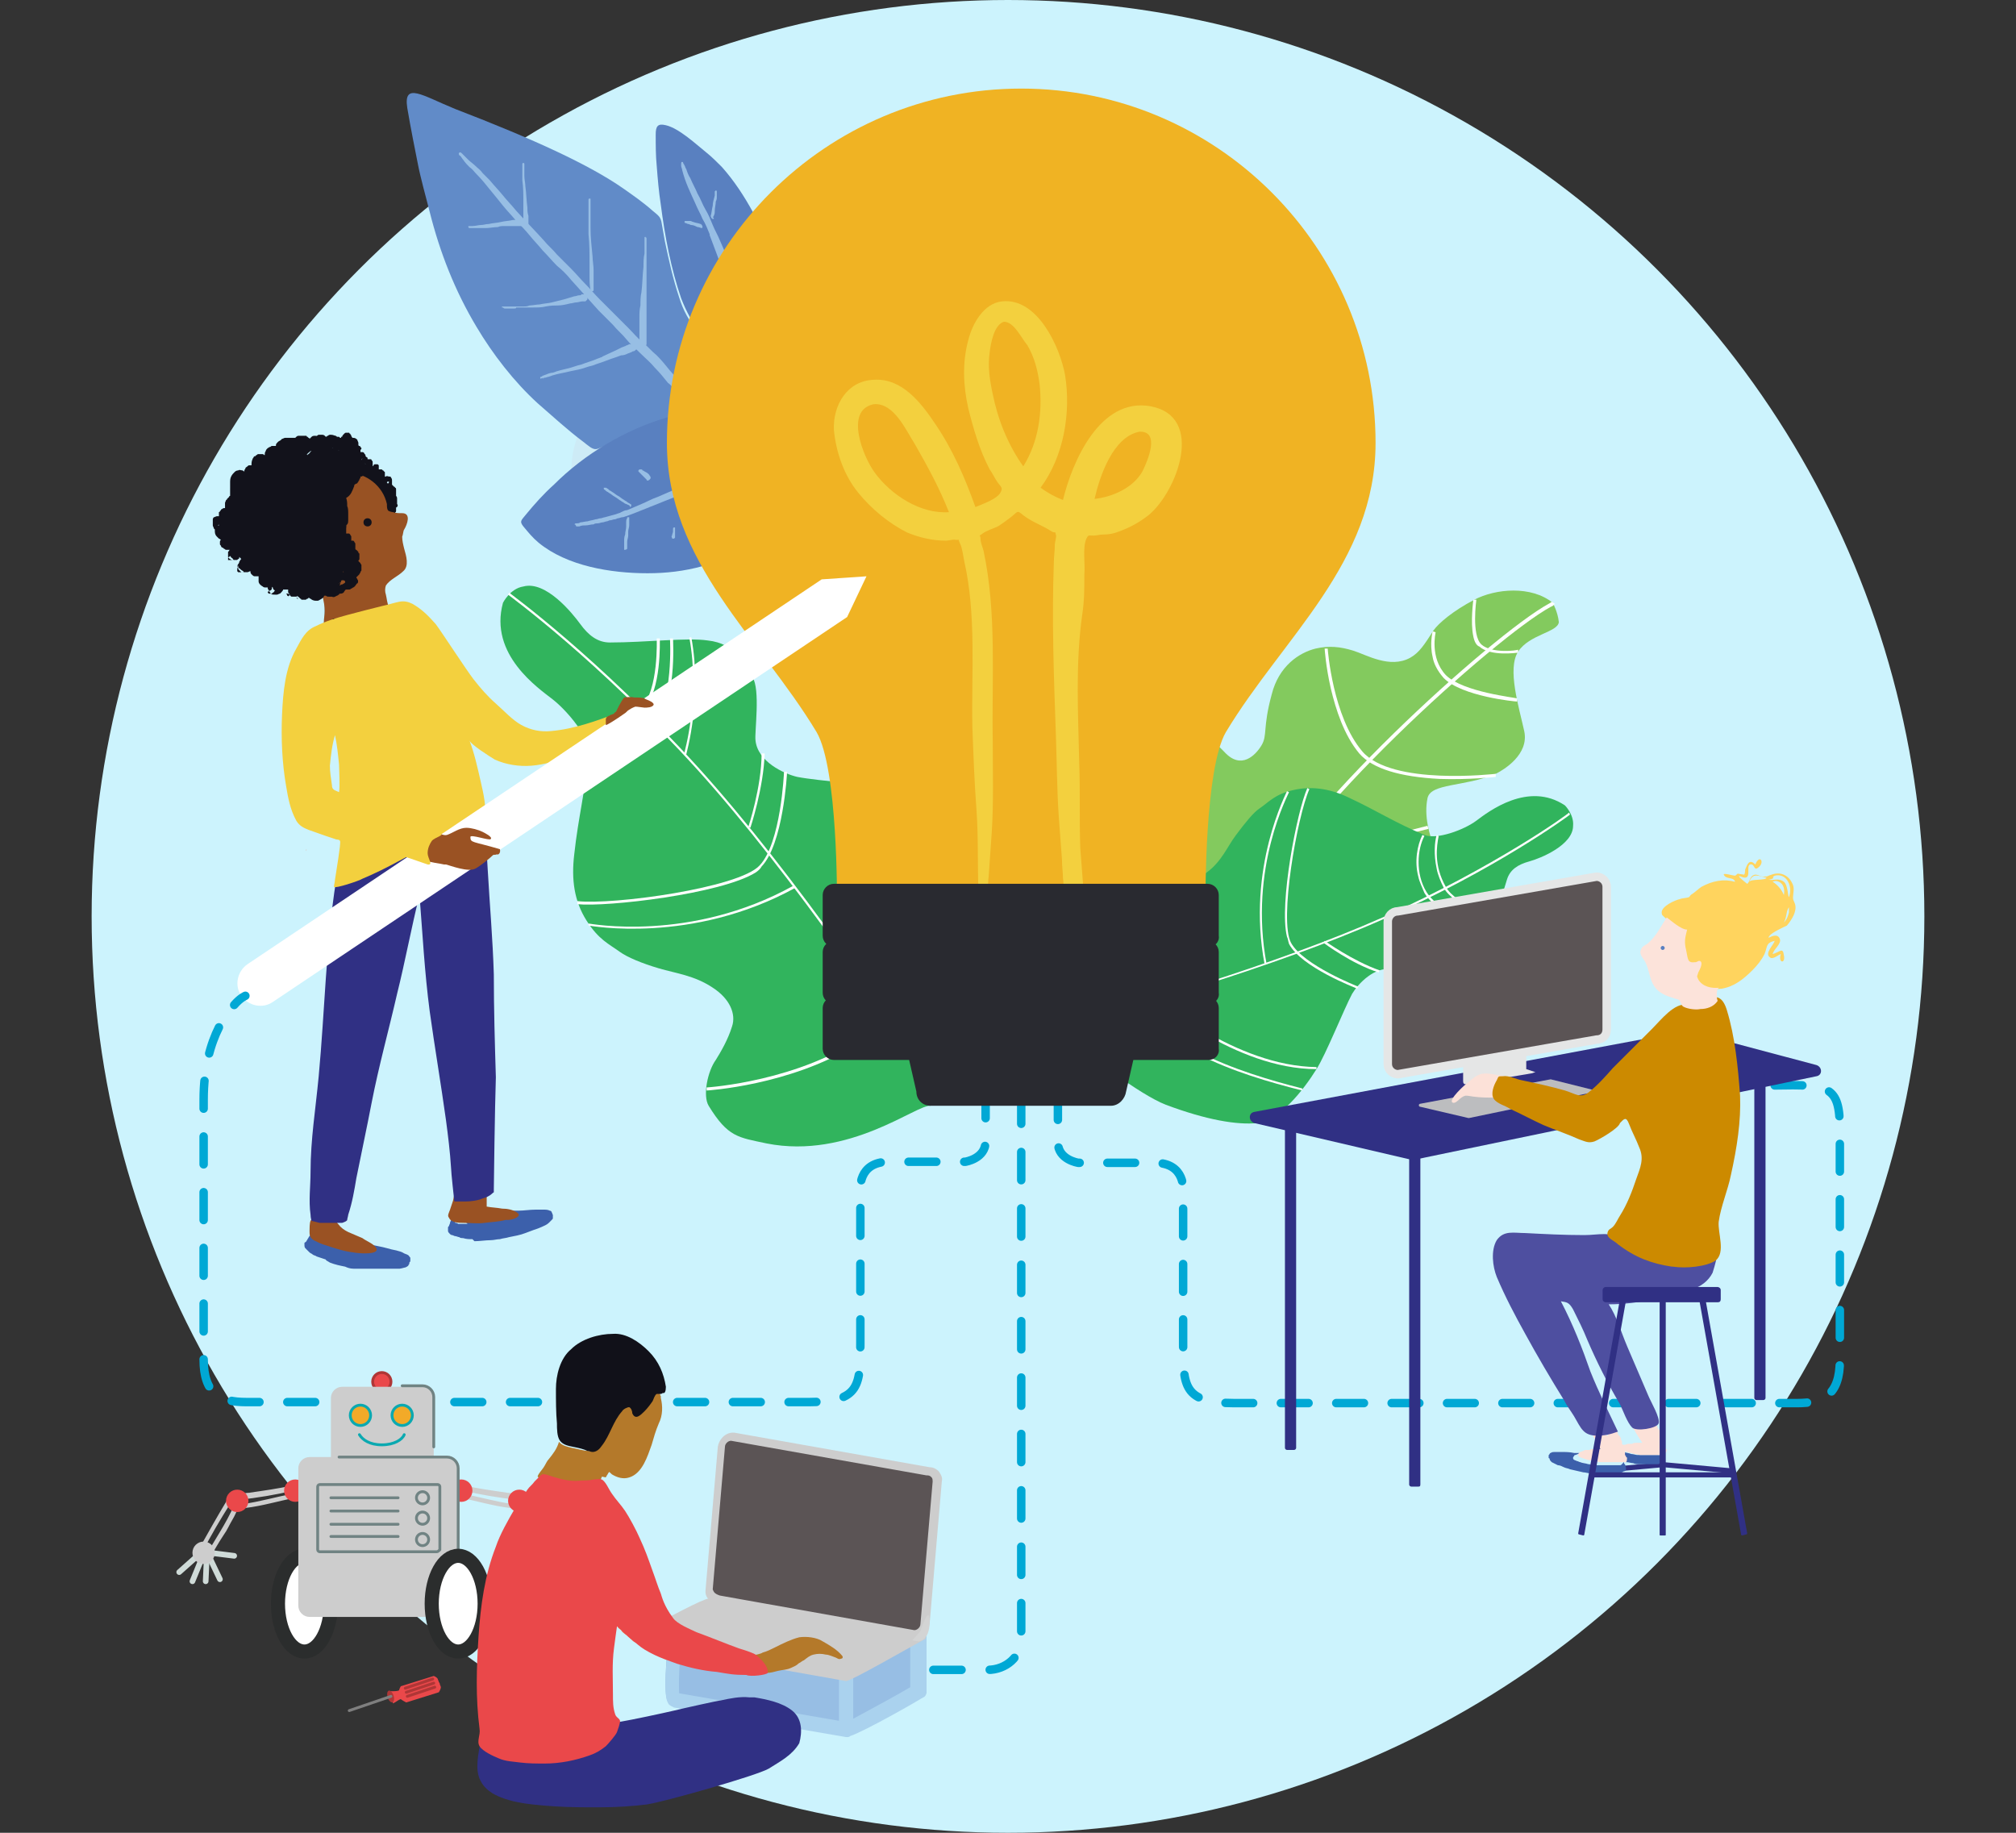 <?xml version="1.0" encoding="utf-8"?>
<!-- Generator: Adobe Illustrator 26.0.1, SVG Export Plug-In . SVG Version: 6.00 Build 0)  -->
<svg version="1.1" id="Layer_1" xmlns="http://www.w3.org/2000/svg" xmlns:xlink="http://www.w3.org/1999/xlink" x="0px" y="0px"
	 viewBox="0 0 198 180" style="enable-background:new 0 0 198 180;" xml:space="preserve">
<rect x="0" y="0" width="198" height="180" fill="#333333" stroke="none"/>
<style type="text/css">
	.st0{fill:#CCF3FD;}
	.st1{fill:#CDEBF6;}
	.st2{fill:#618BC8;}
	.st3{fill:#5980C0;}
	.st4{fill:#97BEE4;}
	.st5{fill:#17AD9F;}
	.st6{fill:#FFD35C;}
	.st7{clip-path:url(#SVGID_00000005957312233486228460000012671261978149138343_);fill:#303084;}
	.st8{clip-path:url(#SVGID_00000145045701866425692730000013794630013564609433_);fill:#303084;}
	.st9{fill:#303084;}
	.st10{fill:#B4792A;}
	.st11{fill:#F05F40;}
	.st12{fill:#F27251;}
	.st13{fill:#FCE1D8;}
	.st14{fill:#FAAF55;}
	.st15{fill:none;}
	.st16{fill:#31B45D;}
	.st17{fill:#FFFFFF;}
	.st18{fill:#83CA5E;}
	.st19{display:none;}
	.st20{display:inline;}
	.st21{fill:#F0B323;}
	.st22{fill:#F3D03E;}
	.st23{fill:#12121B;}
	.st24{clip-path:url(#SVGID_00000119105532964564904930000012816584003037381286_);fill:#3C60AB;}
	.st25{clip-path:url(#SVGID_00000031199509951839880750000002085680969056293284_);fill:#3C60AB;}
	.st26{clip-path:url(#SVGID_00000104700905190428744350000010112378087913031556_);fill:#9A5223;}
	.st27{clip-path:url(#SVGID_00000067202341279662945420000001221628537236111774_);}
	.st28{fill:#3C60AB;}
	.st29{fill:#9A5223;}
	.st30{fill:#985223;}
	.st31{fill:none;stroke:#00A8D5;stroke-width:0.831;stroke-linecap:round;stroke-miterlimit:10;}
	.st32{fill:none;stroke:#00A8D5;stroke-width:0.831;stroke-linecap:round;stroke-miterlimit:10;stroke-dasharray:2.735,2.735;}
	.st33{fill:none;stroke:#00A8D5;stroke-width:0.831;stroke-linecap:round;stroke-miterlimit:10;stroke-dasharray:2.72,2.72;}
	.st34{fill:none;stroke:#303184;stroke-width:1.108;stroke-miterlimit:10;stroke-dasharray:3.323;}
	.st35{fill:none;stroke:#00A8D5;stroke-width:0.831;stroke-linecap:round;stroke-miterlimit:10;stroke-dasharray:2.769;}
	.st36{fill:#AAD2EE;}
	.st37{fill:#5B5455;}
	.st38{fill:#CDCDCD;}
	.st39{fill:none;stroke:#97BEE4;stroke-width:1.385;stroke-miterlimit:10;}
	.st40{fill:#BCBDBF;}
	.st41{fill:#E5E6E6;}
	.st42{fill:#5B5455;stroke:#E5E6E6;stroke-width:0.831;stroke-miterlimit:10;}
	.st43{clip-path:url(#SVGID_00000063618935530355737020000017889697908791823269_);fill:#3C60AB;}
	.st44{clip-path:url(#SVGID_00000110437108105914480300000005220544628165704861_);fill:#3C60AB;}
	.st45{clip-path:url(#SVGID_00000053535718448800877880000007717688396633362344_);fill:#FCE1D8;}
	.st46{clip-path:url(#SVGID_00000159449195744198648300000015177702955866570374_);fill:#FCE1D8;}
	.st47{clip-path:url(#SVGID_00000155144905391991416980000012430131676210744232_);fill:#3C60AB;}
	.st48{clip-path:url(#SVGID_00000157267226815624665540000014053640315422976940_);fill:#3C60AB;}
	.st49{clip-path:url(#SVGID_00000014613443793272033880000005342331106355020706_);fill:#FCE1D8;}
	.st50{fill:#FFD45E;}
	.st51{fill:#4E4FA0;}
	.st52{fill:#CC8A00;}
	.st53{fill:#FCE3DA;}
	.st54{fill:#D3D4D4;}
	.st55{fill:#FFFFFF;stroke:#2B2D2D;stroke-width:1.385;stroke-miterlimit:10;}
	.st56{fill:#EA484A;stroke:#AF3636;stroke-width:0.277;stroke-miterlimit:10;}
	.st57{fill:#CFDBD8;}
	.st58{fill:none;stroke:#708383;stroke-width:0.277;stroke-linecap:round;stroke-linejoin:round;stroke-miterlimit:10;}
	.st59{fill:none;stroke:#CFDBD8;stroke-width:0.554;stroke-linecap:round;stroke-miterlimit:10;}
	.st60{fill:#EA484A;}
	.st61{fill:#F2AA28;stroke:#0BA9B0;stroke-width:0.277;stroke-miterlimit:10;}
	.st62{fill:none;stroke:#AF3636;stroke-width:0.277;stroke-linecap:round;stroke-linejoin:round;stroke-miterlimit:10;}
	.st63{fill:#AF3636;}
	.st64{fill:none;stroke:#7F7F7F;stroke-width:0.277;stroke-linecap:round;stroke-miterlimit:10;}
	.st65{fill:none;stroke:#0BA9B0;stroke-width:0.277;stroke-linecap:round;stroke-linejoin:round;stroke-miterlimit:10;}
	.st66{fill:#111119;}
	.st67{fill:#292A30;}
</style>
<g>
	<circle class="st0" cx="99" cy="90" r="90"/>
	<g>
		<g>
			<path class="st1" d="M57.6,41.4c2.6-2.9,3.1-2.3,5.7-5.2c2.6-2.9,6.4-5.3,10.6-4.8c1.2,0.1,2.3,0.5,3.4,0.9
				c2.6,0.9,5.2,2.1,6.9,4.2c1.7,2.1,2,5.2,0.1,6.9c-3.2,2.9-8.3-0.1-11.9,2.3c-1.8,1.2-3.5,3-5,4.5c-2,1.9-7.4,2.5-9.7,0.5
				C55.4,48.7,55.8,43.4,57.6,41.4z"/>
		</g>
		<path class="st2" d="M74.3,49.4c0.7-1.9,0-4.4-1-6.1c0.7-0.1,1-0.9,0.7-1.5c-0.2-0.4-0.8-0.6-1.2-0.8c-1.7-0.9-3.5-0.7-5.3-0.5
			c-2.3,0.4-8.5,3.6-8.9,3.6c-0.4,0.1-0.9-0.4-1.3-0.7c-1.6-1.2-3-2.5-4.5-3.8c-2.3-2.1-4.4-4.8-6-7.5c-2.1-3.5-3.6-7.3-4.6-11.3
			c-0.4-1.6-0.9-3.3-1.2-4.9c-0.2-1-0.7-3.5-1-5.3c-0.4-2.6,1.5-1.2,4.7,0.1c7.8,3,13.2,5.5,16.5,7.8c1,0.7,2,1.4,2.9,2.2
			c0.6,0.5,0.8,0.6,0.9,1.3c0.1,0.6,0.2,1.1,0.3,1.7c0.4,1.9,0.8,3.7,1.4,5.5c0.4,1.3,1,2.4,1.9,3.4c0.5,0.6,1.1,1.4,1.9,0.8
			c0.4-0.3,0.5-0.9,0.2-1.3c1.2,0,2.3-0.4,3.2-1.2c1.3,1.7,2.5,3.3,3.6,5.1c0.4,0.7,1.3,1.6,1.4,2.5c0.1,0.6-0.3,0.8-0.4,1.2
			s0.3,1.3,0.3,1.7c0.3,1.7,0.3,3.4-0.5,5c-0.3,0.7-1,1.5-1.7,1.7c-0.6,0.1-0.9,0-1.4,0.5C75.1,48.7,74.2,49.8,74.3,49.4z"/>
		<path class="st3" d="M77,33.7c-1,0-1.2-0.9-1.4-1.6c-0.2-0.7-0.5-1.4-0.7-2.1c-0.8,1.4-2.5,2.2-4.1,2.2c0.3,0.4,0.2,0.9-0.1,1.2
			c-0.8,0.8-1.5-0.1-1.9-0.7c-0.8-1-1.4-2.1-1.9-3.4c-1-2.9-1.6-6.1-2-9.2c-0.2-1.3-0.3-2.5-0.4-3.8c-0.1-1-0.1-2-0.1-3.1
			c0-0.8,0.2-1.1,1-0.9c1.3,0.3,3,1.9,4,2.7c0.5,0.4,1,0.9,1.5,1.4c2.4,2.7,4,6.1,5.4,9.5l0,0l0,0C76.8,27.1,79.8,33.7,77,33.7z"/>
		<path class="st3" d="M63.6,56.3c-3.6,0-7.9-0.7-10.7-3c-0.6-0.5-1-1-1.5-1.6c-0.4-0.5-0.2-0.6,0.2-1.1c0.9-1.1,1.8-2.1,2.8-3
			c3-3,7-5.4,11.1-6.6c1.9-0.5,4.4-1.1,6.4-0.4c0.5,0.2,1.4,0.5,1.8,0.9c0.6,0.5,0.7,1.6-0.3,1.8c1.2,2,1.7,4.5,0.8,6.7
			c0.7-0.7,1.2-1.8,2.3-1.8c0.9,0,1.7,0.8,1.6,1.7c-0.1,1.2-1.4,2.6-2.4,3.2c-2,1.3-4.4,1.9-6.7,2.5C67.2,56.1,65.4,56.3,63.6,56.3z
			"/>
		<path class="st4" d="M67,39c-0.1-0.1-0.2-0.2-0.4-0.4c-0.1-0.1-0.2-0.2-0.3-0.3c-0.2-0.2-0.4-0.5-0.7-0.7c-0.4-0.5-0.8-1-1.3-1.5
			c-0.4-0.5-0.9-0.9-1.4-1.4s-1-0.9-1.4-1.4s-0.9-0.9-1.3-1.4c-0.5-0.5-0.9-0.9-1.4-1.4c-0.9-1-1.8-2-2.7-3c-0.4-0.5-0.9-1-1.4-1.4
			c-0.5-0.5-0.9-1-1.4-1.5c-0.4-0.5-0.9-1-1.3-1.5c-0.4-0.5-0.9-1-1.3-1.4c-0.4-0.5-0.9-1-1.3-1.5c-0.4-0.5-0.8-1-1.3-1.6
			c-0.4-0.5-0.8-1-1.3-1.5c-0.2-0.2-0.4-0.5-0.7-0.7c-0.2-0.2-0.4-0.4-0.6-0.7c-0.1-0.1-0.2-0.3-0.3-0.4l0,0c-0.1,0-0.2-0.2-0.1-0.3
			c0.1-0.1,0.2,0,0.3,0.1l0,0c0.1,0.1,0.2,0.2,0.3,0.3s0.2,0.2,0.3,0.3c0.2,0.2,0.5,0.4,0.7,0.6s0.5,0.4,0.7,0.7
			c0.2,0.2,0.5,0.5,0.7,0.7c0.4,0.5,0.9,1,1.3,1.5c0.4,0.5,0.9,1,1.3,1.5c0.9,1,1.8,1.9,2.7,2.9c0.4,0.5,0.9,0.9,1.3,1.4
			c0.5,0.5,1,1,1.4,1.4c0.5,0.5,0.9,1,1.4,1.5s0.9,1,1.4,1.5c0.2,0.2,0.5,0.5,0.7,0.7s0.5,0.5,0.7,0.7s0.5,0.5,0.7,0.7
			s0.5,0.5,0.7,0.7c0.5,0.5,0.9,1,1.4,1.4s0.9,0.9,1.4,1.3c0.5,0.5,0.9,1,1.3,1.5c0.2,0.2,0.4,0.5,0.7,0.7c0.1,0.1,0.2,0.2,0.3,0.3
			c0.1,0.1,0.2,0.2,0.3,0.3c0.1,0.2,0.3,0.3,0.4,0.5c0,0,0,0.1,0.1,0.1c0,0.1,0.1,0.1,0.1,0.2c0,0.1,0,0.2-0.1,0.3s-0.2,0.1-0.3,0.1
			C67.2,39.2,67.1,39.1,67,39z"/>
		<path class="st4" d="M72.3,29.8C72.3,29.7,72.2,29.7,72.3,29.8c-0.1-0.1-0.2-0.2-0.2-0.2c-0.2-0.5-0.4-1-0.6-1.6s-0.4-1.1-0.6-1.7
			c-0.4-1.1-0.8-2.1-1.2-3.2V23c-0.2-0.5-0.4-1-0.7-1.5c-0.2-0.5-0.5-1-0.7-1.5c-0.5-1.1-1-2.1-1.3-3.3c0-0.1-0.1-0.3-0.1-0.4
			s0-0.1,0-0.2s0-0.2,0.1-0.2s0.1,0.1,0.1,0.1c0,0.1,0.1,0.1,0.1,0.2c0.1,0.1,0.1,0.3,0.2,0.4c0.1,0.3,0.2,0.6,0.4,0.9
			c0.2,0.5,0.5,1,0.7,1.5c0.3,0.5,0.5,1.1,0.8,1.6c0.3,0.5,0.5,1,0.7,1.5s0.5,1,0.7,1.5c0.5,1.1,0.9,2.2,1.4,3.3
			c0.1,0.4,0.3,0.7,0.4,1.1s0.3,0.7,0.4,1.1c0,0.1,0,0.2,0,0.3c-0.1,0.1-0.1,0.2-0.2,0.2h-0.1C72.4,29.8,72.3,29.8,72.3,29.8z"/>
		<path class="st4" d="M56.4,51.5C56.4,51.5,56.3,51.5,56.4,51.5C56.3,51.4,56.3,51.4,56.4,51.5L56.4,51.5c0.1-0.1,0.1-0.1,0.2-0.1
			c0.1,0,0.3,0,0.4-0.1c0.2,0,0.5-0.1,0.7-0.1c0.3-0.1,0.5-0.1,0.8-0.2c0.2,0,0.3-0.1,0.5-0.1c0.1,0,0.3-0.1,0.4-0.1
			c0.4-0.1,0.7-0.2,1.1-0.3c0.2-0.1,0.4-0.1,0.5-0.2c0.2-0.1,0.4-0.2,0.6-0.2c0.5-0.2,0.9-0.4,1.4-0.6c0.5-0.2,1-0.5,1.6-0.7
			c0.9-0.4,1.9-0.8,2.9-1.3c0.3-0.1,0.6-0.3,0.9-0.4c0.1,0,0.2-0.1,0.3-0.1s0.2-0.1,0.2-0.1c0.2-0.1,0.3-0.1,0.5-0.2
			c0.1,0,0.1,0,0.2,0c0.1,0,0.2,0.1,0.2,0.2c0.1,0.2,0,0.4-0.1,0.5c-0.2,0.1-0.5,0.3-0.7,0.4c-0.1,0.1-0.3,0.1-0.4,0.2
			c-0.1,0-0.2,0.1-0.3,0.1c-0.5,0.2-1,0.4-1.5,0.5c-0.5,0.2-1,0.4-1.5,0.6c-0.5,0.2-1,0.4-1.5,0.6c-0.5,0.2-1,0.4-1.5,0.6
			c-0.3,0.1-0.5,0.2-0.8,0.3c-0.1,0-0.2,0.1-0.4,0.1c-0.1,0-0.3,0.1-0.4,0.1c-0.1,0-0.2,0.1-0.3,0.1c-0.2,0-0.3,0.1-0.5,0.1
			c-0.1,0-0.2,0.1-0.3,0.1s-0.3,0.1-0.4,0.1c-0.2,0-0.3,0.1-0.5,0.1c-0.1,0-0.3,0-0.4,0.1c-0.3,0-0.5,0.1-0.8,0.1
			c-0.2,0-0.4,0-0.6,0.1c-0.1,0-0.2,0-0.3,0C56.5,51.5,56.5,51.5,56.4,51.5L56.4,51.5z"/>
		<path class="st4" d="M61.7,49.6c-0.1-0.1-0.3-0.1-0.4-0.2c-0.1-0.1-0.2-0.1-0.3-0.2c-0.2-0.1-0.4-0.3-0.6-0.4
			c-0.2-0.1-0.4-0.3-0.6-0.4c-0.1-0.1-0.2-0.1-0.3-0.2l-0.1-0.1c0,0-0.1,0-0.1-0.1l0,0v-0.1c0,0,0,0,0.1,0c0,0,0,0,0.1,0l0,0
			c0.1,0,0.1,0.1,0.2,0.1l0.1,0.1c0.1,0.1,0.2,0.1,0.3,0.2c0.2,0.1,0.4,0.3,0.6,0.4c0.2,0.1,0.4,0.3,0.6,0.4
			c0.1,0.1,0.2,0.1,0.3,0.2c0.1,0.1,0.2,0.1,0.3,0.2c0.1,0,0.1,0.1,0.1,0.2l-0.1,0.1C61.8,49.6,61.8,49.6,61.7,49.6
			C61.8,49.6,61.7,49.6,61.7,49.6z"/>
		<path class="st4" d="M61.7,52.3L61.7,52.3L61.7,52.3L61.7,52.3z M61.3,54L61.3,54C61.3,53.9,61.3,53.9,61.3,54c0-0.1,0-0.2,0-0.2
			c0-0.1,0-0.1,0-0.2c0-0.1,0-0.3,0-0.4c0-0.2,0-0.5,0.1-0.7c0-0.3,0.1-0.5,0.1-0.8c0-0.1,0-0.3,0-0.4c0-0.1,0-0.3,0.1-0.4l0,0
			c0,0,0,0,0-0.1h0.1h0.1v0.1c0,0.1,0,0.3,0,0.4c0,0.1,0,0.2,0,0.3c0,0.2-0.1,0.4-0.1,0.6l0,0l0,0l0,0l0,0c0,0.1,0,0.1,0,0.2l0,0
			c0,0.1,0,0.2,0,0.2c0,0.2-0.1,0.4-0.1,0.6c0,0.1,0,0.2,0,0.3s0,0.1,0,0.2c0,0,0,0,0,0.1c0,0,0,0,0,0.1C61.5,54,61.4,54,61.3,54
			C61.4,54,61.4,54,61.3,54z"/>
		<path class="st4" d="M66,52.8c0,0-0.1-0.1,0-0.2c0-0.1,0.1-0.3,0.1-0.4c0-0.1,0-0.1,0-0.2c0-0.1,0-0.2,0.1-0.2h0.1c0,0,0,0,0,0.1
			l0,0c0,0.1,0,0.1,0,0.2c0,0.1,0,0.1,0,0.2c0,0.1,0,0.3,0,0.4l0,0v0.1l-0.1,0.1C66,52.9,66,52.9,66,52.8z"/>
		<path class="st4" d="M63.5,47.1c-0.1-0.1-0.3-0.3-0.4-0.4c-0.1-0.1-0.1-0.1-0.2-0.2l-0.1-0.1l-0.1-0.1v-0.1l0.1-0.1h0.1
			c0,0,0,0,0.1,0c0,0,0.1,0,0.1,0.1c0.1,0,0.2,0.1,0.2,0.1c0.2,0.1,0.4,0.2,0.5,0.4c0,0,0.1,0.1,0.1,0.2c0,0.1,0,0.1-0.1,0.2
			c0,0-0.1,0.1-0.2,0.1C63.6,47.2,63.5,47.2,63.5,47.1z"/>
		<path class="st4" d="M51.5,22C51.4,22,51.4,22,51.5,22c-0.1-0.1-0.1-0.1-0.1-0.2c0-0.2,0-0.4,0-0.5c0-0.2,0-0.4,0-0.5
			c0-0.3,0-0.7,0-1c0-0.7,0-1.4-0.1-2.1c0-0.3,0-0.6,0-0.9c0-0.1,0-0.3,0-0.4s0-0.1,0-0.2v-0.1c0,0,0-0.1,0.1-0.1l0,0l0,0
			c0,0,0.1,0,0.1,0.1l0,0c0,0.1,0,0.1,0,0.2v0.1c0,0.1,0,0.2,0,0.3c0,0.2,0,0.4,0,0.6c0,0.3,0.1,0.7,0.1,1c0.1,0.7,0.1,1.4,0.2,2.1
			c0,0.3,0,0.5,0.1,0.8c0,0.1,0,0.3,0,0.4s0,0.3,0,0.4s-0.1,0.2-0.2,0.2C51.6,22.1,51.5,22.1,51.5,22z"/>
		<path class="st4" d="M58.1,19.7L58.1,19.7L58.1,19.7L58.1,19.7z M58.1,28.7c-0.1,0-0.1-0.1-0.1-0.2c-0.1-0.5-0.1-0.9-0.1-1.4
			c0-0.4,0-0.9,0-1.3c0-0.9,0-1.8-0.1-2.8c0-0.5,0-1,0-1.4c0-0.2,0-0.5,0-0.7s0-0.4,0-0.7c0-0.1,0-0.2,0-0.3c0-0.1,0-0.1,0-0.2v-0.1
			l0,0c0-0.1,0.1-0.1,0.1-0.1c0.1,0,0.1,0,0.1,0.1l0,0v0.1c0,0.1,0,0.1,0,0.2s0,0.2,0,0.3c0,0.2,0,0.5,0,0.7c0,0.5,0,1,0,1.5
			c0,0.9,0.1,1.8,0.2,2.8c0,0.4,0.1,0.9,0.1,1.3s0,0.9,0,1.3c0,0.2,0,0.4,0,0.6v0.1c0,0.1-0.1,0.1-0.2,0.1c0,0,0,0-0.1,0
			C58.2,28.8,58.1,28.8,58.1,28.7z"/>
		<path class="st4" d="M63,33.9c-0.1,0-0.1-0.1-0.1-0.2c0-0.1-0.1-0.3-0.1-0.4c0-0.1,0-0.2,0-0.3c0-0.2,0-0.4,0-0.6
			c0-0.4,0-0.8,0-1.2c0-0.4,0-0.8,0.1-1.2c0-0.4,0-0.9,0.1-1.3c0.1-0.8,0.1-1.7,0.2-2.5c0-0.4,0-0.9,0.1-1.3c0-0.4,0-0.8,0-1.3v-0.1
			c0-0.1,0-0.1,0-0.2c0,0,0.1-0.1,0.1,0c0.1,0,0.1,0.1,0.1,0.2s0,0.1,0,0.2s0,0.2,0,0.3c0,0.2,0,0.4,0,0.6c0,0.4,0,0.9,0,1.3
			c0,0.8,0,1.7,0,2.5s0,1.7,0,2.5c0,0.4,0,0.8,0,1.3c0,0.2,0,0.4,0,0.6c0,0.1,0,0.2,0,0.3s0,0.2,0,0.3s0,0.2,0,0.2
			c0,0.1,0,0.1,0,0.2c0,0.1-0.1,0.2-0.3,0.2C63.1,33.9,63,33.9,63,33.9z"/>
		<path class="st4" d="M53.1,37.2C53.1,37.2,53.1,37.1,53.1,37.2c-0.1-0.1,0-0.2,0-0.2c0.1,0,0.1,0,0.2-0.1c0.1,0,0.2-0.1,0.3-0.1
			c0.2-0.1,0.5-0.2,0.7-0.2c0.5-0.2,1-0.3,1.4-0.4c0.5-0.1,0.9-0.3,1.4-0.4c0.5-0.2,0.9-0.3,1.4-0.5c0.2-0.1,0.3-0.1,0.5-0.2
			c0.1,0,0.2-0.1,0.2-0.1l0,0c0.4-0.2,0.9-0.4,1.3-0.6c0.2-0.1,0.4-0.2,0.6-0.3c0.1,0,0.2-0.1,0.3-0.1c0.1-0.1,0.3-0.1,0.4-0.2
			c0,0,0,0,0.1,0s0.1,0,0.2,0c0.1,0,0.1,0,0.2,0c0.1,0,0.1,0,0.2,0l0.1,0.1c0,0,0,0.1,0,0.2c0,0.1,0,0.2-0.1,0.2l-0.1,0.1
			c0,0-0.1,0.1-0.2,0.1c-0.1,0-0.2,0.1-0.2,0.1c-0.1,0-0.2,0.1-0.3,0.1c-0.2,0.1-0.4,0.2-0.7,0.2c-0.5,0.2-0.9,0.3-1.4,0.5
			s-0.9,0.3-1.4,0.5c-0.5,0.1-0.9,0.3-1.4,0.4c-0.5,0.1-1,0.2-1.4,0.3c-0.5,0.1-1,0.2-1.5,0.4c-0.1,0-0.3,0.1-0.4,0.1
			c-0.1,0-0.1,0-0.2,0.1C53.3,37.1,53.3,37.1,53.1,37.2C53.2,37.1,53.2,37.2,53.1,37.2C53.2,37.2,53.2,37.2,53.1,37.2z"/>
		<path class="st4" d="M49.4,30.1L49.4,30.1L49.4,30.1L49.4,30.1z M50.5,30.3c-0.2,0-0.4,0-0.6,0c-0.1,0-0.2,0-0.3,0s-0.1,0-0.2-0.1
			h-0.1v-0.1l0,0c0,0,0,0,0.1,0h0.1h0.1c0.2,0,0.4,0,0.6,0c0.2,0,0.4,0,0.6,0c0.2,0,0.4,0,0.6,0c0.2,0,0.4,0,0.6-0.1
			c0.3,0,0.7-0.1,1-0.1c0.4-0.1,0.8-0.1,1.2-0.2s0.8-0.2,1.2-0.3c0.3-0.1,0.7-0.2,1-0.3c0.2,0,0.3-0.1,0.5-0.1c0.1,0,0.2,0,0.2-0.1
			h0.1c0.1,0,0.1,0,0.2,0c0.1,0,0.1,0,0.2,0c0.1,0,0.1,0.1,0.1,0.2s0,0.1,0,0.2v0.1l-0.1,0.1l-0.1,0.1h-0.1h-0.1c-0.1,0-0.2,0-0.2,0
			h0.1c-0.2,0-0.4,0.1-0.6,0.1c-0.2,0-0.4,0.1-0.6,0.1c-0.4,0.1-0.8,0.2-1.2,0.2c-0.3,0-0.7,0-1.2,0.1c-0.4,0.1-0.8,0.1-1.3,0.1
			c-0.2,0-0.4,0-0.6,0c-0.2,0-0.4,0-0.7,0c-0.1,0-0.2,0-0.3,0C50.7,30.3,50.6,30.3,50.5,30.3z"/>
		<path class="st4" d="M46.4,22.1L46.4,22.1L46.4,22.1z M50.8,21.5L50.8,21.5L50.8,21.5z M46.2,22.4L46.2,22.4c-0.1,0-0.2,0-0.2-0.1
			v-0.1l0,0l0,0h0.1h0.1c0.1,0,0.1,0,0.2,0l0,0c0.3,0,0.6-0.1,0.8-0.1c0.3,0,0.5-0.1,0.8-0.1c0.4-0.1,0.8-0.1,1.2-0.2
			s0.8-0.1,1.2-0.2c0.1,0,0.3,0,0.4,0c0.1,0,0.2,0,0.2,0h0.1h0.1c0,0,0.1,0,0.2,0c0,0,0.1,0,0.1,0.1c0,0,0,0.1,0.1,0.1
			c0.1,0.1,0.1,0.2,0,0.3c0,0.1-0.1,0.1-0.2,0.1h-0.1l0,0c0,0,0,0-0.1,0s-0.1,0-0.2,0c-0.1,0-0.2,0-0.3,0c-0.2,0-0.4,0-0.6,0
			c-0.2,0-0.4,0-0.6,0c-0.2,0-0.4,0-0.6,0.1c-0.4,0-0.8,0.1-1.2,0.1c-0.2,0-0.4,0-0.6,0c-0.2,0-0.4,0-0.6,0
			C46.4,22.4,46.3,22.4,46.2,22.4C46.3,22.4,46.3,22.4,46.2,22.4z"/>
		<path class="st4" d="M68.5,22.3c-0.2-0.1-0.4-0.2-0.6-0.2c-0.1,0-0.2-0.1-0.3-0.1c-0.1,0-0.2-0.1-0.3-0.1l0,0l0,0
			c-0.1,0-0.1-0.2,0-0.2c0,0,0,0,0.1,0h0.1h0.1c0.1,0,0.1,0,0.2,0c0.1,0,0.2,0.1,0.3,0.1c0.2,0.1,0.5,0.1,0.7,0.2
			c0.1,0,0.2,0.2,0.2,0.3c0,0.1-0.1,0.1-0.1,0.1C68.6,22.3,68.6,22.3,68.5,22.3L68.5,22.3z"/>
		<path class="st4" d="M70,21.5c-0.1,0-0.2-0.2-0.2-0.3c0.1-0.3,0.1-0.6,0.2-1c0-0.3,0.1-0.6,0.2-1c0-0.1,0-0.1,0-0.2v-0.1
			c0,0,0,0,0-0.1l0.1-0.1c0,0,0.1,0,0.1,0.1c0,0,0,0.1,0,0.2v0.1c0,0.1,0,0.2,0,0.2c0,0.2,0,0.3-0.1,0.5c0,0.3-0.1,0.6-0.1,0.9
			c0,0.2,0,0.3-0.1,0.5c0,0.1-0.1,0.1-0.1,0.1C70.2,21.5,70.1,21.5,70,21.5C70.1,21.5,70.1,21.5,70,21.5z"/>
		<path class="st5" d="M110.2,106.8C110.2,106.7,110.3,106.7,110.2,106.8C110.3,106.7,110.3,106.8,110.2,106.8
			C110.3,106.8,110.4,106.8,110.2,106.8C110.3,106.8,110.2,106.8,110.2,106.8z"/>
		<path class="st5" d="M120.6,74.8c-0.1,0-0.1-0.1-0.2-0.1c0.1,0,0.2,0.1,0.3,0.1C120.7,74.9,120.7,74.8,120.6,74.8z"/>
		<path class="st6" d="M114.2,92L114.2,92c-0.1,0-0.2,0-0.3,0c-0.2,0-0.4,0-0.6,0c0.1,0,0.2,0,0.3,0c0.1,0,0.2,0,0.3,0l0,0
			C114.1,92,114.2,92,114.2,92C114.3,92,114.3,92,114.2,92C114.3,92,114.3,92,114.2,92L114.2,92z"/>
		<path class="st6" d="M118.2,71.2L118.2,71.2c0-0.1,0-0.1,0.1-0.2C118.2,71.1,118.2,71.2,118.2,71.2z M114.1,86.7
			c-0.1-0.1-0.1-0.2-0.2-0.2c-0.1-0.2-0.2-0.4-0.2-0.6c0-0.3,0.1-0.7,0.1-1c0-0.4,0.1-0.7,0.1-1.1c0-0.3,0.1-0.6,0.1-0.9
			c0-0.2,0.1-0.3,0.1-0.5c0.1-0.3,0.1-0.6,0.2-0.9c0-0.3,0.1-0.6,0.1-0.9c0-0.4,0-0.7,0-1.1c0-0.2,0-0.3,0-0.5c0-0.3,0-0.5,0.1-0.8
			c0-0.2,0-0.3,0.1-0.5c0,0,0,0,0-0.1c-0.2-0.4-0.1-0.9,0-1.3c0-0.2,0.1-0.4,0.1-0.5c0.1-0.3,0.2-0.7,0.3-1c0.1-0.4,0.3-0.8,0.4-1.1
			c0.1-0.3,0.1-0.5,0.2-0.8c0.1-0.4,0.2-0.8,0.4-1.1c0.1-0.2,0.2-0.5,0.3-0.7c0-0.1,0.1-0.2,0.1-0.3c0-0.1,0.1-0.2,0.1-0.2
			c0.1-0.2,0.3-0.4,0.4-0.5c0.3-0.2,0.7-0.1,1,0.1l0,0c0.1,0.1,0.2,0.2,0.2,0.3c0,0.1,0,0.3,0,0.4c-0.1,0.2-0.2,0.4-0.3,0.6
			c-0.1,0.2-0.2,0.5-0.2,0.8c-0.1,0.3-0.2,0.7-0.3,1c-0.2,0.7-0.3,1.5-0.5,2.2c-0.1,0.6-0.2,1.2-0.3,1.9c0,0.3-0.1,0.6-0.1,0.9
			s0,0.7,0,1c0,0.7,0,1.5,0,2.2c0,0.3,0,0.6,0,0.9c0,0.4-0.1,0.8-0.2,1.2c-0.1,0.3-0.1,0.6-0.2,0.9c0,0.3-0.1,0.5-0.1,0.8
			c0,0.1,0,0.3-0.1,0.4c0,0.1,0,0.2,0,0.3c-0.1,0.2-0.2,0.4-0.3,0.5c-0.2,0.2-0.5,0.3-0.8,0.3C114.6,87.1,114.3,86.9,114.1,86.7z"/>
		<g>
			<g>
				<defs>
					<rect id="SVGID_1_" x="123.9" y="99.9" width="49.6" height="46.6"/>
				</defs>
				<clipPath id="SVGID_00000047027993763219184890000013861381677684396949_">
					<use xlink:href="#SVGID_1_"  style="overflow:visible;"/>
				</clipPath>
				<path style="clip-path:url(#SVGID_00000047027993763219184890000013861381677684396949_);fill:#303084;" d="M137.4,113.9
					L137.4,113.9L137.4,113.9z M137.4,113.9L137.4,113.9L137.4,113.9L137.4,113.9z"/>
			</g>
			<g>
				<defs>
					<rect id="SVGID_00000106115049598558810460000002409087876428183971_" x="123.9" y="99.9" width="49.6" height="46.6"/>
				</defs>
				<clipPath id="SVGID_00000040543189907095460420000010425008168984752002_">
					<use xlink:href="#SVGID_00000106115049598558810460000002409087876428183971_"  style="overflow:visible;"/>
				</clipPath>
				<path style="clip-path:url(#SVGID_00000040543189907095460420000010425008168984752002_);fill:#303084;" d="M126.9,111.9
					L126.9,111.9L126.9,111.9z M126.9,111.9L126.9,111.9L126.9,111.9L126.9,111.9L126.9,111.9z M126.2,115.6L126.2,115.6
					L126.2,115.6z"/>
			</g>
		</g>
		<path class="st9" d="M68.1,169.8c-0.1,0-0.1,0-0.2-0.1c0,0-0.1-0.1-0.1-0.2c0-0.1,0-0.3,0.1-0.4c0.1,0,0.1-0.1,0.2-0.1
			c0,0,0.1,0,0.1-0.1c0.1,0,0.1-0.1,0.2-0.1c0.2-0.1,0.4-0.2,0.6-0.2c0.3-0.1,0.7-0.2,1-0.4c0.7-0.2,1.3-0.5,2-0.7
			c0.6-0.2,1.2-0.4,1.7-0.5c0.1,0,0.1,0,0.2-0.1c0.2-0.1,0.5-0.2,0.7-0.3c0.2,0.1,0.5,0.1,0.7,0.2c0.2,0.1,0.5,0.1,0.7,0.2
			c0.1,0,0.1,0,0.2,0.1c-0.2,0-0.4,0.1-0.6,0.1c-0.3,0.1-0.7,0.2-1,0.3c-0.2,0.1-0.4,0.2-0.6,0.2c-0.6,0.2-1.3,0.5-1.9,0.7
			c-0.7,0.2-1.3,0.5-2,0.7c-0.3,0.1-0.6,0.2-1,0.3c-0.2,0.1-0.3,0.1-0.5,0.1c-0.1,0-0.2,0-0.2,0.1h-0.1c-0.1,0-0.1,0-0.2,0
			C68.2,169.9,68.1,169.9,68.1,169.8z"/>
		<g>
			<path class="st10" d="M69.7,159.3L69.7,159.3L69.7,159.3z"/>
			<path class="st10" d="M75.4,160c-0.2-0.5-1-0.7-1.4-0.9c-0.5-0.2-1-0.3-1.5-0.3c-0.9-0.1-2.2,0.3-3,0.6c0.1-0.1-1.2,0.5-1.6,0.8
				c0.3,0.9,1.3,0.9,2.2,1.3c0.3,0.1,1.2,0.2,1.5,0.2c0.2-0.1,0.5-0.3,0.3-0.5c-0.1-0.1-0.4-0.2-0.6-0.2c0.4-0.3,0.8-0.5,1.2-0.7
				c0.1-0.1,0.2-0.1,0.3-0.2c0.2-0.1,0.3-0.2,0.6-0.1c0.4,0.1,0.8,0.2,1.2,0.3C74.9,160.3,75.6,160.5,75.4,160z"/>
		</g>
		<path class="st10" d="M79.8,161.7L79.8,161.7L79.8,161.7L79.8,161.7z"/>
		<path class="st11" d="M62.4,161.3c-0.1,0-0.1-0.1-0.2-0.1l-0.1-0.1c-0.1-0.1-0.2-0.2-0.3-0.2c0,0,0,0,0.1,0
			c-0.2-0.1-0.3-0.3-0.5-0.4c-0.1-0.1-0.3-0.2-0.4-0.4c-0.1-0.1-0.3-0.2-0.4-0.4c-0.1-0.1-0.3-0.2-0.4-0.4c0,0,0,0-0.1-0.1l0,0v-0.1
			c0.1,0,0.2,0,0.2,0.1c0.1,0.1,0.2,0.1,0.3,0.2c0.2,0.1,0.3,0.2,0.5,0.3s0.3,0.2,0.5,0.3s0.3,0.2,0.5,0.3c0.1,0.1,0.3,0.2,0.4,0.2
			c0.1,0,0.1,0.1,0.2,0.1c0.1,0.1,0.2,0.1,0.3,0.2l0.1,0.1c0,0.1,0,0.2,0,0.2c0,0.1-0.1,0.1-0.2,0.1h-0.1
			C62.5,161.4,62.4,161.3,62.4,161.3z"/>
		<path class="st11" d="M53.7,171.8L53.7,171.8L53.7,171.8L53.7,171.8z M47.6,171.6L47.6,171.6L47.6,171.6z M53.4,171.9
			C53.4,171.9,53.5,171.9,53.4,171.9C53.5,171.9,53.4,171.9,53.4,171.9z M51.1,172.5c-0.2,0-0.3,0-0.5-0.1l0,0l0,0l0,0l0,0
			c0,0,0,0-0.1,0c0,0,0,0,0.1,0c-0.2,0-0.4-0.1-0.7-0.1c-0.2,0-0.4-0.1-0.6-0.1c-0.4-0.1-0.8-0.2-1.2-0.3c-0.1,0-0.2-0.1-0.3-0.1
			s-0.1-0.1-0.2-0.1h-0.1l0,0c0,0-0.1,0-0.1-0.1c0,0,0-0.1,0.1-0.1h0.1c0,0,0,0,0.1,0h0.1c0.2,0,0.4,0.1,0.6,0.1
			c0.4,0.1,0.8,0.2,1.2,0.2c0.2,0,0.3,0.1,0.5,0.1c0.4,0.1,0.8,0.1,1.2,0.1c0.2,0,0.4,0,0.7,0c0.2,0,0.4,0,0.6-0.1
			c0.1,0,0.2,0,0.3,0c0.2,0,0.3,0,0.5-0.1c0.1,0,0.1,0,0.2,0l0,0c0,0,0,0,0.1,0c0,0,0,0,0.1,0l0,0l0,0l0,0l0,0l0,0h0.1
			c0.1,0,0.2,0,0.3,0c0.4-0.1,0.8-0.1,1.2-0.2c0.4-0.1,0.8-0.3,1.3-0.4c0.2-0.1,0.3-0.1,0.5-0.2c0.2-0.1,0.3-0.1,0.5-0.2
			c0.1,0,0.1,0,0.2,0c0.1,0,0.1,0.1,0.2,0.1c0.1,0.2,0,0.3-0.1,0.4l-0.1,0.1c-0.1,0-0.1,0.1-0.2,0.1c-0.1,0-0.2,0.1-0.3,0.1
			c-0.2,0.1-0.4,0.1-0.6,0.2c-0.4,0.1-0.8,0.3-1.3,0.3c-0.4,0.1-0.9,0.2-1.4,0.2c-0.4,0-0.9,0.1-1.3,0.1c-0.4,0-0.7,0-1.1,0
			c-0.1,0-0.1,0-0.2,0C51.4,172.5,51.3,172.5,51.1,172.5z"/>
		<path class="st12" d="M30,83.5c0,0,0.1,0,0.1-0.1v0.1C30.2,83.5,30.1,83.5,30,83.5C30.1,83.5,30.1,83.5,30,83.5
			C30.1,83.5,30.1,83.5,30,83.5z"/>
		<path class="st13" d="M159,139.5L159,139.5C159,139.5,159,139.6,159,139.5C159,139.6,159,139.6,159,139.5
			C159,139.6,159,139.6,159,139.5c0,0.1-0.1,0.1-0.1,0.1S159,139.6,159,139.5z"/>
		<path class="st13" d="M156,139L156,139L156,139L156,139z"/>
		<path class="st14" d="M162.9,120.7L162.9,120.7L162.9,120.7L162.9,120.7z M162.9,120.7L162.9,120.7L162.9,120.7L162.9,120.7
			L162.9,120.7L162.9,120.7C162.9,120.6,162.9,120.6,162.9,120.7L162.9,120.7C162.9,120.7,162.9,120.7,162.9,120.7
			C162.9,120.8,162.9,120.8,162.9,120.7C162.9,120.8,162.9,120.7,162.9,120.7z"/>
		<path class="st14" d="M163,120.2c0-0.2,0.1-0.3,0.1-0.5s0.1-0.3,0.1-0.5s0.1-0.3,0.1-0.5c0.1-0.3,0.1-0.7,0.2-1
			c0.1-0.3,0.1-0.7,0.2-1c0-0.2,0.1-0.3,0.1-0.5s0.1-0.3,0.1-0.5s0.1-0.3,0.1-0.5c0.1-0.2,0.1-0.3,0.2-0.5c0.1-0.2,0.1-0.4,0.2-0.6
			c0-0.1,0.1-0.2,0.1-0.3c0-0.1,0.1-0.2,0.1-0.3c0-0.1,0-0.2,0-0.3c0-0.1,0-0.2,0-0.2c0-0.2,0-0.3,0-0.5c0,0,0,0,0-0.1
			c0,0,0-0.1,0.1-0.1h0.1c0,0,0.1,0,0.1,0.1c0,0.2,0,0.4,0.1,0.6c0,0.1,0,0.2,0,0.3v0.1c0,0.1,0,0.2,0,0.3c0,0.2-0.1,0.3-0.1,0.5
			s-0.1,0.3-0.1,0.5c-0.1,0.3-0.2,0.7-0.3,1c0,0.2-0.1,0.3-0.1,0.5s-0.1,0.3-0.1,0.5c0,0,0,0,0,0.1l0,0l0,0l0,0l0,0l0,0l0,0l0,0l0,0
			c0,0,0,0,0,0.1c0,0.3-0.1,0.5-0.1,0.8l0,0l0,0l0,0c0,0.4-0.1,0.7-0.2,1.1c0,0.2-0.1,0.3-0.1,0.5c0,0.1-0.1,0.3-0.1,0.4
			c0-0.1-0.1-0.1-0.1-0.2h-0.1h-0.1c-0.1,0-0.1,0.1-0.1,0.1c0,0.1,0,0.1,0,0.2l0,0v0.1c0,0.1,0,0.2-0.1,0.3
			C163.1,120.1,163.1,120.2,163,120.2C163,120.3,163,120.3,163,120.2L163,120.2C163,120.2,163,120.2,163,120.2z"/>
		<path class="st14" d="M162.6,120.8c0.1,0,0.1-0.1,0.2-0.1h0.1v0.1C162.8,120.8,162.7,120.8,162.6,120.8L162.6,120.8z"/>
		<rect x="42.3" y="42.6" class="st15" width="43.5" height="77.6"/>
		<g>
			<g>
				<g>
					<path class="st16" d="M49.4,59.2c-1.4,5.1,3.5,8.4,4.9,9.5s3.7,3.8,3.5,5.3c-0.3,3.7-1,6.2-1.4,9.9c-0.3,2.5,0,4.6,1.2,6.5
						s2.2,2.3,3.3,3.1c0.7,0.5,2.1,1.1,3.8,1.6c1.7,0.5,3.5,0.7,5.3,1.9c1.7,1.1,2.3,2.6,1.9,3.8c-0.4,1.3-1.1,2.5-1.6,3.3
						c-0.8,1.1-1.3,3.5-0.7,4.5c1.9,3.1,2.9,3.1,5.7,3.7c8.1,1.6,14.8-3.9,16.1-3.7l3.3-4.5c0,0,2.8-7.4,2.9-10.8
						c0.3-5.2-0.3-8.7-1.3-11s-5.3-3.9-8.2-4.7c-1.9-0.5-7.8-0.9-9.8-1.3c-1.3-0.3-3.9-1.5-4.1-3.6c-0.1-0.8,0.5-5-0.3-6.2
						c-0.8-1.3-1.6-3.3-4.4-3.6c-2-0.3-6.1,0.2-9.6,0.2c-1.2,0-2.1-0.7-2.9-1.8c-0.8-1.1-3.4-4.3-5.6-3.7
						C50.1,57.8,49.4,59.2,49.4,59.2z"/>
					<path class="st17" d="M91.3,106.1l-0.2,0.1c-2.6-4.5-13.2-20.2-22.6-30.6C58.7,64.8,50,58.5,49.9,58.4l0.1-0.2
						c0.1,0.1,8.8,6.4,18.6,17.2C78.1,85.9,88.7,101.6,91.3,106.1z"/>
					<path class="st17" d="M61.2,71.3c-1.5,0.9-2.9,1.1-3.7,1.2v-0.3c1.2-0.1,3.5-0.5,5.5-2.7c1.7-1.8,1.5-6.7,1.5-6.8h0.3
						c0,0.2,0.2,5.1-1.6,7C62.5,70.4,61.8,70.9,61.2,71.3z"/>
					<path class="st17" d="M62.7,73c-1.6,1-3.5,1.3-4.9,1v-0.2c1.8,0.3,4.6-0.4,6.2-2.3c2.2-2.6,1.8-8.8,1.8-8.8h0.3
						c0,0.3,0.4,6.3-1.9,9C63.8,72.2,63.3,72.7,62.7,73z"/>
					<path class="st17" d="M67.4,74.1L67.2,74c0-0.1,1.6-5.4,0.5-11.4h0.2C69,68.6,67.4,74,67.4,74.1z"/>
					<path class="st17" d="M73.7,81.3l-0.2-0.1c0,0,1.3-3.9,1.3-7.2h0.3C75,77.4,73.7,81.3,73.7,81.3z"/>
					<path class="st17" d="M74.2,85.7c-3.4,2.1-14.6,3.4-17.5,3.1v-0.3c3.5,0.4,15.9-1.3,17.9-3.5c2.1-2.2,2.4-9.1,2.4-9.2h0.3
						c0,0.3-0.4,7.1-2.5,9.3C74.7,85.3,74.5,85.5,74.2,85.7z"/>
					<path class="st17" d="M78.1,87.2c-10.2,5.6-20.2,3.7-20.3,3.7v-0.2c0.1,0,10,1.9,20.1-3.7L78.1,87.2z"/>
					<path class="st17" d="M86.1,98.2l-0.2-0.1c0-0.1,4.9-11.5,2.1-20.6l0.2-0.1C91.1,86.7,86.2,98.1,86.1,98.2z"/>
					<path class="st17" d="M83.9,102.7c-6.4,3.9-14.4,4.4-14.5,4.4v-0.3c0.1,0,9.2-0.6,15.6-5.2c6.2-4.4,6.2-15.4,5.6-23.3h0.3
						c0.6,7.9,0.6,19-5.7,23.5C84.8,102.1,84.3,102.4,83.9,102.7z"/>
				</g>
			</g>
			<g>
				<g>
					<path class="st18" d="M152.5,59.2c-2.1-1.7-5.6-1.4-7.7-0.3s-3.5,2.3-4,3c-0.9,1.4-1.4,2.2-2.3,2.7c-2,1.1-4.3-0.3-5.6-0.7
						c-1.3-0.4-2.4-0.5-3.7-0.2c-1.6,0.4-3.6,1.7-4.3,4.5c-0.9,3.3-0.4,4-1,5s-2,2.4-3.6,0.7c-1.7-1.8-3.4-2.7-5.2-2.5
						c-1.8,0.2-7.2,7.8-7.2,7.8l5.2,22l13.2-6l15.9-9.4c0,0-2.7-4-2-7.4c0.3-1.5,3.6-1.1,6.7-2.4c0.8-0.4,3.3-1.9,2.8-4.2
						c-0.5-2.3-1.7-6.1-0.6-7.8c1.1-1.7,3.9-1.9,4-2.9C153,60.1,152.5,59.2,152.5,59.2z"/>
					<path class="st17" d="M123.4,88.8c3.2-8.4,23.2-26.5,28.7-29.5c0.2-0.1,0.3-0.2,0.3-0.2l0.3,0.2c0,0-0.1,0.2-0.4,0.3
						c-5.5,3-25.4,21-28.6,29.4L123.4,88.8z"/>
					<path class="st17" d="M144.7,62.5c-0.3-1.4,0-3.5,0-3.6h0.3c0,0-0.5,3.5,0.5,4.4s3.5,0.6,3.6,0.5v0.3c-0.1,0-2.7,0.4-3.8-0.6
						C145,63.4,144.8,63,144.7,62.5z"/>
					<path class="st17" d="M140.7,64.5c-0.3-1.3,0-2.4,0-2.5l0.3,0.1c0,0-0.6,2.5,1,4.2c1.7,1.7,6.9,2.2,7,2.3v0.3
						c-0.2,0-5.4-0.5-7.2-2.3C141.1,65.8,140.8,65.1,140.7,64.5z"/>
					<path class="st17" d="M130.7,67.6c-0.5-2.2-0.6-3.9-0.6-3.9h0.3c0,0.1,0.5,6.7,3.4,10.1c2.9,3.4,13,2.2,13.1,2.2v0.3
						c0,0-2.6,0.3-5.5,0.2c-3.9-0.2-6.6-1-7.9-2.5C132,72.2,131.2,69.7,130.7,67.6z"/>
					<path class="st17" d="M124.5,87.1v-0.3c0.1,0,12.7,0,16.8-2.2l0.1,0.3C137.3,87.1,125,87.1,124.5,87.1z"/>
					<path class="st17" d="M127.2,83.1v-0.3c0.1,0,6.5,0.1,13-1.7l0.1,0.3C133.7,83.2,127.2,83.1,127.2,83.1z"/>
					<path class="st17" d="M114.3,78.4c-0.5-2-0.7-4.1-0.5-6.1h0.3c-0.9,10.3,8.4,21,8.5,21.1l-0.2,0.2
						C122.3,93.5,116.2,86.5,114.3,78.4z"/>
				</g>
				<g>
					<path class="st16" d="M153.7,79.1c-3.6-2.4-7.5,0.6-8.7,1.5s-3.9,1.9-5.1,1.4c-2.9-1.2-4.7-2.4-7.5-3.7
						c-1.9-0.9-3.7-1.1-5.4-0.7c-1.8,0.4-2.4,1.2-3.3,1.8c-0.6,0.4-1.4,1.4-2.3,2.6s-1.4,2.6-2.9,3.7c-1.3,1-2.6,1.1-3.5,0.6
						c-0.9-0.6-1.7-1.5-2.2-2.1c-0.7-0.9-2.4-1.9-3.4-1.7c-2.9,0.7-3,1.6-4.3,3.6c-1.1,1.6-1.3,2.6-1.7,3.5l3.3,13.8
						c0,0,5.2,4.1,7.8,5.1c4,1.5,7,2,9,1.8c2.1-0.2,4.5-3.2,5.8-5.3c0.9-1.4,2.7-5.9,3.5-7.4c0.6-1,2.2-2.7,3.9-2.4
						c0.6,0.1,3.8,1.7,5,1.4c1.2-0.3,3-0.4,4-2.5c0.7-1.5,1.4-4.9,2.3-7.7c0.3-1,1.1-1.5,2.2-1.8s4.3-1.6,4.3-3.5
						C154.6,80,153.7,79.1,153.7,79.1z"/>
					<path class="st17" d="M105.9,100.3v-0.2c4.2-0.9,19.3-5.3,29.9-10c11.1-5,18.3-10.2,18.3-10.3l0.1,0.2
						c-0.1,0.1-7.3,5.4-18.4,10.3C125.2,95,110.1,99.3,105.9,100.3z"/>
					<path class="st17" d="M141.1,85.3c-0.3-1.4-0.2-2.6,0-3.3l0.2,0.1c-0.2,1-0.5,2.9,0.7,5c1,1.8,4.9,2.9,5,2.9l-0.1,0.2
						c-0.2,0-4.1-1.2-5.1-3C141.5,86.6,141.2,85.9,141.1,85.3z"/>
					<path class="st17" d="M139.3,86.1c-0.4-1.5-0.1-3.1,0.4-4.1l0.2,0.1c-0.7,1.3-0.9,3.7,0.2,5.5c1.5,2.4,6.5,3.7,6.5,3.7
						l-0.1,0.2c-0.2-0.1-5.1-1.3-6.6-3.8C139.7,87.2,139.4,86.6,139.3,86.1z"/>
					<path class="st17" d="M137.3,89.5l0.1-0.2c0,0,3.9,2.7,8.9,3.3v0.2C141.2,92.2,137.3,89.5,137.3,89.5z"/>
					<path class="st17" d="M130,92.6l0.1-0.2c0,0,2.8,2,5.4,2.9l-0.1,0.2C132.8,94.7,130,92.6,130,92.6z"/>
					<path class="st17" d="M126.4,92c-0.8-3.2,1-12.4,2-14.6l0.2,0.1c-1.2,2.7-3,12.9-1.8,15.1s6.6,4.3,6.6,4.3l-0.1,0.2
						c-0.2-0.1-5.5-2.1-6.7-4.4C126.5,92.4,126.5,92.2,126.4,92z"/>
					<path class="st17" d="M124.2,94.7c-1.8-9.5,2.2-16.9,2.2-17l0.2,0.1c0,0.1-4,7.4-2.2,16.9H124.2z"/>
					<path class="st17" d="M113.4,98.1l0.1-0.2c0.1,0.1,7.8,6.8,15.8,6.9v0.2C121.3,105,113.5,98.2,113.4,98.1z"/>
					<path class="st17" d="M110.5,95.3c-1.4-6,0.2-12.5,0.2-12.6l0.2,0.1c0,0.1-1.9,7.4,0.1,13.7c1.9,6,10.6,8.8,16.9,10.4v0.2
						c-6.4-1.6-15.1-4.4-17.1-10.5C110.7,96.1,110.6,95.7,110.5,95.3z"/>
				</g>
			</g>
			<g class="st19">
				<g class="st20">
					<path class="st16" d="M52.7,61.8c-2.3,4.6,2.1,7.7,3.4,8.7c1.3,1,3.1,3.5,2.7,4.9c-0.9,3.4-2.1,5.7-3.1,9.1
						c-0.7,2.3-0.7,4.2,0.1,5.9c0.8,1.7,1.9,2.1,2.8,2.9c0.6,0.5,2,1,3.6,1.5s3.4,0.7,5.1,1.8c1.5,1.1,1.9,2.4,1.4,3.5
						c-0.6,1.2-1.6,2.3-2.2,3c-1,1-1.9,3.2-1.4,4.1c1.4,2.9,2.5,2.9,5.2,3.4c8.2,1.6,18.4-4.5,19.7-4.3l1.3-3c0,0,4-6.8,4.8-9.9
						c1.2-4.8,1.1-8,0.5-10.1s-4.7-3.7-7.6-4.4c-1.8-0.5-7.8-0.9-9.7-1.3c-1.3-0.3-3.7-1.4-3.6-3.3c0-0.7,1.4-4.5,0.8-5.7
						s-1.1-3-3.8-3.4c-2-0.3-6.3,0.2-9.8,0.1c-1.2,0-2-0.7-2.7-1.7c-0.7-1-2.7-4-5.1-3.4C53.7,60.5,52.7,61.8,52.7,61.8z"/>
					<path class="st17" d="M87.5,105.2l-0.2,0.1c-1.9-4.1-10.1-18.6-17.9-28.2c-8.1-10-16-15.9-16-15.9l0.2-0.2
						c0.1,0.1,7.9,5.9,16.1,16C77.5,86.5,85.6,101,87.5,105.2z"/>
					<path class="st17" d="M62.6,73c-1.6,0.8-3.1,1-4,1.1v-0.2c1.2-0.1,3.6-0.5,6-2.4c2-1.6,2.6-6.1,2.6-6.2h0.3
						c0,0.2-0.7,4.6-2.7,6.4C64.1,72.2,63.4,72.7,62.6,73z"/>
					<path class="st17" d="M63.9,74.6c-1.8,0.9-3.8,1.1-5.1,0.9l0.1-0.2c1.8,0.3,4.7-0.3,6.7-2c2.7-2.4,3.3-8,3.3-8.1h0.3
						c0,0.2-0.7,5.8-3.4,8.2C65.2,73.9,64.6,74.3,63.9,74.6z"/>
					<path class="st17" d="M68.5,75.7l-0.2-0.1c0,0,2.5-5,2.4-10.4H71C71.1,70.6,68.5,75.6,68.5,75.7z"/>
					<path class="st17" d="M73.7,82.4l-0.2-0.1c0,0,2-3.6,2.5-6.6h0.3C75.7,78.7,73.7,82.3,73.7,82.4z"/>
					<path class="st17" d="M73.5,86.3c-3.8,1.9-15.4,3-18.3,2.6l0.1-0.2c3.5,0.4,16.3-1.1,18.8-3c2.5-2,4-8.3,4-8.4h0.3
						c-0.1,0.3-1.5,6.5-4.1,8.5C74.1,86,73.8,86.2,73.5,86.3z"/>
					<path class="st17" d="M77.3,87.8C66,92.8,56.1,91,56,91l0.1-0.2c0.1,0,9.9,1.8,21.1-3.2L77.3,87.8z"/>
					<path class="st17" d="M83.5,97.9l-0.2-0.1c0.1-0.1,6.9-10.4,5.6-18.9l0.3-0.1C90.5,87.4,83.6,97.8,83.5,97.9z"/>
					<path class="st17" d="M80.5,102c-7.1,3.5-15.4,3.9-15.5,3.9v-0.2c0.1,0,9.4-0.5,16.8-4.6c7.1-4,8.9-14,9.6-21.2h0.3
						c-0.8,7.3-2.6,17.4-9.8,21.4C81.5,101.5,81,101.7,80.5,102z"/>
				</g>
			</g>
			<path class="st21" d="M135.1,43.5c0-19.2-15.6-34.8-34.8-34.8S65.5,24.3,65.5,43.5c0,11.7,9.1,19.1,14.7,28.4
				c2.1,3.6,2,16.5,2,16.5h36.2c0,0-0.1-12.9,2-16.5C126,62.6,135.1,55.3,135.1,43.5z"/>
			<path class="st22" d="M84.5,40.5L84.5,40.5C84.6,40.5,84.6,40.5,84.5,40.5z M98.6,31.6c-1,0.3-1.3,2.2-1.4,3
				c-0.2,1.4,0,2.7,0.3,4.1c0.5,2.5,1.5,5,3,7.1c1.5-2.4,1.9-5.3,1.6-8.1c-0.2-1.4-0.5-2.6-1.2-3.8C100.3,33.2,99.6,31.6,98.6,31.6z
				 M111.9,42.4c-2.6,0.5-3.9,4.4-4.4,6.6c1.8-0.2,3.8-1.1,4.7-2.7C112.7,45.3,114,42.3,111.9,42.4z M85.8,39.7
				c-2.9,0.6-1,5.2,0.1,6.7c1.6,2.2,4.5,4.1,7.3,3.9c-0.9-2.3-2.1-4.5-3.3-6.6C89,42.3,87.8,39.5,85.8,39.7z M96.1,87.6
				c-0.1-2.7,0-5.4-0.2-8.1s-0.3-5.4-0.4-8.1c-0.1-5.4,0.4-11-0.8-16.3c-0.1-0.5-0.2-1.3-0.4-1.7c-0.3-0.6,0.1-0.3-0.6-0.4
				c-0.2,0-0.6,0.1-0.8,0.1c-1.3,0-2.6-0.3-3.8-0.8c-1.8-0.9-3.5-2.3-4.8-3.9c-1.4-1.7-2.2-4-2.4-6.2c-0.1-2.4,1.3-4.8,3.9-4.9
				c2.8-0.2,4.7,2.3,6.1,4.4c1.7,2.5,2.9,5.3,3.9,8.1c0.7-0.3,2.2-0.8,2.5-1.5c0.2-0.4,0-0.5-0.3-0.9s-0.5-0.9-0.8-1.3
				c-1-1.9-1.6-4-2.1-6c-0.5-2.2-0.6-4.5,0-6.7c0.4-1.6,1.5-3.6,3.3-3.8c3.5-0.4,5.7,4.5,6.2,7.2c0.6,3.7-0.1,8-2.4,11.1
				c0.7,0.5,1.4,0.9,2.2,1.2c0.9-3.7,3.6-10.1,8.6-9.2c5.4,1,2.6,8.4-0.2,10.7c-0.9,0.7-1.8,1.2-2.9,1.6c-0.5,0.2-1,0.3-1.6,0.3
				c-0.3,0-0.6,0.1-0.9,0.1c-0.5,0-0.5-0.1-0.7,0.3c-0.4,0.9-0.1,2.5-0.2,3.5c0,1.3,0,2.6-0.2,3.9c-0.7,4.9-0.4,9.9-0.3,14.8
				c0.1,2.7,0,5.5,0.1,8.2c0.1,1.3,0.2,2.6,0.3,3.9c0,0.5,0.3,1-0.1,1.2c-0.2,0.1-1.5,0.2-1.7,0.1c-0.2-0.2-0.1-1.9-0.2-2.2
				c0-0.6-0.1-1.2-0.1-1.9c-0.1-1.3-0.2-2.7-0.3-4c-0.2-2.8-0.2-5.6-0.3-8.3c-0.2-5.6-0.4-11.2-0.2-16.8c0-0.6,0.1-1.2,0.1-1.8
				c0-0.3,0.2-0.8,0.1-1c-0.1-0.4,0-0.1-0.4-0.3c-0.9-0.6-1.9-0.9-2.8-1.6c-0.6-0.5-0.5-0.4-1.1,0.1c-0.4,0.3-0.9,0.7-1.4,1
				c-0.4,0.2-1.1,0.4-1.5,0.7c-0.5,0.4-0.2,0-0.2,0.5c0,0.4,0.2,0.8,0.3,1.2c1.3,6.1,0.8,12.4,0.9,18.6c0,3,0.1,6.1-0.1,9.1
				c-0.1,1.4-0.2,2.9-0.3,4.3c-0.1,0.6,0,1.4-0.2,1.9c-0.3,0.6,0,0.1-0.5,0.3c-0.2,0.1-0.4,0.1-0.6,0.3
				C96.1,88.1,96.1,87.9,96.1,87.6z"/>
			<g>
				<path class="st23" d="M36.9,46.6C36.9,46.6,37,46.6,36.9,46.6L36.9,46.6L36.9,46.6L36.9,46.6L36.9,46.6z"/>
				<path class="st23" d="M30.7,45.1c0.1,0,0.1,0,0.2-0.1s0.1-0.1,0.1-0.2c0-0.1,0-0.1-0.1-0.2l0,0l0.1-0.1c0-0.1,0.1-0.1,0.1-0.2
					c0.1,0.1,0.2,0.1,0.3,0.1c0.1,0,0.2-0.1,0.2-0.2c0,0,0,0,0-0.1c0,0,0-0.1,0.1-0.1c0,0.1,0,0.1,0.1,0.1c0,0.1,0.1,0.1,0.1,0.1
					c0.1,0,0.1,0,0.2,0.1c0.1,0,0.3-0.1,0.3-0.2V44l0,0c0.1,0.1,0.2,0.1,0.3,0l0,0c0,0,0,0.1,0.1,0.1c0,0,0.1,0.1,0.2,0.1h0.1
					c0.1,0,0.1,0,0.2,0c0,0.1,0.1,0.2,0.3,0.2h0.1c0,0,0,0,0,0.1c0.1,0.1,0.1,0.1,0.2,0.1l0,0l0,0l0,0c0,0.1,0,0.1,0,0.1l0.1,0.1
					c0,0,0.1,0,0.2,0c0.1,0,0.1,0,0.2,0h0.1c0.1,0,0.2,0,0.3,0l0,0c0,0,0,0,0.1,0.1c0,0,0.1,0,0.2,0l0,0c0.1,0,0.1,0,0.2,0
					c0.1,0,0.2-0.2,0.2-0.3s-0.1-0.1-0.1-0.2l0,0c0,0,0,0,0-0.1c0,0,0,0,0-0.1l0,0c0.1-0.1,0.1-0.1,0.1-0.2l-0.1-0.1h-0.1h-0.1v-0.1
					v-0.1c0-0.1,0-0.1,0-0.2c0-0.1-0.1-0.2-0.1-0.3C35,43.1,34.9,43,34.7,43h-0.1l0,0l0,0c0-0.1-0.1-0.1-0.1-0.2
					c0-0.1-0.1-0.1-0.1-0.2c0,0-0.1,0-0.1-0.1h-0.1c-0.1,0-0.1,0-0.2,0c-0.1,0-0.1,0-0.2,0.1c-0.1,0.1-0.2,0.2-0.2,0.3
					c0,0,0,0-0.1,0c0,0,0,0,0,0.1h-0.1l0,0l-0.1-0.1h-0.1h-0.1c-0.1-0.1-0.1-0.1-0.2-0.1s-0.2,0-0.3,0c0,0-0.1,0-0.1,0.1
					c0,0-0.1,0-0.1,0.1l-0.1,0.1l0,0c-0.1,0-0.1,0-0.2,0c-0.1,0-0.1,0-0.2,0.1c-0.1,0-0.1,0.1-0.2,0.2l-0.1,0.1l0,0
					c-0.1,0-0.2,0-0.3,0c-0.1,0-0.1,0.1-0.2,0.2c-0.1,0.1-0.2,0.2-0.2,0.3h-0.1c-0.1,0-0.1,0.1-0.1,0.1c0,0.1-0.1,0.1-0.1,0.2
					c0,0.1,0,0.3,0.1,0.4l0.1,0.1C30.5,45.1,30.6,45.1,30.7,45.1z M33.3,44L33.3,44L33.3,44L33.3,44z M31.8,43.9L31.8,43.9
					L31.8,43.9L31.8,43.9z"/>
				<path class="st23" d="M39,51.1L39,51.1C39,51.1,39,51,39,51.1c0-0.1,0-0.1,0-0.2l0,0C39,51,39,51,39,51.1z"/>
				<path class="st23" d="M38.8,50.4c0-0.1,0.1-0.1,0.1-0.2l0,0l0,0l0,0c0-0.1,0-0.1,0-0.2l0,0v-0.1l0,0l0,0l0,0l0,0
					c0,0,0-0.1-0.1-0.1c0,0,0,0,0-0.1s-0.1-0.1-0.1-0.2l0,0c0,0,0-0.1-0.1-0.1c0-0.1-0.1-0.1-0.1-0.2v-0.1l0,0l0,0V49l0,0l0,0
					c0,0,0-0.1-0.1-0.1l0,0l0,0l-0.1-0.1c0,0,0,0-0.1-0.1l-0.1-0.1c0,0-0.1-0.1-0.1-0.2l0,0l-0.1-0.1c-0.1-0.1-0.2-0.2-0.2-0.3
					s-0.1-0.1-0.1-0.2c0-0.1,0-0.1,0-0.2c0,0,0,0,0-0.1c0,0,0-0.1,0.1-0.1c0,0,0.1,0,0.1-0.1l0,0v-0.1c0-0.1-0.1-0.1-0.1-0.2
					c0-0.1-0.1-0.1-0.2-0.1c0,0-0.1,0-0.1-0.1l0,0l0,0h-0.1h-0.1h-0.1c0,0,0,0-0.1,0c0,0.1,0,0.1,0,0.2c0,0.1,0,0.1-0.1,0.2
					c0,0.1,0,0.1,0,0.2c0,0,0,0.1,0.1,0.1c0,0,0,0,0.1,0h0.1v0.1c-0.1,0-0.2,0.1-0.2,0.2c0,0.1,0,0.1,0,0.2c0,0.2,0.1,0.3,0.2,0.5
					s0.1,0.3,0.2,0.5l0,0c0,0.1,0,0.1,0.1,0.2c0,0.1,0,0.1,0,0.2v0.1c0,0.1,0,0.1,0.1,0.1c0,0.1,0.1,0.1,0.1,0.1l0,0
					c0,0.1,0,0.1,0,0.2c0,0.2,0.1,0.3,0.3,0.3h0.1c0,0,0,0,0,0.1v0.1c0,0,0,0,0,0.1l0,0c0,0-0.1,0-0.1,0.1c-0.1,0-0.1,0.1-0.1,0.2
					c0,0.1,0,0.2,0,0.2c0,0.1,0.1,0.1,0.2,0.1l0,0l0.1,0.1c0.1,0,0.1,0,0.2-0.1l0.1-0.1l0,0l0,0l0,0l0,0l0,0l0,0l0,0c0,0,0,0,0-0.1
					l0,0c0,0,0-0.1,0.1-0.1C38.7,50.6,38.8,50.5,38.8,50.4L38.8,50.4L38.8,50.4L38.8,50.4z M38.5,49.5L38.5,49.5
					C38.5,49.5,38.5,49.4,38.5,49.5C38.5,49.4,38.5,49.4,38.5,49.5z M38.2,48.7C38.2,48.6,38.2,48.6,38.2,48.7
					C38.2,48.6,38.2,48.6,38.2,48.7C38.2,48.6,38.2,48.6,38.2,48.7z"/>
				<path class="st23" d="M38.4,60c0,0,0-0.1-0.1-0.1l0,0c-0.1,0.1-0.1,0.1-0.2,0.2l0,0L38,60.2c-0.1,0.1-0.2,0.2-0.2,0.3
					c-0.1,0.2-0.3,0.4-0.5,0.5c-0.1,0.1-0.1,0.4,0,0.5c0.1,0.1,0.2,0.1,0.3,0.1s0.2,0,0.2-0.1c0.2-0.2,0.5-0.5,0.7-0.7l0.1-0.1
					c0,0,0-0.1-0.1-0.1C38.5,60.3,38.4,60.1,38.4,60z"/>
				<path class="st23" d="M39,60c-0.1,0-0.1,0-0.2,0c0,0.1,0.1,0.1,0.1,0.2C39,60.2,39,60.1,39,60L39,60L39,60z"/>
				<path class="st23" d="M38.9,59.4C38.9,59.5,38.9,59.5,38.9,59.4c0.1,0.1,0.1,0.2,0.1,0.2l0,0c0,0,0,0,0-0.1
					C39,59.5,38.9,59.5,38.9,59.4z"/>
				<path class="st23" d="M37.5,60.4c0.1,0,0.2-0.1,0.3-0.2c0.1-0.1,0.1-0.3,0-0.4c-0.1-0.1-0.2-0.1-0.3-0.1s-0.2,0-0.3,0.1l0,0
					c0-0.1,0-0.2,0-0.3c-0.1-0.1-0.2-0.1-0.3-0.1h-0.1c-0.1,0-0.1,0-0.2,0c-0.1,0-0.2,0-0.3,0.1c-0.2,0.1-0.5,0.1-0.7,0.2
					c-0.2,0.1-0.4,0.1-0.6,0.2c-0.2,0.1-0.4,0.1-0.6,0.2c-0.2,0.1-0.4,0.2-0.6,0.3c-0.1,0.1-0.2,0.1-0.3,0.2
					c-0.1,0.1-0.2,0.1-0.3,0.1c0,0-0.1,0-0.2,0l0,0c0-0.1,0-0.1,0-0.2c0,0,0,0-0.1-0.1h-0.1c0,0,0,0-0.1,0c0,0,0,0,0-0.1l0,0l0,0
					c0,0,0,0-0.1,0l0,0l0,0c0-0.4,0-0.8-0.1-1.2c0-0.2-0.1-0.4-0.1-0.7c0.1,0,0.1,0,0.2,0s0.1,0,0.2-0.1c0,0,0.1,0,0.1-0.1
					c0.1,0,0.1-0.1,0.1-0.1l0.1-0.1v-0.1c0-0.1,0-0.1,0-0.2v-0.1c0,0,0,0,0-0.1H33c0,0,0,0.1-0.1,0.1c0,0,0,0-0.1,0.1c0,0,0,0-0.1,0
					c-0.1,0-0.1,0-0.2,0h-0.1c-0.1,0-0.1,0-0.2,0l0,0v-0.1c-0.1-0.2-0.1-0.5-0.2-0.7l0,0c0-0.1-0.1-0.2-0.1-0.4c0-0.1,0-0.1-0.1-0.2
					c-0.1-0.2-0.2-0.4-0.3-0.6c-0.1-0.1-0.1-0.2-0.2-0.3c0,0,0,0-0.1-0.1h-0.1H31c0,0,0,0,0,0.1l0,0l0,0l0,0l0,0l0,0
					c0,0.1,0,0.1,0.1,0.2c0,0,0,0,0,0.1c0,0,0-0.1-0.1-0.1l-0.1-0.1c0,0-0.1-0.1-0.1,0l0,0l0,0l0,0l0,0l0,0c0,0.1,0,0.1,0,0.2l0,0
					c0.1,0,0.1,0,0.2,0.1h0.1h0.1c0.1,0,0.1,0,0.2,0.1s0.2,0.2,0.2,0.3s0,0.1,0,0.1s0,0,0,0.1l-0.1,0.1c0,0,0,0-0.1,0l0,0l0,0
					c0,0.1,0,0.2,0.1,0.2c0.1,0.4,0.2,0.7,0.2,1.1l0,0l-0.1,0.1c-0.1,0-0.1,0-0.2,0.1c0,0,0,0,0.1,0h0.1c0.1,0,0.1,0,0.1,0.1
					c0.1,0.1,0,0.2,0,0.3s-0.1,0.1-0.1,0.2c0.1,0,0.1,0,0.2-0.1c0,0,0,0,0.1,0c0,0.3,0,0.6,0,0.9c0,0.4,0,0.7,0,1.1
					c0,0.1,0,0.2,0,0.4s0,0.3,0,0.5c0,0.1,0,0.2,0,0.4c0,0.1,0,0.2,0,0.3s0,0.2,0.1,0.2c0.1,0.1,0.2,0.1,0.2,0.1
					c0.1,0,0.2,0,0.2-0.1c0,0,0.1-0.1,0.1-0.2c0-0.2,0.1-0.4,0.1-0.5s0-0.2,0-0.3l0,0l0.1-0.1c0.1,0,0.1-0.2,0.1-0.2l0,0
					c0.1,0,0.1,0,0.2,0c0.1,0,0.2-0.1,0.3-0.1s0.2-0.1,0.3-0.2c0.2-0.1,0.3-0.2,0.5-0.3l0,0c0.1,0,0.1,0,0.2-0.1
					c-0.1,0.1-0.3,0.2-0.4,0.2c-0.2,0.1-0.4,0.2-0.5,0.3c-0.1,0-0.2,0.1-0.3,0.1c0,0-0.1,0-0.1,0.1c0,0-0.1,0-0.1,0.1l-0.1,0.1
					c0,0,0,0,0,0.1s0,0.1,0,0.2c0,0.1,0.1,0.1,0.1,0.1s0,0,0.1,0c0,0,0,0,0.1,0h0.1c0,0,0,0,0.1,0c0,0,0.1,0,0.1-0.1
					c0.3-0.1,0.6-0.2,0.9-0.3c0,0.1,0,0.2,0,0.2c0.1,0.1,0.2,0.2,0.4,0.1c0,0,0.1,0,0.1-0.1c0.4-0.2,0.7-0.4,1.1-0.6
					c0.2-0.1,0.4-0.2,0.5-0.3c0.1,0,0.1-0.1,0.2-0.1c0.1,0,0.2,0,0.3-0.1c0.1,0,0.2,0,0.3-0.1C37.4,60.4,37.4,60.4,37.5,60.4z
					 M31.4,55.5L31.4,55.5L31.4,55.5L31.4,55.5L31.4,55.5z"/>
				<polygon class="st23" points="31.3,55.6 31.3,55.6 31.3,55.6 31.3,55.5 				"/>
				<path class="st23" d="M31.4,56.3L31.4,56.3L31.4,56.3L31.4,56.3L31.4,56.3L31.4,56.3c-0.1,0-0.1,0-0.1-0.1v0.1
					C31.4,56.4,31.4,56.4,31.4,56.3C31.4,56.4,31.4,56.4,31.4,56.3C31.4,56.4,31.4,56.4,31.4,56.3C31.4,56.4,31.4,56.4,31.4,56.3
					C31.4,56.4,31.4,56.4,31.4,56.3C31.4,56.4,31.4,56.4,31.4,56.3L31.4,56.3L31.4,56.3z"/>
				<path class="st23" d="M31.2,52.6c0,0,0,0.1,0.1,0.1v0.1c0,0,0,0.1,0.1,0.1c0,0,0.1,0,0.1,0.1v0.1v0.1l0,0l0,0l0,0l0,0l0,0l0,0
					c0.1,0,0.1-0.1,0.1-0.1V53c0,0,0.1,0,0.1-0.1l0.1-0.1c0,0,0,0,0-0.1s0-0.1,0-0.2v-0.1c0-0.1,0-0.1-0.1-0.2
					c0-0.1-0.1-0.3-0.2-0.4c0-0.1-0.1-0.1-0.1-0.2c0-0.1-0.1-0.2-0.1-0.4v-0.1c0-0.1,0-0.1,0-0.2v-0.1c0-0.1,0-0.2-0.1-0.3v-0.1
					c0-0.1,0-0.1,0-0.2c0-0.2,0-0.4,0-0.6c0-0.2,0-0.4,0-0.6c0-0.4,0-0.7,0-1.1c0-0.1-0.1-0.2-0.2-0.2s-0.1,0-0.2,0.1
					c0,0-0.1,0.1-0.1,0.2c0,0.3,0,0.6-0.1,0.9c0,0.2,0,0.4,0,0.6c0,0.2,0,0.3,0,0.5c0,0.1-0.1,0.2-0.1,0.3v0.1c0,0.1,0,0.2,0,0.3
					l0,0h-0.1c0,0-0.1,0-0.1,0.1c0,0-0.1,0.1-0.1,0.2v0.1c0,0,0,0.1,0.1,0.1c0,0,0,0.1,0.1,0.1c0.1,0.2,0.2,0.3,0.3,0.5
					c0,0,0,0.1,0.1,0.1c0,0.2,0.1,0.3,0.1,0.5C31.1,52.4,31.2,52.5,31.2,52.6z"/>
				<path class="st23" d="M33.3,47.8c0,0,0-0.1,0.1-0.1c0,0,0-0.1,0.1-0.2c0-0.1,0-0.2-0.1-0.2c-0.1,0-0.1,0-0.2,0l0,0
					c0,0-0.1,0-0.1,0.1L33,47.5v0.1c0,0,0,0,0,0.1l0,0v-0.1c0-0.1,0-0.1,0.1-0.2c0-0.1,0.1-0.1,0.1-0.2c0-0.1,0.1-0.1,0.1-0.2
					c0,0,0-0.1,0.1-0.1l0.1-0.1c0-0.1,0-0.1,0-0.2c0,0,0-0.1-0.1-0.1c0,0,0,0,0.1,0s0.1-0.1,0.1-0.1s0,0,0-0.1v-0.1l0,0l-0.1-0.1
					h-0.1h-0.1l0,0h-0.1c-0.1,0-0.1,0.1-0.2,0.1l-0.1,0.1l-0.1,0.1c0,0,0,0.1,0,0.2c0,0.1,0,0.1,0,0.2c-0.1,0.1-0.1,0.1-0.1,0.2
					c0,0.1-0.1,0.1-0.1,0.2c0,0.1-0.1,0.2-0.1,0.2c0,0.1,0,0.1,0,0.2c0,0.1,0,0.2,0.1,0.3c0,0,0,0.1,0.1,0.1c0,0,0.1,0,0.1,0.1h0.1
					c0,0.1,0,0.1,0,0.2c0,0.1,0.1,0.2,0.2,0.2s0.1,0.1,0.2,0.1s0.2,0,0.3-0.1l0.1-0.1l0,0l0,0l0.1-0.1l0,0c0,0,0,0,0-0.1v-0.1
					c0-0.1,0-0.1,0-0.2C33.3,47.9,33.3,47.9,33.3,47.8z M32.7,47.6L32.7,47.6L32.7,47.6L32.7,47.6z"/>
			</g>
			<g>
				<g>
					<g>
						<defs>
							<rect id="SVGID_00000150810511430267796260000007040349215620286339_" x="21.9" y="116.1" width="32.4" height="8.5"/>
						</defs>
						<clipPath id="SVGID_00000107550331225174199370000016276864167952530319_">
							<use xlink:href="#SVGID_00000150810511430267796260000007040349215620286339_"  style="overflow:visible;"/>
						</clipPath>
						<path style="clip-path:url(#SVGID_00000107550331225174199370000016276864167952530319_);fill:#3C60AB;" d="M38.9,123.6
							L38.9,123.6L38.9,123.6L38.9,123.6z M38.8,123.9L38.8,123.9C38.8,123.8,38.8,123.8,38.8,123.9c-0.1-0.1,0-0.2,0-0.2l0.1-0.1
							l0.1-0.1l0,0c0,0,0,0,0.1-0.1c0.1,0,0.2,0,0.2,0s0.1,0,0.1,0.1s0,0.1,0,0.2l0,0c0,0.1-0.1,0.1-0.2,0.2l0,0l0,0l0,0
							c0,0,0,0-0.1,0l0,0l0,0H39h-0.1l0,0C38.9,123.9,38.9,123.9,38.8,123.9C38.9,123.9,38.8,123.9,38.8,123.9z"/>
					</g>
					<g>
						<defs>
							<rect id="SVGID_00000168834250301535340480000014195867537456471701_" x="21.9" y="116.1" width="32.4" height="8.5"/>
						</defs>
						<clipPath id="SVGID_00000150804119544426705500000006945494254927174026_">
							<use xlink:href="#SVGID_00000168834250301535340480000014195867537456471701_"  style="overflow:visible;"/>
						</clipPath>
						<path style="clip-path:url(#SVGID_00000150804119544426705500000006945494254927174026_);fill:#3C60AB;" d="M52.9,119.6
							c0-0.1-0.1-0.1,0-0.2l0,0l0,0l0,0c0,0,0,0,0-0.1c0,0,0,0,0.1,0c0,0,0,0,0.1,0c0,0,0,0,0.1,0c0,0,0,0,0.1,0s0.2,0,0.2,0.1l0,0
							l0.1,0.1c0,0.1,0,0.2,0,0.2c0,0.1-0.1,0.1-0.2,0.1h-0.1C53.1,119.8,53,119.7,52.9,119.6z"/>
					</g>
					<g>
						<defs>
							<rect id="SVGID_00000178169420816467726720000013815975167047452312_" x="21.9" y="116.1" width="32.4" height="8.5"/>
						</defs>
						<clipPath id="SVGID_00000091737249757043938030000014945425418519314837_">
							<use xlink:href="#SVGID_00000178169420816467726720000013815975167047452312_"  style="overflow:visible;"/>
						</clipPath>
						<path style="clip-path:url(#SVGID_00000091737249757043938030000014945425418519314837_);fill:#9A5223;" d="M21.9,122.6
							C22,122.7,22,122.7,21.9,122.6C22,122.7,22,122.7,21.9,122.6c0,0.1,0,0.1-0.1,0.1C21.9,122.7,21.9,122.7,21.9,122.6z"/>
					</g>
					<g>
						<defs>
							<rect id="SVGID_00000166669236010091097760000008655567535760701631_" x="21.9" y="116.1" width="32.4" height="8.5"/>
						</defs>
						<clipPath id="SVGID_00000073699452833891229640000016255427335027217062_">
							<use xlink:href="#SVGID_00000166669236010091097760000008655567535760701631_"  style="overflow:visible;"/>
						</clipPath>
						<g style="clip-path:url(#SVGID_00000073699452833891229640000016255427335027217062_);">
							<path class="st28" d="M53.1,119.4L53.1,119.4C53.1,119.4,53.2,119.4,53.1,119.4C53.2,119.4,53.2,119.4,53.1,119.4L53.1,119.4
								z M46.4,121.7c-0.3,0-0.6,0-0.9-0.1c-0.1,0-0.3,0-0.4-0.1c-0.1,0-0.3-0.1-0.4-0.1c-0.1,0-0.2-0.1-0.3-0.1s-0.2-0.1-0.2-0.1
								c-0.1-0.1-0.2-0.2-0.2-0.3v-0.1v-0.1v-0.1c0-0.1,0-0.1,0.1-0.2c0-0.1,0.1-0.2,0.1-0.3c0-0.1,0.1-0.2,0.1-0.3l0,0
								c0-0.1,0-0.1,0.1-0.2l0,0v-0.1c0,0,0,0,0.1,0s0.2,0.1,0.2,0.2s0,0.2,0,0.3v0.1c0.1,0,0.2,0,0.3,0.1c0,0,0,0,0.1,0
								s0.1,0,0.2,0c0.1,0,0.1,0,0.2,0c0.1,0,0.3,0,0.4,0l0,0c0,0,0-0.1-0.1-0.1l0,0c0-0.1,0-0.1,0-0.2s0.1-0.2,0.2-0.3
								c0.1,0,0.1-0.1,0.2-0.1c0.1,0,0.2-0.1,0.3-0.1s0.2,0,0.3-0.1c0.3-0.1,0.6-0.1,0.8-0.1c0.5-0.1,1.1-0.2,1.6-0.2
								c0.6-0.1,1.2-0.1,1.7-0.1c0.6,0,1.1-0.1,1.7-0.1c0.3,0,0.5,0,0.8,0c0.2,0,0.4,0,0.6,0.1c0.1,0,0.2,0.1,0.2,0.2
								c0.1,0.1,0,0.1,0.1,0.2l0,0c0,0.1,0,0.1,0,0.2v0.1c0,0.1,0,0.1-0.1,0.2s-0.2,0.2-0.3,0.3c-0.2,0.2-0.5,0.3-0.7,0.4
								s-0.5,0.2-0.8,0.3c-0.3,0.1-0.5,0.2-0.8,0.3c-0.5,0.2-1.1,0.3-1.6,0.4c-0.3,0.1-0.6,0.1-0.9,0.2c-0.3,0-0.6,0.1-0.9,0.1
								c-0.5,0-1.1,0.1-1.6,0.1C46.4,121.7,46.4,121.7,46.4,121.7z"/>
							<path class="st28" d="M39.1,123.6L39.1,123.6C39.1,123.6,39.2,123.6,39.1,123.6C39.2,123.6,39.2,123.6,39.1,123.6
								C39.2,123.6,39.1,123.6,39.1,123.6z M32,123.7c-0.3-0.1-0.6-0.2-0.9-0.3c-0.1-0.1-0.3-0.1-0.4-0.2s-0.2-0.1-0.3-0.2
								c-0.1-0.1-0.1-0.1-0.2-0.2s-0.1-0.1-0.2-0.2s-0.1-0.2-0.1-0.4v-0.1c0,0,0-0.1,0.1-0.1l0.1-0.1c0-0.1,0.1-0.1,0.1-0.2
								c0.1-0.1,0.1-0.2,0.2-0.3c0.1-0.1,0.1-0.2,0.2-0.3l0.1-0.1c0,0,0-0.1,0.1-0.1l0,0h0.1c0.1,0,0.1,0.2,0.1,0.3
								c0,0.1-0.1,0.2-0.1,0.3v0.1c0.1,0,0.2,0.1,0.2,0.1s0,0,0,0.1c0.1,0,0.2,0,0.2,0c0.1,0,0.1,0,0.2,0.1s0.3,0.1,0.4,0.2l0,0V122
								l0,0c0-0.1,0-0.1,0-0.2s0.2-0.2,0.3-0.2s0.1,0,0.2,0s0.2,0,0.4,0c0.1,0,0.2,0,0.3,0c0.3,0,0.6,0.1,0.8,0.1
								c0.5,0.1,1.1,0.2,1.6,0.3c0.6,0.1,1.1,0.3,1.7,0.4s1.1,0.3,1.7,0.4c0.3,0.1,0.5,0.1,0.8,0.3c0.2,0.1,0.4,0.1,0.5,0.3
								c0.1,0.1,0.1,0.1,0.1,0.2s0,0.1,0,0.2l0,0c0,0.1,0,0.1-0.1,0.2v0.1c0,0.1-0.1,0.1-0.1,0.2c-0.1,0.1-0.3,0.2-0.4,0.2
								c-0.3,0.1-0.6,0.1-0.8,0.2c-0.3,0-0.5,0.1-0.8,0.1s-0.6,0-0.8,0c-0.6,0-1.1-0.1-1.7-0.1c-0.3,0-0.6-0.1-0.9-0.1
								c-0.3,0-0.6-0.1-0.8-0.2c-0.5-0.1-1-0.2-1.5-0.4C32.1,123.8,32,123.8,32,123.7z"/>
							<path class="st29" d="M50.8,119.1c-0.4-0.3-1-0.4-1.5-0.4c-0.5-0.1-1-0.1-1.5-0.2c0-0.5,0-0.6,0-0.9c0-0.4,0.1-0.8,0-1.1
								c0-0.2-0.2-0.4-0.4-0.3c0,0,0,0.1-0.1,0.1c0,0.1,0,0.1-0.1,0.1h-0.1c-0.1,0.1-0.1,0.1-0.2,0.2c-0.2-0.1-0.5-0.4-0.6,0
								c-0.1-0.2-0.3-0.2-0.5-0.1c-0.2,0.2-0.1,0.3-0.4,0.3c-0.3,0-0.2-0.3-0.4-0.4c-0.2-0.3-0.3-0.1-0.3,0.1c0,0.5-0.1,0.9-0.2,1.4
								c-0.1,0.3-0.2,0.6-0.3,0.9s-0.3,0.6-0.1,0.8c0.2,0.5,1,0.5,1.4,0.5c0.7,0,1.4,0.1,2.1,0c0.7-0.1,1.4-0.1,2.1-0.3
								C50.1,119.9,51.4,119.5,50.8,119.1z"/>
							<path class="st29" d="M36.9,122.5c-0.3-0.4-0.9-0.6-1.3-0.9c-0.5-0.2-0.9-0.4-1.4-0.6c-0.4-0.2-0.7-0.4-1-0.8
								c-0.1-0.1-0.2-0.3-0.3-0.4c-0.1-0.2,0.1-0.4,0.3-0.3v-0.2c0-0.1,0.2-0.1,0.2-0.3c0-0.1,0-0.3-0.2-0.4
								c-0.3-0.1-0.3,0.1-0.5,0.2c-0.1,0.1-0.2,0-0.4,0c-0.2-0.1,0,0-0.1-0.2c0-0.1,0-0.2-0.1-0.3c-0.1-0.1,0-0.1-0.2-0.1
								c-0.1,0-0.2,0.1-0.3,0.2c-0.1,0.2-0.2,0.4-0.2,0.6c-0.1,0.3-0.2,0.6-0.4,0.9c-0.2-0.4-0.4-0.2-0.5,0s-0.1,0.8-0.1,1
								c0,0.4,0,0.6,0.4,0.9c0.4,0.2,0.8,0.4,1.2,0.5c0.9,0.3,1.8,0.6,2.7,0.7C35.1,123.1,37.5,123.3,36.9,122.5z"/>
						</g>
					</g>
				</g>
				<path class="st23" d="M39,49.5C39,49.5,38.9,49.5,39,49.5c0-0.2,0-0.3,0-0.5c0-0.1,0-0.2-0.1-0.3l0,0c0-0.1,0-0.1,0-0.2v-0.1
					c0-0.1,0-0.2,0-0.3s0-0.2-0.1-0.2c0,0,0-0.1-0.1-0.1c0,0,0,0-0.1-0.1l-0.1-0.1c0,0,0,0,0-0.1v-0.1v-0.1v-0.1
					c0-0.1,0-0.2-0.1-0.3c0-0.1-0.1-0.1-0.2-0.1s-0.2-0.1-0.3,0c-0.1,0-0.1,0-0.1,0.1c0,0,0,0,0-0.1s0-0.1,0-0.2c0-0.1,0-0.2,0-0.2
					s0-0.1-0.1-0.1c0,0,0-0.1-0.1-0.1l-0.1-0.1h-0.1c-0.1,0-0.1,0-0.2,0c0-0.1,0-0.1,0-0.2v-0.1c0,0,0,0,0-0.1l0,0c0,0,0,0-0.1-0.1
					H37c0,0,0,0-0.1,0h-0.1c0,0-0.1,0-0.1,0.1l-0.1,0.1l0,0l0,0v-0.1v-0.1v-0.1v-0.1c0-0.1,0-0.1-0.1-0.2c0,0,0-0.1-0.1-0.1h-0.1
					c-0.1,0-0.1,0-0.2,0l0,0c0,0,0,0,0-0.1c0,0,0-0.1-0.1-0.1l-0.1-0.1l0,0c0-0.1,0-0.2-0.1-0.2c0-0.1-0.1-0.2-0.2-0.2
					c-0.1,0-0.1,0-0.2,0c0-0.1,0-0.2,0-0.3c0,0,0,0,0-0.1v-0.1c0,0,0-0.1-0.1-0.1s-0.1-0.1-0.2-0.1s-0.1,0-0.2,0s-0.1,0-0.2,0.1
					c-0.1,0-0.2,0.1-0.2,0.2c-0.1-0.1-0.2-0.2-0.3-0.3c-0.1-0.1-0.3-0.3-0.4-0.5v-0.1V43l0,0l0,0h-0.1c-0.1,0-0.1,0-0.2,0
					c0,0-0.1,0-0.1,0.1l-0.1,0.1l0,0c0,0,0-0.1-0.1-0.1L33.1,43L33,42.9l-0.1-0.1c-0.2-0.1-0.3-0.1-0.5-0.1c-0.1,0-0.2,0.1-0.2,0.1
					c-0.1,0-0.1,0.1-0.2,0.1l0,0l-0.1-0.1c-0.1-0.1-0.2-0.1-0.3-0.1c-0.1,0-0.2,0-0.3,0c-0.1,0-0.1,0.1-0.2,0.1L31,42.9
					c0,0,0,0.1-0.1,0.1c0,0.1-0.1,0.1-0.1,0.2c-0.1-0.1-0.2-0.1-0.2-0.1c-0.1,0-0.2,0-0.2,0.1c-0.1,0.1-0.2,0.2-0.2,0.3
					s-0.1,0.2-0.1,0.4c0,0.1,0,0.1,0,0.2c0,0,0,0,0,0.1v0.1h0.1c0,0,0.1-0.1,0-0.1l0,0v-0.1c0-0.1,0-0.3,0.1-0.4c0,0,0-0.1,0.1-0.1
					l0,0l0,0l0,0l0,0l0,0l0,0c0,0,0,0,0.1,0.1c0,0.1,0.1,0.1,0.1,0.2c0,0,0,0,0,0.1l0,0v0.1l0,0c0,0.1,0.1,0.2,0.2,0.2s0.1,0,0.2,0
					l0.1-0.1c0-0.1,0-0.1,0-0.2v-0.1c0-0.1,0-0.1,0-0.2c0-0.1,0-0.1,0.1-0.2c0,0,0,0,0-0.1l0,0l0,0l0,0l0,0c0,0,0,0.1,0.1,0.1v0.1
					c0,0.1,0.1,0.2,0.2,0.2c0,0,0,0,0.1,0l0,0l0,0c-0.1,0-0.2,0-0.3,0.1c-0.1,0-0.2,0.1-0.3,0.2c0,0,0,0.1-0.1,0.1h-0.1
					c-0.1,0-0.2,0-0.2,0.1c-0.1,0-0.1,0.1-0.2,0.2l0,0c0,0,0,0-0.1,0.1c0,0-0.1,0-0.1,0.1l0,0c0,0,0,0-0.1-0.1l0,0L30,44.5
					c0,0-0.1,0-0.1-0.1h-0.1c-0.1,0-0.1,0-0.1,0l0,0c-0.1,0-0.2,0-0.3,0.1c0,0,0,0-0.1,0l-0.1,0.1l0,0l0,0h-0.1l0,0
					c0,0-0.1,0-0.1,0.1l0,0l-0.1,0.1c-0.1,0.1-0.1,0.3,0,0.5l0,0v0.1c0,0.1,0,0.2,0,0.3c0,0.2,0,0.3,0.1,0.4c0,0.1,0.1,0.2,0.1,0.2
					c0,0.1,0.1,0.1,0.1,0.2c0.1,0.1,0.2,0.2,0.3,0.3c0.1,0.1,0.2,0.2,0.3,0.3c0.1,0.1,0.2,0.1,0.3,0.2l0,0c0.1,0.1,0.3,0.1,0.4,0.2
					c0.2,0.1,0.3,0.1,0.4,0.1c0.2,0,0.3,0.1,0.5,0.1c0.4,0,0.9,0.1,1.3,0.1l0,0c0.1,0,0.3,0,0.4,0c0.3,0,0.6,0,0.8,0s0.3,0,0.5,0.1
					c0.1,0,0.3,0,0.4,0c0.3,0,0.6,0.1,0.9,0.1c0.1,0,0.2,0,0.2,0l0,0c0.1,0,0.2,0,0.3,0h0.1l0,0l0,0c-0.1,0.1-0.1,0.2-0.1,0.3
					s0,0.2,0.1,0.3c0.1,0.1,0.2,0.1,0.3,0.1s0.2,0,0.3-0.1l0,0c0.1-0.1,0.1-0.1,0.1-0.2c0,0,0,0,0.1-0.1c0.1,0,0.1,0.1,0.2,0.1l0,0
					l0,0c0,0,0,0,0,0.1v0.1c0,0.1,0.1,0.1,0.1,0.2h0.1h0.1h0.1l0,0c0,0,0,0.1-0.1,0.1c0,0.1,0,0.2,0,0.3c0.1,0.1,0.2,0.2,0.3,0.2
					l0,0l0,0H38l0,0c0,0,0,0,0,0.1l0,0l0,0c-0.1,0.1-0.1,0.2,0,0.3c0,0.1,0.1,0.1,0.2,0.1c0,0.1-0.1,0.1-0.1,0.2
					c-0.1,0.1-0.1,0.2-0.2,0.2v0.1v0.1c-0.1,0.1-0.1,0.2-0.2,0.3s-0.1,0.2-0.2,0.3c-0.1,0.2-0.2,0.3-0.3,0.5c0,0.1,0,0.1,0,0.2
					c0,0.1,0.1,0.1,0.1,0.2h0.1c0,0,0,0,0.1,0c0.1,0,0.1-0.1,0.2-0.1c0.1-0.2,0.3-0.4,0.4-0.5s0.1-0.2,0.2-0.3s0.1-0.1,0.2-0.2
					c0-0.1,0.1-0.1,0.1-0.2l0,0l0,0c0-0.1,0.1-0.1,0.1-0.2c0-0.1,0-0.2,0.1-0.3c0-0.1,0-0.2,0-0.3C39.1,49.8,39.1,49.6,39,49.5z
					 M30.7,43.5L30.7,43.5L30.7,43.5L30.7,43.5z M30.7,43.5L30.7,43.5L30.7,43.5L30.7,43.5L30.7,43.5z M31.6,43.3L31.6,43.3
					L31.6,43.3L31.6,43.3L31.6,43.3L31.6,43.3L31.6,43.3z M38.1,47.3C38.1,47.2,38.1,47.2,38.1,47.3C38.2,47.2,38.2,47.2,38.1,47.3
					c0.1,0,0.1,0,0.1,0l0,0l0,0l0,0l0,0c0,0.1,0,0.1-0.1,0.2v0.1c0,0,0,0,0-0.1L38,47.4l0,0l0,0C38,47.3,38.1,47.3,38.1,47.3z
					 M37.4,46.8L37.4,46.8L37.4,46.8L37.4,46.8z M36.7,46.5L36.7,46.5L36.7,46.5L36.7,46.5L36.7,46.5L36.7,46.5z M36.5,46.2
					L36.5,46.2L36.5,46.2L36.5,46.2z M37.4,46.5C37.5,46.5,37.5,46.5,37.4,46.5C37.5,46.5,37.5,46.5,37.4,46.5L37.4,46.5L37.4,46.5
					L37.4,46.5L37.4,46.5L37.4,46.5C37.5,46.5,37.5,46.5,37.4,46.5L37.4,46.5L37.4,46.5L37.4,46.5L37.4,46.5L37.4,46.5z M37.1,46
					L37.1,46L37.1,46v0.2C37.1,46.2,37.1,46.1,37.1,46C36.9,46.1,37,46.1,37.1,46C37,46,37,46,37.1,46z M36,45.3
					C36.1,45.3,36.1,45.3,36,45.3C36.1,45.3,36.1,45.3,36,45.3L36,45.3z M35.9,45.6L35.9,45.6C35.8,45.5,35.9,45.5,35.9,45.6
					C35.9,45.6,35.9,45.6,35.9,45.6z M35.6,44.8L35.6,44.8L35.6,44.8L35.6,44.8z M35.6,45L35.6,45C35.6,45.1,35.5,45.1,35.6,45
					c-0.1,0.2-0.1,0.2-0.1,0.2l0,0C35.5,45.2,35.5,45.1,35.6,45C35.5,45.1,35.6,45.1,35.6,45z M35.1,44.2
					C35.2,44.2,35.2,44.2,35.1,44.2c0.1,0,0.1,0,0.1,0l0,0l0,0c0,0,0,0,0,0.1s0,0.1-0.1,0.2c0,0.1-0.1,0.2-0.2,0.3l-0.1-0.1l0,0l0,0
					l0,0l0,0l0,0l0,0l0,0c-0.1,0-0.1-0.1-0.2-0.1c0.1-0.1,0.2-0.2,0.3-0.3C35,44.3,35,44.3,35.1,44.2z M34.4,44.5
					C34.3,44.5,34.3,44.5,34.4,44.5C34.3,44.5,34.3,44.5,34.4,44.5C34.3,44.5,34.3,44.5,34.4,44.5C34.3,44.5,34.3,44.5,34.4,44.5z
					 M33.8,44.3h-0.1c0,0,0,0-0.1-0.1h-0.1h-0.1h-0.1c0,0,0,0-0.1,0l0,0l0,0c0-0.1-0.1-0.1-0.1-0.1C33,44,32.9,44,32.8,44
					s-0.2,0-0.3,0l0,0l0,0l0,0l0,0c0,0,0,0-0.1-0.1c0,0,0,0-0.1,0l0,0h-0.1c0,0,0,0,0.1,0s0.2-0.1,0.2-0.2c0,0,0-0.1,0.1-0.1
					c0,0,0,0,0-0.1c0,0,0-0.1,0.1-0.1c0,0,0,0,0.1-0.1l0,0l0,0c0,0,0,0,0.1,0l0,0c0,0,0,0,0.1,0.1c0,0,0,0.1,0.1,0.1
					c0,0.1,0,0.1,0.1,0.2v0.1c0,0.1,0.1,0.2,0.2,0.2c0.1,0.1,0.2,0.1,0.3,0c0.1,0,0.2-0.1,0.2-0.1l0.1-0.1c0,0,0-0.1,0.1-0.1l0,0
					l0,0c0,0.1,0,0.1,0.1,0.2V44c0,0.1,0,0.1,0,0.2c0,0.1,0,0.1,0.1,0.2C34,44.3,33.9,44.3,33.8,44.3L33.8,44.3z"/>
				<path class="st30" d="M39.7,52c0.3-0.5,0.7-1.6-0.2-1.6c-0.3,0-0.6,0-0.9-0.1c-0.1,0-0.5-0.1-0.5-0.2C38,50,38,49.7,38,49.5
					c-0.4-1.8-2-3-3.8-3.1c-0.1,0-0.1,0-0.2,0c-0.2,0-0.1,0-0.1,0.1c-0.1,0-0.1,0.1-0.2,0.2c-0.3,0.2-0.5,0.3-0.8,0.5
					c-0.7,0.6-1.2,1.2-1.6,2.1c-0.4,0.9-0.4,1.8,0,2.7c0.2,0.7,0.6,1.9-0.5,2c-0.4,0-0.9,0-0.9,0.5c0.1,0.4,0.4,0.8,0.7,1.1
					c0.3,0.3,0.7,0.3,1,0.5c0.4,0.3,0.4,0.7,0.4,1.2c-0.1-0.2-0.1-0.4-0.2-0.6c0,0.1-0.1,0.1-0.2,0.2c-0.1,0-0.1-0.1-0.1,0.1
					s0.1,0.4,0.1,0.5c0,0.2,0.1,0.4,0.1,0.5s0,0.2,0.1,0.2c0,0,0.1,0,0.1,0.1c0.1,0.1-0.3,0.2-0.2,0.3c0.1,0.5,0.2,1,0.2,1.4
					s-0.1,0.7-0.1,1.2c0,0.3,1.7-0.2,1.8-0.2c0,0,2.1-0.7,2.3-0.8c0.2-0.1,2.2-0.6,2.3-0.6c-0.2-0.4-0.2-0.8-0.3-1.2
					c-0.1-0.3-0.1-0.6,0-0.9c0.4-0.6,1.2-0.9,1.7-1.4c0.6-0.5,0.3-1.5,0.1-2.2c-0.1-0.4-0.2-0.8-0.2-1.2
					C39.6,52.5,39.6,52.1,39.7,52z M33,60.8c-0.1,0.2-0.2,0.3-0.4,0.4c0,0,0-0.4,0.1-0.4C32.7,60.7,32.9,60.8,33,60.8z"/>
				<path class="st23" d="M31.8,47.1L31.8,47.1L31.8,47.1L31.8,47.1L31.8,47.1z M32.4,46.8L32.4,46.8C32.4,46.8,32.4,46.7,32.4,46.8
					C32.4,46.7,32.4,46.8,32.4,46.8z M32.4,46.8L32.4,46.8L32.4,46.8L32.4,46.8z M32.5,46.8L32.5,46.8
					C32.4,46.8,32.4,46.8,32.5,46.8L32.5,46.8z M31.9,47.1L31.9,47.1L31.9,47.1z M32.7,47.7L32.7,47.7L32.7,47.7z M32.7,47.7
					L32.7,47.7L32.7,47.7L32.7,47.7z M33.2,48.5L33.2,48.5L33.2,48.5z M33.3,51.3L33.3,51.3L33.3,51.3L33.3,51.3z M33.4,51.3
					L33.4,51.3L33.4,51.3z M33.3,52L33.3,52L33.3,52z M33.3,52.1L33.3,52.1L33.3,52.1L33.3,52.1z M33.4,52.1L33.4,52.1L33.4,52.1z
					 M33.2,52.8L33.2,52.8L33.2,52.8z M33.3,53.5L33.3,53.5L33.3,53.5L33.3,53.5z M33.4,54.3L33.4,54.3L33.4,54.3z M33.5,54.9
					L33.5,54.9L33.5,54.9z M33.6,55.6L33.6,55.6C33.6,55.5,33.6,55.5,33.6,55.6C33.6,55.5,33.6,55.5,33.6,55.6z M33.7,55.6
					L33.7,55.6L33.7,55.6L33.7,55.6z M33.2,57.8c0,0-0.1-0.1-0.1-0.2c0-0.1,0-0.1,0.1-0.2c0,0,0-0.1,0.1-0.1c0,0,0.1,0,0.1-0.1l0,0
					c0-0.1-0.1-0.1,0-0.2c0-0.1,0.1-0.1,0.1-0.2c0,0,0,0,0.1,0l0,0l0.1-0.1c0,0-0.1-0.1-0.1-0.2c0-0.1,0-0.1,0.1-0.2
					c0,0,0,0,0.1-0.1l0,0l0,0c0,0-0.1,0-0.1-0.1c-0.2,0.1-0.2,0-0.2-0.1s0-0.1,0-0.2l0,0c0,0,0-0.1,0.1-0.1v-0.1l0,0c0,0,0,0-0.1,0
					c-0.1-0.1-0.2-0.2-0.2-0.3v-0.1h-0.1l-0.1-0.1V55v-0.1c0,0,0-0.1,0.1-0.1l0,0l0,0c0,0,0.1-0.1,0.1-0.2c0,0,0,0,0-0.1l0,0
					c-0.1,0-0.1,0-0.2-0.1c0,0-0.1,0-0.1-0.1c0,0,0,0,0-0.1v-0.1c0-0.1,0-0.2,0-0.3c0,0,0-0.1,0.1-0.1c0,0-0.1,0-0.1-0.1
					c0,0-0.1-0.1-0.1-0.2c0,0,0-0.1,0-0.2c0-0.1,0-0.1,0.1-0.2l0.1-0.1H33c-0.1,0-0.1-0.1-0.1-0.2c0-0.1,0-0.2,0-0.3l0.1-0.1
					c0,0,0,0,0.1-0.1l0.1-0.1c0,0,0-0.1,0.1-0.1l0,0c-0.1,0-0.2-0.1-0.2-0.2l0,0v-0.1c0-0.1,0-0.1,0.1-0.2c0,0,0,0,0-0.1
					s0.1-0.1,0.1-0.2c-0.1,0-0.1,0-0.2-0.1L33,51c0-0.1,0-0.1,0-0.2c0-0.1,0.1-0.2,0.1-0.3v-0.1c-0.1,0-0.2-0.1-0.2-0.2
					c0-0.1,0-0.2,0.1-0.3c0,0,0,0,0-0.1v-0.1l0,0c-0.1,0-0.1-0.1-0.2-0.2c0-0.1,0-0.2,0-0.3v-0.1c-0.1,0-0.2-0.1-0.2-0.2
					c0-0.1,0-0.2,0.1-0.3l0,0c0,0-0.1,0-0.1-0.1c0,0,0-0.1-0.1-0.1c0-0.1-0.1-0.1-0.1-0.2c0-0.1,0-0.1,0.1-0.2c0,0,0-0.1,0.1-0.1
					c0,0,0-0.1,0.1-0.1c0-0.1,0-0.1,0.1-0.2h-0.1c-0.1,0-0.1,0-0.2,0s-0.2-0.1-0.2-0.2v-0.1c0-0.1,0-0.1,0-0.2V47v-0.1
					c0-0.1,0.1-0.2,0.1-0.3l0,0h-0.1c-0.1,0.1-0.2,0.1-0.4,0.2l-0.1,0.1l0,0l0,0c0,0-0.1,0.1-0.1,0c0,0-0.1,0,0-0.1
					c0,0,0-0.1,0.1-0.1c0-0.1,0.1-0.1,0.1-0.2c0.1-0.1,0.2-0.2,0.3-0.3s0.3-0.1,0.5,0c0.1,0.1,0.1,0.3,0.1,0.4c0,0.1,0,0.1,0,0.2
					h0.1c0,0,0,0,0.1,0h0.1c0.1,0,0.1,0.1,0.2,0.2c0.1,0.1,0.1,0.3,0.1,0.4c0,0.1,0,0.1,0,0.2c0.1,0.1,0.1,0.1,0.1,0.2
					c0,0.1,0,0.3,0,0.4c0,0.1-0.1,0.1-0.1,0.2l0,0l0,0c0,0,0,0.1,0.1,0.1l0,0v0.1c0,0.1,0,0.1,0,0.2c0,0.1,0,0.1,0,0.2l0,0
					c0,0,0,0.1,0.1,0.1v0.1c0,0.1,0,0.3,0,0.4c0,0,0,0,0,0.1l0.1,0.1c0,0.1,0.1,0.1,0.1,0.2v0.1v0.1c0,0,0,0,0,0.1
					c0,0,0.1,0,0.1,0.1l0,0c0,0,0,0,0.1,0.1c0,0.1,0.1,0.1,0.1,0.2c0,0.1,0,0.2,0,0.3s-0.1,0.2-0.2,0.3l0,0l0.1,0.1v0.1
					c0,0.1,0,0.1,0,0.2c0,0.1,0,0.2-0.1,0.3c0,0,0,0.1-0.1,0.1l0,0c0,0,0,0.1,0.1,0.1c0,0.1,0,0.1,0,0.2c0,0.1,0,0.2,0,0.2
					c0,0.1,0,0.1,0,0.2l0,0l0.1,0.1c0.1,0.1,0.1,0.3,0,0.4v0.1l0,0l0,0l0.1,0.1v0.1v0.1c0,0.1,0,0.2,0,0.3v0.1l0,0l0,0v0.1
					c0,0.1,0,0.2,0,0.3v0.1c0,0.1,0.1,0.1,0.1,0.2c0,0.1,0,0.1,0,0.2c0,0.1,0,0.1,0,0.2v0.1l0,0c0.1,0.1,0.1,0.3,0,0.4
					c0,0.1,0,0.1,0,0.2c0,0,0,0.1-0.1,0.1l0,0c0,0.1,0,0.2-0.1,0.3v0.1c0,0,0,0.1-0.1,0.1l0,0v0.1l0,0l0,0c0,0.1-0.1,0.1-0.1,0.2
					l-0.1,0.1L33.6,57h-0.1C33.3,57.9,33.2,57.9,33.2,57.8z"/>
				<g>
					<path class="st23" d="M22.5,52.3L22.5,52.3L22.5,52.3z"/>
					<path class="st23" d="M35.7,45.5c0-0.1,0-0.1-0.1-0.2c-0.1-0.2-0.4-0.3-0.6-0.2c-0.1,0-0.2,0.1-0.3,0.2c0,0.1-0.1,0.2-0.1,0.3
						v0.1v0.1c0,0,0,0,0,0.1V46c0,0,0,0.1-0.1,0.1l-0.1,0.1c0,0-0.1,0-0.1,0.1l0,0c0-0.1,0-0.1,0-0.2V46l-0.1-0.1c0,0-0.1,0-0.2,0
						c-0.1,0-0.3,0.1-0.4,0.2l-0.1,0.1l0,0c-0.1,0-0.1,0-0.2,0l0,0l0,0c-0.1,0-0.1,0-0.2-0.1c-0.2,0-0.3,0-0.5,0c0,0,0,0-0.1,0
						s-0.3,0-0.4,0c-0.1,0-0.2,0-0.3,0l0,0l0,0l0,0l0,0l0,0l0,0L31.7,46l0,0c-0.1-0.1-0.1-0.1-0.2-0.2c0,0-0.1-0.1-0.2-0.2
						c-0.1-0.1-0.1-0.1-0.2-0.2c-0.1-0.1-0.3-0.1-0.5-0.2c-0.1,0-0.1,0-0.2,0l0,0c-0.1,0-0.2,0-0.2,0c-0.1,0-0.2,0-0.3,0l0,0
						c0-0.1,0.1-0.1,0.1-0.2c0-0.1,0.1-0.2,0.1-0.3s0.4-0.4,0.4-0.4c0.1,0,0.2,0,0.3,0c0.1,0,0.6-0.2,0.7-0.1l0,0l0,0
						c0,0,0,0.1,0.1,0.1s0.1,0,0.1-0.1l0,0c0.1-0.1,0-0.3,0-0.4c0-0.1-0.1-0.2-0.1-0.3s-0.1-0.2-0.1-0.3c-0.1-0.1-0.2-0.3-0.3-0.3
						c-0.1,0-0.1-0.1-0.2-0.1c-0.2,0-0.3,0-0.4,0.1s-0.1,0.1-0.2,0.2c0,0,0-0.1-0.1-0.1l-0.1-0.1c0,0-0.1,0-0.1-0.1H30
						c-0.1,0-0.3,0-0.4,0h-0.1c-0.1,0-0.1,0-0.2,0s-0.2,0.1-0.2,0.1L29,43l0,0c0,0,0,0-0.1,0c-0.4,0-0.5,0-0.5,0c-0.1,0-0.2,0-0.4,0
						c-0.1,0-0.2,0.1-0.3,0.1l-0.1,0.1c-0.1,0.1-0.2,0.1-0.3,0.2c-0.1,0.1-0.2,0.2-0.2,0.3c0,0,0,0,0,0.1H27h-0.1h-0.1
						c0,0,0,0-0.1,0s-0.1,0.1-0.2,0.1S26.4,44,26.3,44c-0.1,0.1-0.2,0.2-0.2,0.3C26,44.4,26,44.6,26,44.7l0,0
						c-0.1,0-0.1-0.1-0.2-0.1s-0.1,0-0.2,0s-0.1,0-0.2,0s-0.1,0-0.2,0.1c0,0-0.1,0-0.1,0.1c0,0,0,0-0.1,0l-0.1,0.1
						c0,0.1-0.1,0.1-0.1,0.2c-0.1,0.2-0.1,0.4-0.1,0.6l0,0c-0.1,0-0.1,0-0.2,0c-0.1,0-0.1,0-0.2,0.1c-0.1,0.1-0.2,0.1-0.2,0.2
						c0,0.1-0.1,0.1-0.1,0.2v0.1c-0.1,0-0.1-0.1-0.2-0.1c-0.1,0-0.3-0.1-0.4,0c-0.2,0-0.3,0.1-0.4,0.2c-0.1,0.1-0.2,0.2-0.3,0.4
						c-0.1,0.2-0.1,0.4-0.1,0.6c0,0.2,0,0.3,0,0.5V48v0.1c0,0.1,0,0.1,0,0.2v0.1c0,0.1,0,0.2,0,0.2v0.1l0,0c0,0-0.1,0-0.1,0.1l0,0
						l0,0l0,0l0,0l0,0c0,0,0,0-0.1,0.1L22.3,49c0,0,0,0.1-0.1,0.1c0,0.1-0.1,0.2-0.1,0.3s0,0.2,0,0.3s0,0.1,0,0.2H22
						c-0.1,0-0.2,0.1-0.2,0.1c-0.1,0-0.1,0.1-0.1,0.1l-0.1,0.1c0,0,0,0.1-0.1,0.1c0,0,0,0,0,0.1v0.1c0,0.1,0,0.2,0,0.2l0,0
						c-0.1,0-0.2,0-0.2,0c-0.1,0-0.2,0.1-0.3,0.1c-0.1,0.1-0.1,0.2-0.1,0.2c0,0.1,0,0.2,0,0.3s0,0.1,0,0.2v0.1
						c0,0.1,0.1,0.2,0.1,0.3l0.1,0.1c0,0,0,0,0,0.1c0,0.2,0,0.4,0.2,0.6c0.1,0.1,0.1,0.1,0.2,0.2c0.1,0,0.1,0.1,0.2,0.1
						c0,0-0.1,0.1-0.1,0.2c0,0.1,0,0.1,0,0.2c0,0.1,0,0.1,0.1,0.2c0,0.1,0.1,0.2,0.2,0.2l0.1,0.1c0.1,0,0.1,0.1,0.2,0.1h0.1
						c0.1,0,0.1,0,0.2,0c0.1,0,0.1,0,0.2,0l0,0l0,0c0,0,0,0-0.1,0c0,0-0.1,0-0.1,0.1l-0.1,0.1v0.1v0.1c0,0.1,0,0.2,0,0.3
						c0,0,0,0.1,0.1,0.1c0,0,0,0.1,0.1,0.1c0.1,0.1,0.2,0.1,0.3,0.1c0,0,0,0,0.1,0s0.2,0,0.2,0c0.1,0,0.1,0,0.2-0.1
						c0.1,0,0.1-0.1,0.1-0.2c0.1,0.1,0.1,0.1,0.2,0.2c0,0,0,0-0.1,0.1c0,0.1-0.1,0.1-0.1,0.2c0,0.1-0.1,0.2-0.1,0.2
						c-0.1,0.1-0.1,0.3,0,0.4c0,0.1,0,0.1,0.1,0.2l0.1,0.1l0.1,0.1h0.1c0.1,0,0.1,0,0.2,0l0,0h0.1c0.1,0,0.2,0,0.2,0
						c0.1,0,0.2-0.1,0.3-0.1c0,0.1,0,0.2,0.1,0.3s0.2,0.2,0.3,0.2c0.1,0,0.1,0,0.2,0c0,0,0,0,0.1,0c0,0,0,0,0.1,0c0,0.1,0,0.1,0,0.2
						l0,0v0.1c0,0.1,0,0.1,0,0.2c0,0.2,0.2,0.4,0.4,0.5c0.1,0.1,0.2,0.1,0.3,0.1c0.1,0,0.2,0,0.2,0l0,0v0.1c0,0.1,0.1,0.1,0.1,0.2
						c0.1,0.1,0.1,0.2,0.2,0.3s0.2,0.1,0.3,0.1H27c0.1,0,0.1,0,0.2,0s0.2-0.1,0.3-0.1l0.1-0.1c0,0,0,0,0.1-0.1c0,0,0-0.1,0.1-0.1
						c0,0,0,0,0-0.1l0,0c0.1,0,0.1,0,0.2,0h0.1h0.1c0,0,0,0,0.1,0c0,0.1,0,0.1,0,0.2c0,0.1,0,0.1,0.1,0.2c0,0.1,0.1,0.1,0.1,0.2
						c0.1,0.1,0.1,0.1,0.2,0.1s0.1,0,0.2,0c0,0,0,0,0.1,0h0.1c0.1,0,0.1-0.1,0.1-0.1l0,0c0,0,0,0.1,0.1,0.1l0.1,0.1l0.1,0.1
						c0,0,0.1,0,0.1,0.1h0.1h0.1h0.1H30c0.1,0,0.1-0.1,0.2-0.1c0,0,0.1,0,0.1-0.1c0.1,0,0.1,0.1,0.2,0.1c0.1,0.1,0.3,0.2,0.5,0.2
						c0.1,0,0.1,0,0.2,0s0.2-0.1,0.4-0.2c0.1-0.1,0.2-0.1,0.2-0.2c0,0,0-0.1,0.1-0.1c0,0,0,0,0.1,0c0.1,0.1,0.2,0.1,0.3,0.1h0.1h0.1
						l0,0h0.1c0.2,0.1,0.3,0,0.5-0.1c0.1,0,0.1-0.1,0.2-0.1c0,0,0-0.1,0.1-0.1h0.1c0.1,0,0.3-0.1,0.3-0.2c0.1-0.1,0.1-0.2,0.2-0.2
						l0,0l0,0h0.1c0.1,0,0.1,0,0.2,0s0.2-0.1,0.2-0.1c0.1,0,0.1-0.1,0.2-0.1c0.1-0.1,0.2-0.1,0.2-0.2l0.1-0.1c0,0,0-0.1,0.1-0.1
						c0.1-0.1,0.1-0.3,0-0.4c0-0.1-0.1-0.1-0.1-0.2c0,0,0,0,0.1-0.1s0.1-0.1,0.2-0.2c0-0.1,0.1-0.1,0.1-0.2c0-0.1,0.1-0.1,0.1-0.2
						c0-0.1,0-0.1,0-0.2c0-0.1,0-0.1,0-0.2v-0.1c0-0.1-0.1-0.1-0.1-0.2l-0.1-0.1l-0.1-0.1l0,0c0-0.1,0.1-0.1,0.1-0.2v-0.1
						c0-0.1,0-0.2,0-0.2c0-0.1,0-0.2,0-0.2s0-0.1-0.1-0.1c0,0,0,0,0-0.1l-0.1-0.1L35,54c0,0-0.1,0-0.1-0.1v-0.1c0-0.1,0-0.1,0-0.2
						c0-0.1,0-0.1,0-0.2c0-0.1-0.1-0.1-0.1-0.2c0,0,0,0-0.1-0.1c0,0,0,0-0.1,0h-0.1V53c0-0.1,0-0.2,0-0.3s-0.1-0.1-0.1-0.2l-0.1-0.1
						c0,0,0,0-0.1,0h-0.1c0,0,0,0-0.1,0l0,0v-0.1c0-0.2,0-0.3,0-0.5c0-0.1,0-0.1,0-0.2l0.1-0.1c0.1-0.1,0.1-0.3,0.1-0.4
						c0-0.1,0-0.1,0-0.2c0-0.1,0-0.3,0-0.4c0-0.3,0-0.6-0.1-0.8c0-0.3,0-0.5-0.1-0.8l0,0l0,0c0.2-0.1,0.4-0.3,0.5-0.5
						c0.1-0.2,0.2-0.4,0.3-0.7v-0.1l0,0c0.1,0,0.1-0.1,0.2-0.1c0.1,0,0.1-0.1,0.2-0.2c0-0.1,0.1-0.1,0.1-0.2c0-0.1,0.1-0.1,0.1-0.2
						v-0.1l0,0h0.1c0.1,0,0.1-0.1,0.2-0.1c0.1-0.1,0.2-0.2,0.3-0.3s0.1-0.2,0.2-0.3c0-0.1,0.1-0.1,0.1-0.2v-0.1c0-0.1,0-0.1,0-0.2
						l0,0C35.7,45.6,35.7,45.6,35.7,45.5z M21.5,51.6L21.5,51.6L21.5,51.6L21.5,51.6C21.5,51.6,21.4,51.6,21.5,51.6
						c-0.1,0-0.1,0-0.1,0C21.5,51.5,21.5,51.5,21.5,51.6z M22.8,55c-0.1,0-0.2,0-0.3,0c0,0,0,0-0.1,0l0,0l0,0l0,0l0,0l0,0v-0.1v-0.1
						c0,0,0-0.1,0.1-0.1l0.1-0.1l0,0c0.1,0.1,0.1,0.2,0.2,0.2l0,0l0,0l0,0l0,0l0,0l0,0c0.1,0.1,0.1,0.2,0.2,0.2
						C22.9,55,22.8,55,22.8,55z M22.5,52.1L22.5,52.1L22.5,52.1L22.5,52.1L22.5,52.1z M24,56.2h-0.1c-0.1,0-0.3,0-0.4,0h-0.1l0,0
						c0,0,0,0-0.1-0.1l0,0V56v-0.1c0-0.1,0.1-0.3,0.1-0.4l0,0v0.1c0,0.1,0,0.2,0.1,0.2c0.1,0.1,0.2,0.2,0.4,0.3
						C23.9,56.1,23.9,56.2,24,56.2L24,56.2z M24.1,56.2L24.1,56.2L24.1,56.2L24.1,56.2L24.1,56.2z M24.1,56.2L24.1,56.2L24.1,56.2
						L24.1,56.2L24.1,56.2z M25.7,57.2L25.7,57.2L25.7,57.2L25.7,57.2z M27,58c-0.1,0.1-0.1,0.2-0.2,0.2l-0.1,0.1h-0.1h-0.1
						c0,0,0,0-0.1,0l0,0l0,0l-0.1-0.1v-0.1c0.1,0,0.1,0,0.2-0.1c0.1,0,0.2-0.1,0.2-0.2v-0.1l0,0c0,0,0,0,0-0.1c0,0,0,0.1,0.1,0.1
						C26.8,57.9,26.9,57.9,27,58L27,58L27,58z M27.9,57.9L27.9,57.9L27.9,57.9L27.9,57.9z M28.5,58.4L28.5,58.4
						c-0.1,0.1-0.1,0.1-0.1,0.1s-0.1,0-0.1,0.1l0,0l0,0l0,0c0,0,0-0.1-0.1-0.1c0-0.1,0-0.1-0.1-0.2l0,0l0,0h0.1h0.1
						C28.4,58.4,28.5,58.4,28.5,58.4L28.5,58.4L28.5,58.4z M29.3,58.8L29.3,58.8C29.2,58.8,29.2,58.8,29.3,58.8
						C29.2,58.8,29.2,58.8,29.3,58.8c-0.1,0-0.1,0-0.1,0l-0.1-0.1C29.1,58.7,29.2,58.7,29.3,58.8c0-0.1,0.1-0.1,0.1-0.1
						S29.3,58.7,29.3,58.8z M31,58.4L31,58.4L31,58.4L31,58.4z M31,58.4L31,58.4L31,58.4L31,58.4L31,58.4z M31.5,53.5L31.5,53.5
						L31.5,53.5L31.5,53.5L31.5,53.5z M31.6,58.3L31.6,58.3L31.6,58.3L31.6,58.3C31.5,58.3,31.5,58.3,31.6,58.3L31.6,58.3L31.6,58.3
						L31.6,58.3z M31.8,58.7L31.8,58.7L31.8,58.7L31.8,58.7z M32,58.7L32,58.7L32,58.7L32,58.7z M34,55.8L34,55.8
						C34.1,55.8,34.1,55.8,34,55.8L34,55.8L34,55.8L34,55.8L34,55.8L34,55.8L34,55.8L34,55.8L33.9,56l-0.1,0.1c0,0,0,0.1-0.1,0.1
						v-0.1l0,0V56c0-0.1,0-0.2,0-0.3h0.1C33.9,55.8,33.9,55.8,34,55.8z M33.7,54.6c0.1,0,0.1,0,0.1,0l0,0l0,0l0,0l0,0c0,0,0,0,0,0.1
						l0,0v0.1c-0.1,0.1-0.1,0.2-0.2,0.3l0,0V55l0,0c0-0.1,0-0.1,0-0.2c0-0.1,0-0.1,0-0.2C33.6,54.6,33.6,54.6,33.7,54.6z M33.5,53.8
						L33.5,53.8L33.5,53.8c0,0.1,0,0.2-0.1,0.2l0,0C33.4,53.9,33.4,53.9,33.5,53.8L33.5,53.8z M33.3,52.8
						C33.3,52.8,33.4,52.8,33.3,52.8C33.4,52.8,33.4,52.9,33.3,52.8C33.4,52.9,33.4,52.9,33.3,52.8c0.1,0.1,0.1,0.2,0,0.2v0.1l0,0
						C33.4,53,33.4,52.9,33.3,52.8C33.3,52.9,33.3,52.8,33.3,52.8L33.3,52.8z M33.3,57.3L33.3,57.3l0.1-0.1l0.1-0.1
						c0-0.1,0.1-0.2,0.1-0.2l0,0l0,0c0,0.1,0.1,0.1,0.1,0.1l0,0c0,0,0,0,0.1,0c0,0,0,0,0.1,0.1l0,0l0,0l0,0c0,0,0,0,0,0.1
						c0,0,0,0-0.1,0.1c-0.1,0-0.1,0.1-0.2,0.1c-0.1,0-0.1,0-0.2,0.1c0,0,0,0-0.1,0l0,0C33.3,57.4,33.3,57.4,33.3,57.3
						C33.3,57.4,33.3,57.3,33.3,57.3z"/>
					<path class="st23" d="M28.5,43C28.5,43,28.6,43,28.5,43C28.6,43,28.6,43,28.5,43C28.6,43,28.6,43,28.5,43z"/>
				</g>
				<g>
					<path class="st9" d="M48.5,95.7c-0.1-3.4-0.4-6.8-0.6-10.3c-0.1-1.8-0.2-3.5-0.5-5.3c-0.1-0.7-0.2-1.3-1-1.5
						c-1.3-0.2-3.1,0.4-4.3,0.9c-1.4,0.5-2.7,1.3-4,2.1c-1.2,0.7-2.4,1.5-3.6,2.3c-1.1,0.7-1.3,1.3-1.5,2.6
						c-1,6.4-1.1,12.8-1.7,19.2c-0.3,3.2-0.8,6.2-0.8,9.4c0,1.4-0.2,2.8,0,4.2c0,0.3,0.1,0.6,0.1,0.6l0.8,0.2c0.1,0,0.3,0,0.3,0
						c0.1,0,0.4,0,0.6,0c0.1,0,0.1,0,0.2,0c0.1,0,0.7,0,0.8,0s0.3,0,0.3,0l0,0c0.3-0.1,0.5-0.2,0.5-0.3c0-0.1,0.1-0.4,0.1-0.5
						c0.4-1.2,0.6-2.4,0.8-3.6c0.5-2.5,1-4.8,1.5-7.4c0.7-3.6,1.7-7.2,2.5-10.7c0.8-3.2,1.4-6.5,2.2-9.7c0.3,3.8,0.5,7.6,1,11.4
						c0.5,3.6,1.1,7.1,1.6,10.7c0.2,1.5,0.4,3.1,0.5,4.7c0,0.4,0.3,3.1,0.3,3.1v0.1c0,0.1,0.1,0.1,0.2,0.1c0.1,0,0.8,0,0.9,0
						c0.5,0,1.3-0.1,1.7-0.3c0.8-0.2,1-0.6,1.1-0.6c0,0,0-0.2,0-0.3c0-0.3,0.1-8.1,0.2-11C48.6,102.5,48.5,99.1,48.5,95.7z"/>
					<path class="st9" d="M33.3,120.2L33.3,120.2L33.3,120.2z"/>
				</g>
				<path class="st22" d="M60.8,71.9c-0.2-0.6-0.1-1.3-0.1-1.9c-2.1,0.8-4.3,1.6-6.6,1.8c-1,0.1-2-0.1-2.9-0.6s-1.7-1.4-2.5-2.1
					s-1.5-1.5-2.2-2.4s-3.1-4.6-3.7-5.4c-0.7-0.8-1.4-1.5-2.3-2c-0.4-0.2-0.8-0.3-1.3-0.2s-1.1,0.3-1.6,0.4
					c-1.2,0.3-2.4,0.6-3.5,0.9C33,60.7,32,61,31,61.5c-1,0.4-1.4,1.3-1.9,2.2c-1.1,1.9-1.3,4.3-1.4,6.5c-0.1,2.3,0,4.7,0.4,7
					c0.2,1.2,0.4,2.3,1,3.4c0.3,0.5,0.7,0.7,1.2,0.9c0.6,0.2,1.1,0.4,1.7,0.6c0.3,0.1,0.6,0.2,0.9,0.3c0.2,0.1,0.4,0,0.5,0.2
					s-0.4,3.1-0.5,3.8c0,0.2-0.1,0.5-0.1,0.7c0.1,0.2,2.5-0.6,2.8-0.8c1.2-0.5,2.4-1.1,3.5-1.7c0.6-0.3,1.1-0.6,1.7-0.9
					c0.4-0.2,0.8-0.6,1.4-0.6c1.3,0,2.5,0,3.8-0.2c0.5-0.1,1-0.2,1.6-0.2c0.3,0,0.9-0.1,0.9-0.5c0.2,0.4,0.6,0.2,0.9,0
					c0.4-0.2,0.1-0.4,0-0.8s0.1-0.5-0.4-0.6c-0.4-0.1-0.9-0.2-1.4-0.2c0.2-1.3-0.1-2.6-0.4-3.9c-0.3-1.3-0.6-2.7-1.1-4
					c0.1,0.4,2,1.6,2.5,1.9c1.1,0.5,2.4,0.7,3.6,0.6c1.3-0.1,2.5-0.5,3.7-0.9s2.2-0.8,3.2-1.4C59.2,72.8,60.8,72,60.8,71.9z
					 M32.9,85.8L32.9,85.8C32.9,85.8,32.9,85.7,32.9,85.8z M32.4,75.2c0.1-1,0.2-2,0.5-3c0.2,0.9,0.3,1.9,0.4,2.9
					c0,0.4,0.1,2.2,0,2.7c-0.4-0.2-0.7-0.2-0.7-0.7C32.5,76.4,32.4,75.8,32.4,75.2z M46.6,80.5C46.7,80.5,46.8,80.6,46.6,80.5
					L46.6,80.5z"/>
				<circle class="st23" cx="36.1" cy="51.3" r="0.4"/>
				<path class="st17" d="M85.1,56.6l-4.4,0.3l0,0L24.3,94.7c-1,0.7-1.3,2.1-0.6,3.1l0,0c0.7,1,2.1,1.3,3.1,0.6l56.4-37.8l0,0
					L85.1,56.6z"/>
				<g>
					<path class="st29" d="M59.4,71.7L59.4,71.7L59.4,71.7L59.4,71.7z"/>
					<path class="st29" d="M63.3,68.6c-0.2-0.1-0.7-0.1-1-0.1c-0.4-0.1-0.9,0-1,0c-0.1,0.1-0.4,0.6-0.5,0.8
						c-0.1,0.2-0.2,0.4-0.3,0.6c0,0-0.2,0.1-0.2,0.2c-0.1,0-0.2,0.1-0.3,0.1l-0.4,0.2l-0.1,0.2c0,0,0,0.5,0,0.6s1.1-0.6,1.8-1.1
						c0.2-0.1,0.3-0.3,0.5-0.4c0.3-0.2,0.6-0.3,0.6-0.3c0.2,0,0.8,0.1,0.9,0.1c0.2,0,0.8,0,0.9-0.3C64.2,68.9,63.4,68.7,63.3,68.6z
						 M60.7,71.1C60.7,71.1,60.7,71,60.7,71.1L60.7,71.1L60.7,71.1z M62.8,68.7L62.8,68.7L62.8,68.7L62.8,68.7z"/>
				</g>
				<g>
					<path class="st29" d="M43.4,82C43.4,82,43.5,82,43.4,82C43.5,82,43.5,82,43.4,82C43.5,82,43.5,82,43.4,82z"/>
					<path class="st29" d="M43.7,85.1C43.6,85.1,43.6,85.1,43.7,85.1C43.6,85.1,43.6,85.1,43.7,85.1C43.6,85.1,43.6,85.1,43.7,85.1z
						"/>
					<path class="st29" d="M43.4,85L43.4,85L43.4,85L43.4,85z"/>
					<polygon class="st29" points="43.4,85 43.5,85 43.5,85 					"/>
					<path class="st29" d="M43.5,85L43.5,85L43.5,85L43.5,85z"/>
					<path class="st29" d="M43.5,85L43.5,85L43.5,85L43.5,85L43.5,85z"/>
					<path class="st29" d="M43.5,85L43.5,85L43.5,85L43.5,85z"/>
					<path class="st29" d="M49.1,83.4c-2.7-0.8-2.9-0.6-2.9-1.2c0-0.3,1.9,0.4,2,0.2c0.2-0.2-0.6-0.6-0.8-0.7
						c-0.4-0.2-1.1-0.4-1.6-0.4c-0.7,0-1.3,0.5-1.9,0.7c-0.4,0.1-0.6-0.2-1-0.1c-0.8,0.3-1.9,2.3-1.1,2.6c0.4,0.2,1.4,0.3,1.8,0.4
						h0.1l0,0c0,0,0.1,0,0,0h0.1c0.4,0.1,2.2,0.8,2.9,0.4c0.4-0.2,1.4-1,1.7-1.3c0.1-0.1,0.2,0,0.4-0.1C48.9,84,49.2,83.8,49.1,83.4
						z"/>
				</g>
				<path class="st22" d="M34.4,78.8l8.7,3c0.8,0.2-0.4,0.4-0.7,0.8c-0.2,0.3-0.4,0.7-0.4,1.2s0.6,1.2,0,1.1l-8.7-3
					c-0.4-0.1-0.7-0.6-0.5-1.1l0.5-1.5C33.5,78.9,34,78.6,34.4,78.8z"/>
			</g>
		</g>
		<g>
			<g>
				<path class="st31" d="M24.1,97.8c0,0-0.5,0.2-1.1,0.9"/>
				<path class="st32" d="M21.5,100.9c-0.8,1.6-1.5,3.9-1.5,7.1c0,8.1,0,20.9,0,25.5c0,3.4,1.6,4.2,4.2,4.2s50.3,0,55.3,0
					s5-1.7,5-5.8c0-4,0-15,0-15s-0.3-2.8,2.8-2.8s7.5,0,7.5,0s2-0.3,2-2s0-4.4,0-6.4"/>
				<path class="st31" d="M96.8,104.4c0-0.8,0-1.4,0-1.4"/>
			</g>
		</g>
		<g>
			<g>
				<path class="st31" d="M170.2,106.6c0.5,0,0.9,0,1.4,0"/>
				<path class="st33" d="M174.3,106.6c5.3-0.1,6.4,0,6.4,4.3c0,8.1,0,18,0,22.7c0,3.4-1.6,4.2-4.2,4.2c-2.6,0-50.3,0-55.3,0
					s-5-1.7-5-5.8c0-4,0-15,0-15s0.3-2.8-2.8-2.8s-7.5,0-7.5,0s-2-0.3-2-2s0-4.4,0-6.5"/>
				<path class="st31" d="M103.9,104.4c0-0.8,0-1.4,0-1.4"/>
			</g>
		</g>
		<path class="st34" d="M110,145.7"/>
		<path class="st35" d="M100.3,107.6V161c0,1.7-1.5,3-3.3,3h-6.8"/>
		<path class="st4" d="M90.1,157.8c-0.4,0-0.7,0.3-0.7,0.7l-5.6,3.7c0-0.4-0.3-0.7-0.7-0.7s-0.7,0.3-0.7,0.7c0,0-15.8,2.4-15.5-0.7
			v-0.1c0-0.4-0.2-0.7-0.6-0.7s-0.7,0.2-0.7,0.6v0.1c-0.5,5.2-0.1,5.6,0.1,5.9c0.1,0.1,0.3,0.2,0.5,0.3l16.9,2.9h0.1
			c0.1,0,0.2,0,0.3-0.1c1.5-0.5,6.9-3.6,7-3.7c0.1,0,0.1-0.1,0.2-0.1c0.2-0.1,0.3-0.3,0.3-0.6v-7.6
			C90.8,158.1,90.5,157.8,90.1,157.8z"/>
		<path class="st36" d="M90.1,157.8c-0.4,0-0.7,0.3-0.7,0.7v7.2c-0.8,0.5-4.1,2.3-5.6,3.1v-6.5c0-0.4-0.3-0.7-0.7-0.7
			s-0.7,0.3-0.7,0.7v6.7l-15.7-2.7c0-0.4-0.1-1.6,0.2-4.7v-0.1c0-0.4-0.2-0.7-0.6-0.7s-0.7,0.2-0.7,0.6v0.1
			c-0.5,5.2-0.1,5.6,0.1,5.9c0.1,0.1,0.3,0.2,0.5,0.3l16.9,2.9h0.1c0.1,0,0.2,0,0.3-0.1c1.5-0.5,6.9-3.6,7-3.7
			c0.1,0,0.1-0.1,0.2-0.1c0.2-0.1,0.3-0.3,0.3-0.6v-7.6C90.8,158.1,90.5,157.8,90.1,157.8z"/>
		<g>
			<path class="st37" d="M70.6,157.1l19.2,3.4c0.5,0,1-0.4,1.1-1l1.2-14c0-0.5-0.4-1-0.9-1L72,141.1c-0.5,0-1,0.4-1.1,1l-1.2,14
				C69.7,156.6,70,156.9,70.6,157.1z"/>
			<path class="st38" d="M89.8,160.9L89.8,160.9l-19.3-3.4c-0.9-0.2-1.3-0.7-1.2-1.4l1.2-14c0.1-0.7,0.7-1.4,1.5-1.4h0.1l19.2,3.4
				c0.4,0,0.7,0.2,0.9,0.4c0.2,0.3,0.4,0.6,0.3,1l-1.2,14C91.2,160.2,90.6,160.9,89.8,160.9z M70.7,156.7l19.1,3.4
				c0.3,0,0.6-0.3,0.6-0.6l1.2-14c0-0.1,0-0.3-0.1-0.4c-0.1-0.1-0.2-0.2-0.4-0.2H91l-19.2-3.4c-0.3,0-0.6,0.3-0.6,0.6l-1.2,14
				C70.1,156.3,70.1,156.5,70.7,156.7z"/>
		</g>
		<path class="st38" d="M63.9,161.7l19.2,3.4c0.5,0,6.2-3.3,7.7-4.1c0.4-0.2-0.2-0.4-1.4-0.6L69.6,157c-0.5,0-3.9,1.8-7,3.5l0.3,0.2
			C62.9,161.2,63.3,161.7,63.9,161.7z"/>
		<path class="st39" d="M70.1,161.7"/>
		<path class="st39" d="M89.3,165.1"/>
		<g>
			<path class="st9" d="M127.1,142.4h-0.7c-0.1,0-0.2-0.1-0.2-0.2v-32.7c0-0.1,0.1-0.2,0.2-0.2h0.7c0.1,0,0.2,0.1,0.2,0.2v32.7
				C127.3,142.3,127.2,142.4,127.1,142.4z"/>
			<path class="st9" d="M139.3,146h-0.7c-0.1,0-0.2-0.1-0.2-0.2v-32.7c0-0.1,0.1-0.2,0.2-0.2h0.7c0.1,0,0.2,0.1,0.2,0.2v32.7
				C139.5,146,139.4,146,139.3,146z"/>
			<path class="st9" d="M173.2,137.5h-0.7c-0.1,0-0.2-0.1-0.2-0.2v-32.7c0-0.1,0.1-0.2,0.2-0.2h0.7c0.1,0,0.2,0.1,0.2,0.2v32.7
				C173.4,137.4,173.3,137.5,173.2,137.5z"/>
			<path class="st9" d="M165.4,101.3l-42.2,7.9c-0.6,0.1-0.6,0.9,0,1.1l15.4,3.6c0.1,0,0.2,0,0.3,0l39.5-8.2c0.6-0.1,0.6-0.9,0-1.1
				l-12.8-3.4C165.6,101.3,165.5,101.3,165.4,101.3z"/>
			<path class="st40" d="M152.3,106l-12.8,2.4c-0.2,0-0.2,0.3,0,0.3l4.7,1.1h0.1l12-2.5c0.2,0,0.2-0.3,0-0.3L152.3,106
				C152.4,106,152.4,106,152.3,106z"/>
		</g>
		<path class="st41" d="M150.5,105.4l-6.5,1.1c-0.2,0-0.3-0.1-0.3-0.3v-4.7c0-0.2,0.1-0.3,0.3-0.3l6.5-1.1c0.2,0,0.3,0.1,0.3,0.3
			l-0.9,3.3v1.3l0.9,0.3C150.9,105.3,150.7,105.3,150.5,105.4z"/>
		<path class="st42" d="M156.8,102.1l-19.5,3.4c-0.5,0-1-0.4-1-1v-14c0-0.5,0.4-1,1-1l19.5-3.4c0.5,0,1,0.4,1,1v14
			C157.8,101.7,157.4,102.1,156.8,102.1z"/>
		<g>
			<path class="st9" d="M163.3,143.6l-6.6,0.6c-0.1,0-0.1,0.1-0.1,0.1v0.3c0,0.1,0.1,0.1,0.1,0.1l6.6-0.6c0.1,0,0.1,0,0.1-0.1v-0.3
				C163.4,143.6,163.4,143.6,163.3,143.6z"/>
			<g>
				<g>
					<defs>
						<rect id="SVGID_00000038385980969236490190000012422965084757334171_" x="156.9" y="139.1" width="7.1" height="4.7"/>
					</defs>
					<clipPath id="SVGID_00000147929970888601291780000008260683807989694091_">
						<use xlink:href="#SVGID_00000038385980969236490190000012422965084757334171_"  style="overflow:visible;"/>
					</clipPath>
					<path style="clip-path:url(#SVGID_00000147929970888601291780000008260683807989694091_);fill:#3C60AB;" d="M157.4,142.3
						C157.4,142.3,157.4,142.2,157.4,142.3C157.4,142.2,157.4,142.2,157.4,142.3C157.4,142.2,157.4,142.2,157.4,142.3
						C157.4,142.2,157.4,142.3,157.4,142.3z M161,143.8c-0.2,0-0.4,0-0.6-0.1c-0.2,0-0.4-0.1-0.7-0.1c-0.4-0.1-0.8-0.2-1.2-0.3
						c-0.2-0.1-0.4-0.1-0.6-0.2c-0.2-0.1-0.3-0.1-0.5-0.2l0,0c0-0.1,0.1-0.2,0-0.2c0-0.1-0.1-0.1-0.1-0.2c0,0-0.1,0-0.2,0l0,0
						c0,0,0,0-0.1,0c0,0,0-0.1-0.1-0.1l0,0c0-0.1,0-0.1,0-0.2v-0.1c0-0.1-0.1-0.2-0.1-0.3c0.1,0,0.2,0,0.3,0c0.2,0,0.4,0,0.6,0
						c0.3,0,0.6,0,0.9,0l0,0c-0.1,0-0.1,0.1-0.1,0.2c0,0.1,0.1,0.1,0.2,0.1l0,0c0.1,0,0.2,0,0.2-0.1l0,0c0.1,0,0.1,0,0.2-0.1
						c0,0-0.1,0-0.1,0.1c-0.1,0.1-0.1,0.1-0.1,0.2c0,0.1,0.2,0.2,0.3,0.3c0.1,0,0.2,0.1,0.3,0.1c0.2,0.1,0.5,0.1,0.7,0.2
						c0.2,0,0.5,0.1,0.6,0.1h0.1c0.2,0,0.4,0,0.6,0l0,0c0.1,0,0.3,0,0.4,0c0.1,0,0.1,0,0.2,0c0.1,0,0.2,0,0.2,0c0.1,0,0.3,0,0.4,0
						h0.1c0,0,0,0,0.1,0l0,0h0.1l0,0l0,0c0.1,0,0.1,0,0.1,0c0.1-0.1,0.2-0.2,0.2-0.3c0,0,0,0,0-0.1c0,0.1,0,0.1,0,0.2
						c0,0.1,0,0.1,0.1,0.2c0,0.1,0.1,0.3,0.1,0.4l0,0v0.1c0,0.1-0.1,0.2-0.2,0.2c-0.1,0-0.1,0.1-0.2,0.1c-0.1,0-0.1,0-0.2,0.1
						c-0.1,0-0.2,0.1-0.3,0.1s-0.2,0-0.3,0c-0.2,0-0.4,0-0.7,0h-0.1C161.8,143.9,161.4,143.8,161,143.8z"/>
				</g>
				<g>
					<defs>
						<rect id="SVGID_00000153681608755089982930000004639505190323807627_" x="156.9" y="139.1" width="7.1" height="4.7"/>
					</defs>
					<clipPath id="SVGID_00000176011127236448615940000011373026248764807050_">
						<use xlink:href="#SVGID_00000153681608755089982930000004639505190323807627_"  style="overflow:visible;"/>
					</clipPath>
					<path style="clip-path:url(#SVGID_00000176011127236448615940000011373026248764807050_);fill:#3C60AB;" d="M157.6,142.4
						c0,0,0-0.1,0-0.2l0,0l0,0l0,0l0,0l0,0l0,0l0,0c0,0,0,0-0.1,0s-0.1,0-0.1,0.1l0,0l-0.1,0.1c0,0.1,0,0.1,0,0.2l0.1,0.1
						c0,0,0,0,0.1,0C157.5,142.5,157.5,142.5,157.6,142.4z"/>
				</g>
				<g>
					<defs>
						<rect id="SVGID_00000025406569426539980190000006012423758736918443_" x="156.9" y="139.1" width="7.1" height="4.7"/>
					</defs>
					<clipPath id="SVGID_00000173135993077169813110000009750125168538141094_">
						<use xlink:href="#SVGID_00000025406569426539980190000006012423758736918443_"  style="overflow:visible;"/>
					</clipPath>
					<path style="clip-path:url(#SVGID_00000173135993077169813110000009750125168538141094_);fill:#FCE1D8;" d="M163.3,140.2
						C163.3,140.2,163.2,140.2,163.3,140.2C163.2,140.1,163.2,140.1,163.3,140.2C163.2,140.1,163.2,140.1,163.3,140.2
						C163.3,140.1,163.3,140.1,163.3,140.2L163.3,140.2L163.3,140.2L163.3,140.2L163.3,140.2L163.3,140.2z"/>
				</g>
				<g>
					<defs>
						<rect id="SVGID_00000183210663178341678100000003022060137100632505_" x="156.9" y="139.1" width="7.1" height="4.7"/>
					</defs>
					<clipPath id="SVGID_00000001648829707542419280000018301859494661069229_">
						<use xlink:href="#SVGID_00000183210663178341678100000003022060137100632505_"  style="overflow:visible;"/>
					</clipPath>
					<path style="clip-path:url(#SVGID_00000001648829707542419280000018301859494661069229_);fill:#FCE1D8;" d="M163.7,142.4
						c0,0,0-0.1-0.1-0.1c0,0,0-0.1-0.1-0.1v-0.1l0,0l0,0c0,0,0,0,0-0.1v-0.1c0-0.1,0-0.1,0-0.2c0-0.1-0.1-0.1-0.1-0.2
						c0-0.1,0-0.1-0.1-0.2c0,0,0-0.1-0.1-0.1c0,0,0,0,0-0.1V141c0,0,0-0.1-0.1-0.1v-0.1v-0.1c0-0.1-0.1-0.2-0.1-0.2l0,0l0,0
						c0,0,0-0.1-0.1-0.1c0-0.1-0.1-0.1-0.1-0.2c0-0.1-0.1-0.2-0.1-0.2l0,0l0,0l0,0c0,0,0,0,0-0.1l0,0c0-0.1-0.1-0.1-0.2-0.1
						c0,0,0,0-0.1,0h-0.1l-0.1-0.1h-0.1l-0.1-0.1c-0.1-0.1-0.2-0.1-0.3,0c0,0-0.1,0.1-0.1,0.2v0.1l0,0l0,0l0,0h-0.1h-0.1l0,0
						c-0.1,0-0.1,0-0.2,0l0,0h-0.1l0,0c0,0,0,0-0.1,0.1h-0.1c0-0.1-0.1-0.2-0.1-0.2l-0.1-0.1c0,0,0,0,0-0.1c0,0,0-0.1-0.1-0.1
						c0,0-0.1,0-0.1-0.1h-0.1l0,0c-0.1-0.1-0.1-0.1-0.2-0.1h-0.1l-0.1,0.1c0,0.1,0,0.1,0,0.2c0,0.1,0.1,0.2,0.2,0.3
						c0,0.1,0.1,0.1,0.1,0.2c0.1,0.2,0.2,0.3,0.3,0.5s0.2,0.3,0.3,0.5c0.1,0.1,0.1,0.2,0.2,0.3c0.1,0.1,0.1,0.2,0.2,0.3h-0.1h-0.1
						c-0.1,0-0.1,0-0.2,0h-0.1c-0.2,0-0.4,0-0.5,0.1c-0.1,0-0.2,0-0.2,0H160c0,0,0,0-0.1,0l0,0c-0.1,0-0.2,0.1-0.4,0.1h-0.1
						c0,0-0.1,0-0.1,0.1c-0.1,0.1-0.1,0.1-0.1,0.2c0,0.1,0.2,0.2,0.3,0.3c0.1,0,0.2,0.1,0.3,0.1c0.2,0.1,0.5,0.1,0.7,0.2
						c0.2,0,0.5,0.1,0.6,0.1h0.1c0.2,0,0.4,0,0.6,0l0,0c0.1,0,0.3,0,0.4,0c0.1,0,0.1,0,0.2,0c0.1,0,0.2,0,0.2,0c0.1,0,0.3,0,0.4,0
						h0.1c0,0,0,0,0.1,0l0,0h0.1l0,0l0,0c0.1,0,0.1,0,0.1,0C163.6,142.7,163.7,142.6,163.7,142.4
						C163.7,142.5,163.7,142.4,163.7,142.4L163.7,142.4L163.7,142.4z"/>
				</g>
			</g>
			<g>
				<g>
					<defs>
						<rect id="SVGID_00000102522976960995797100000006440390927305087134_" x="152.1" y="139.7" width="8" height="5.2"/>
					</defs>
					<clipPath id="SVGID_00000155834318723023353980000014878510608278972838_">
						<use xlink:href="#SVGID_00000102522976960995797100000006440390927305087134_"  style="overflow:visible;"/>
					</clipPath>
					<path style="clip-path:url(#SVGID_00000155834318723023353980000014878510608278972838_);fill:#3C60AB;" d="M153,143.1
						L153,143.1C153,143.1,152.9,143.1,153,143.1C152.9,143.1,152.9,143.1,153,143.1C152.9,143.1,152.9,143.1,153,143.1z
						 M156.9,144.8c-0.2,0-0.4,0-0.7-0.1c-0.2,0-0.5-0.1-0.7-0.1c-0.4-0.1-0.9-0.2-1.3-0.3c-0.2-0.1-0.4-0.1-0.6-0.2
						c-0.2-0.1-0.4-0.2-0.6-0.2c-0.2-0.1-0.4-0.2-0.6-0.3c-0.1-0.1-0.2-0.2-0.2-0.3c0,0,0-0.1-0.1-0.1c0,0,0,0,0-0.1V143l0,0
						c0-0.1,0-0.1,0.1-0.2c0-0.1,0.1-0.1,0.1-0.1c0.1-0.1,0.3-0.1,0.4-0.1c0.2,0,0.4,0,0.6,0c0.4,0,0.9,0,1.3,0.1c0.2,0,0.5,0,0.7,0
						c-0.1,0-0.2,0-0.3,0.1c-0.1,0-0.2,0.1-0.3,0.1c0,0-0.1,0-0.1,0.1c-0.1,0.1-0.1,0.1-0.1,0.2c0,0.2,0.2,0.2,0.4,0.3
						c0.1,0,0.2,0.1,0.3,0.1c0.2,0.1,0.5,0.1,0.8,0.2c0.3,0,0.5,0.1,0.7,0.1h0.1c0.2,0,0.4,0,0.6,0l0,0c0.2,0,0.3,0,0.5,0
						c0.1,0,0.1,0,0.2,0c0.1,0,0.2,0,0.2,0c0.2,0,0.3,0,0.5,0h0.1c0,0,0,0,0.1,0l0,0h0.1l0,0l0,0c0.1,0,0.1,0,0.2-0.1
						c0.1-0.1,0.2-0.2,0.2-0.3c0,0,0,0,0-0.1c0,0.1,0,0.1,0,0.2c0,0.1,0,0.2,0.1,0.2c0,0.1,0.1,0.3,0.1,0.4l0,0v0.1
						c0,0.1-0.1,0.2-0.2,0.2c-0.1,0-0.1,0.1-0.2,0.1c-0.1,0-0.1,0.1-0.2,0.1c-0.1,0-0.2,0.1-0.3,0.1s-0.2,0-0.3,0
						c-0.2,0-0.5,0-0.7,0h-0.1C157.7,144.8,157.3,144.8,156.9,144.8z"/>
				</g>
				<g>
					<defs>
						<rect id="SVGID_00000120560918599856218900000011893697394483587465_" x="152.1" y="139.7" width="8" height="5.2"/>
					</defs>
					<clipPath id="SVGID_00000105420323435090155760000005949410722501840820_">
						<use xlink:href="#SVGID_00000120560918599856218900000011893697394483587465_"  style="overflow:visible;"/>
					</clipPath>
					<path style="clip-path:url(#SVGID_00000105420323435090155760000005949410722501840820_);fill:#3C60AB;" d="M153.1,143.3
						c0,0,0-0.1,0-0.2l0,0l0,0l0,0l0,0l0,0l0,0c0,0,0,0-0.1,0c0,0,0,0-0.1,0s-0.1,0-0.1,0.1l0,0l-0.1,0.1c0,0.1,0,0.1,0,0.2
						c0,0.1,0.1,0.1,0.1,0.1h0.1C153,143.4,153,143.3,153.1,143.3z"/>
				</g>
				<g>
					<defs>
						<rect id="SVGID_00000045619096178728948040000002395915406005653931_" x="152.1" y="139.7" width="8" height="5.2"/>
					</defs>
					<clipPath id="SVGID_00000123429413067360901150000004148352003847560329_">
						<use xlink:href="#SVGID_00000045619096178728948040000002395915406005653931_"  style="overflow:visible;"/>
					</clipPath>
					<path style="clip-path:url(#SVGID_00000123429413067360901150000004148352003847560329_);fill:#FCE1D8;" d="M159.3,140.8
						L159.3,140.8L159.3,140.8L159.3,140.8L159.3,140.8L159.3,140.8L159.3,140.8L159.3,140.8C159.3,140.9,159.3,140.9,159.3,140.8
						C159.3,140.9,159.3,140.8,159.3,140.8z"/>
				</g>
			</g>
			<path class="st13" d="M159.8,143.2L159.8,143.2c0,0,0-0.1-0.1-0.1c0-0.1,0-0.1-0.1-0.2v-0.1l0,0l0,0c0,0,0,0,0-0.1v-0.1
				c0-0.1,0-0.1,0-0.2c0-0.1-0.1-0.1-0.1-0.2c0-0.1,0-0.1-0.1-0.2c0-0.1,0-0.1-0.1-0.2v-0.1v-0.1c0-0.1-0.1-0.2-0.1-0.2l0,0l0,0
				v-0.1c0-0.1-0.1-0.2-0.1-0.2l0,0l0,0c0,0,0-0.1-0.1-0.1c0-0.1-0.1-0.1-0.1-0.2c0-0.1-0.1-0.2-0.1-0.3l0,0l0,0l0,0c0,0,0,0,0-0.1
				l0,0c0-0.1-0.1-0.1-0.2-0.1c0,0,0,0-0.1,0c0,0-0.1-0.1-0.2,0c0,0,0,0-0.1,0l0,0c-0.1-0.1-0.1-0.2-0.2-0.3c-0.1-0.1-0.3-0.1-0.3,0
				c0,0-0.1,0.1-0.1,0.2v0.1c0.1,0.2,0.2,0.3,0.2,0.5c0,0,0,0.1,0.1,0.1l0,0c0,0,0,0,0,0.1c0,0,0,0-0.1,0l0,0l0,0
				c0-0.1-0.1-0.1-0.1-0.2h-0.1l0,0v-0.1c0,0,0-0.1-0.1-0.1h-0.1l0,0c-0.1,0-0.1,0.1-0.2,0.2l0,0l0,0c0,0.1,0,0.1,0,0.2v0.1
				c-0.1-0.2-0.2-0.4-0.3-0.5s-0.1-0.2-0.2-0.3l-0.1-0.1c0,0,0,0,0-0.1c0,0,0-0.1-0.1-0.1c0,0-0.1,0-0.1-0.1h-0.1c0,0,0,0,0-0.1
				c-0.1-0.1-0.2-0.1-0.2-0.1c-0.1,0-0.1,0-0.1,0l-0.1,0.1c0,0.1-0.1,0.2,0,0.2c0,0.1,0.1,0.2,0.2,0.3c0,0.1,0.1,0.2,0.1,0.2
				c0.1,0.2,0.2,0.4,0.3,0.6c0.1,0.2,0.2,0.3,0.3,0.5c0.1,0.1,0.2,0.2,0.2,0.4c0.1,0.1,0.1,0.2,0.2,0.3h-0.1H157c-0.1,0-0.2,0-0.2,0
				h-0.1c-0.2,0-0.4,0-0.6,0.1c-0.1,0-0.2,0-0.2,0h-0.1c-0.1,0-0.2,0-0.3,0.1c-0.1,0-0.2,0.1-0.3,0.1c0,0-0.1,0-0.1,0.1
				c-0.1,0.1-0.1,0.1-0.1,0.2c0,0.2,0.2,0.2,0.4,0.3c0.1,0,0.2,0.1,0.3,0.1c0.2,0.1,0.5,0.1,0.8,0.2c0.3,0,0.5,0.1,0.7,0.1h0.1
				c0.2,0,0.4,0,0.6,0l0,0c0.2,0,0.3,0,0.5,0c0.1,0,0.1,0,0.2,0c0.1,0,0.2,0,0.2,0c0.2,0,0.3,0,0.5,0h0.1c0,0,0,0,0.1,0l0,0h0.1l0,0
				l0,0c0.1,0,0.1,0,0.2-0.1C159.7,143.6,159.8,143.5,159.8,143.2C159.8,143.3,159.8,143.3,159.8,143.2L159.8,143.2z"/>
			<path class="st50" d="M176.3,88.8c-0.1-0.3-0.2-0.4-0.2-0.6c0-0.5,0.2-1-0.1-1.5c-0.4-0.8-1.2-1.1-2-0.8
				c-0.4,0.1-0.3,0.2-0.8,0.2c-0.3,0-0.5-0.2-0.8-0.2c-0.6,0.1-0.5,0.7-0.8,0.9c0,0-1.3-1-0.6-0.7c1.2,0.5,0.4-1.1,0.9-1.2
				s0.3,0.8,0.9,0.2c0.5-0.5,0-1.2-0.4-0.2c-0.6-0.6-0.8,0-1,0.5c0,0,0,0.4-0.1,0.5c0,0-0.7-0.1-0.6-0.1c-0.1,0-0.2,0.2-0.3,0.2
				c-0.2,0-1.2-0.3-1.1-0.1c0.2,0.5,1,0.2,1.1,0.7c-1.1-0.3-2.2-0.1-3.3,0.5c-0.3,0.2-0.6,0.5-0.9,0.7c-0.2,0.1-0.2,0.2-0.3,0.3
				c-0.2,0.1-0.7,0.1-0.9,0.2c-0.5,0.1-1.8,0.7-1.8,1.3c0,0.3,0.1,0.3,0.3,0.5c0.3,0.3,1.5,1.3,2,1.3c-0.1,0.4-0.4,0.8-0.4,1.2
				c0,0.4,0.4,1.9,0.7,2.1c0.5,0.3,0.9-0.6,1.1,0.1c0.1,0.5-0.4,0.8-0.4,1.2c0.1,1.1,1.8,1.2,2.6,1.1c1.2-0.2,2.1-0.9,3-1.8
				c0.5-0.5,0.9-1,1.2-1.6c0.3-0.7,0.1-1.1,1-1.3c-0.1,0.4-1,1.2-0.5,1.6c0.3,0.3,0.8-0.2,1.1-0.3c-0.3,0.9,0.5,1,0.3,0.1
				c-0.1-0.8-0.4-0.3-1.1-0.1c0.1-0.5,0.9-1,0.7-1.5s-0.7-0.3-1.1-0.1c0-0.4,1.4-1,1.8-1.2C176,90.3,176.5,89.5,176.3,88.8z
				 M174.7,86.6c0.5,0.2,0.6,0.8,0.5,1.3c-0.2-0.5-0.6-1-1.1-1.3C174.3,86.5,174.5,86.5,174.7,86.6z M174.3,86
				c1.2-0.3,1.8,1.1,1.4,2.1c-0.1,0-0.1-1.2-0.5-1.5c-0.5-0.4-1-0.1-1.5-0.2c0,0,0.7-0.1,0.4-0.3C174.1,86.1,174.2,86.1,174.3,86z
				 M171.8,86.6c0.4-1,1-0.5,1.7-0.4C173.4,86.5,172,86.3,171.8,86.6z M175.7,89.6c-0.1,0.4-0.2,0.7-0.5,1c0.3-0.5,0.2-1.1,0.5-1.5
				C175.7,89.3,175.7,89.5,175.7,89.6z"/>
			<path class="st13" d="M148.6,106.3c-0.1-0.6-1.6-0.7-2-0.8c-1.1-0.2-1.5,0-2.4,0.8c-0.2,0.1-2.1,1.8-1.5,2
				c0.2,0.1,0.6-0.3,0.7-0.4c0.5-0.4,0.6-0.3,1.3-0.2c0.7,0.1,1.5,0.1,2.2,0.1c0,0,0.5,0.1,0.6,0.1c0.4-0.1,0.1-0.3,0.3-0.5
				C147.9,107.3,148.7,106.8,148.6,106.3z M147.5,107c-0.1,0.1-0.1,0.1-0.2,0C147.4,106.9,147.6,106.9,147.5,107z"/>
			<path class="st51" d="M156.9,141c-1.4,0-1.6-0.7-2.3-1.9c-0.3-0.5-0.7-1-1-1.6c-1.3-2.1-2.6-4.3-3.8-6.5c-1-1.8-2-3.7-2.8-5.6
				c-0.4-1-0.6-2.6,0-3.6c0.7-1,1.7-0.7,2.8-0.7c1.9,0.1,3.8,0.2,5.8,0.2c0.7,0,1.3-0.1,2-0.1c0.8,0,1,0.4,1.7,0.7
				c0.8,0.5,1.9,0.9,2.8,1.2c0.8,0.2,1.7,0.4,2.6,0.5c0.6,0.1,2.4,0.2,3-0.2c0.3-0.2,0.3-1.5,0.7-1.5c0.8,0-0.1,2.8-0.2,3.1
				c-0.4,0.8-1.2,1.4-2,1.6c-1.2,0.3-2.5,0.7-3.7,1c-1.5,0.3-3,0.5-4.5,0.5c0.8,1.2,1.2,2.7,1.8,4.1c0.4,0.9,0.8,1.9,1.2,2.8
				c0.3,0.7,0.6,1.4,0.9,2.1c0.2,0.5,1.2,2.2,1,2.7s-2.2,0.8-2.6,0.4c-0.5-0.5-0.9-1.7-1.2-2.3c-1.2-2-2.3-4.2-3.2-6.3
				c-0.4-1-0.9-2-1.4-3c-0.4-0.7-0.6-0.7-1.2-0.8c1.2,2.3,2.1,4.6,2.9,6.9c0.8,2,1.8,4,2.7,5.9C158.1,140.9,157.5,141,156.9,141z"/>
			<path class="st52" d="M170.9,107.6c-0.2-2.8-0.5-5.8-1.3-8.4c-0.4-1.3-1-1.5-2.1-1.1c-0.5,0.2-1.2,0.6-1.8,0.6
				c-1.2-0.3-2.6,1.5-3.4,2.3c-1.3,1.3-2.6,2.6-3.9,3.9c-0.7,0.8-1.5,1.7-2.4,2.4c-0.8,0.6-1.3,0.1-2.3-0.2c-1.4-0.4-2.8-0.7-4.2-1
				c-0.6-0.1-1.3-0.5-1.9-0.4c-0.5,0-0.4,0-0.6,0.4c-0.3,0.5-0.6,1.3-0.3,1.8s1.2,0.7,1.6,1c1.1,0.5,2.2,1.1,3.3,1.6
				c1.2,0.5,2.4,0.9,3.5,1.4c0.6,0.2,0.9,0.4,1.5,0.2c0.5-0.2,2.4-1.3,2.5-1.8c0.4-0.4,0.6-0.7,0.9,0.1c0.3,0.8,0.7,1.5,1,2.3
				c0.5,1.1,0.1,2-0.3,3.1c-0.4,1.2-0.9,2.5-1.6,3.6c-0.2,0.3-0.4,0.8-0.7,1.1c-0.2,0.2-0.4,0.2-0.5,0.5c-0.2,0.6,0.6,0.8,1,1.2
				c1.7,1.3,3.3,1.9,5.3,2.2h0.1c1.3,0.2,3.3,0,4.2-0.6c1-0.8,0.2-2.7,0.3-3.8c0.2-1.5,0.9-3.1,1.2-4.6
				C170.6,112.7,171,110.1,170.9,107.6z"/>
			<path class="st53" d="M168.9,97c-0.8,0.1-1.7-0.1-2.1-0.8c-0.2-0.4-0.1-0.3,0-0.7c0.1-0.2,0.5-0.9,0.2-1.1
				c-0.2-0.1-0.3,0.1-0.5,0.1c-0.8,0.1-0.7-0.3-0.9-1.2c-0.2-0.8-0.1-1.2,0.1-2c-0.6,0-1.6-0.9-2-1.2c-0.6,0.9-1,1.8-1.8,2.5
				c-0.2,0.2-0.6,0.3-0.7,0.6c-0.3,0.5,0.2,0.9,0.4,1.3c0.4,0.8,0.4,1.7,0.9,2.4c0.4,0.6,1.1,0.9,1.8,1.1c0.2,0.1,0.4,0.1,0.6,0.2
				c0.2,0.2,0.2,0.6,0.5,0.7c0.4,0.2,1.2,0.3,1.6,0.2c0.6,0,1.3-0.2,1.7-0.8C168.6,98.1,168.5,97,168.9,97z"/>
			<path class="st3" d="M163.1,93.1c0-0.1,0.1-0.2,0.2-0.2c0.1,0,0.2,0.1,0.2,0.2s-0.1,0.2-0.2,0.2
				C163.2,93.3,163.1,93.2,163.1,93.1z"/>
			<path class="st9" d="M168.7,127.9h-11c-0.1,0-0.3-0.1-0.3-0.3v-0.9c0-0.1,0.1-0.3,0.3-0.3h11c0.1,0,0.3,0.1,0.3,0.3v0.9
				C169,127.8,168.9,127.9,168.7,127.9z"/>
			<path class="st9" d="M167.4,127.5l-0.4,0.1c-0.1,0-0.1,0.1-0.1,0.1l4.1,23c0,0.1,0.1,0.1,0.1,0.1l0.4-0.1c0.1,0,0.1-0.1,0.1-0.1
				l-4.1-23C167.5,127.6,167.4,127.5,167.4,127.5z"/>
			<path class="st9" d="M163.5,127.2h-0.4c-0.1,0-0.1,0-0.1,0.1v23.4c0,0.1,0,0.1,0.1,0.1h0.4c0.1,0,0.1,0,0.1-0.1v-23.4
				C163.6,127.3,163.5,127.2,163.5,127.2z"/>
			<path class="st9" d="M159.2,127.5l0.4,0.1c0.1,0,0.1,0.1,0.1,0.1l-4.1,23c0,0.1-0.1,0.1-0.1,0.1l-0.4-0.1c-0.1,0-0.1-0.1-0.1-0.1
				l4.1-23C159.1,127.6,159.2,127.5,159.2,127.5z"/>
			<path class="st9" d="M170,144.2l-6.6-0.6c-0.1,0-0.1,0-0.1,0.1v0.3c0,0.1,0,0.1,0.1,0.1l6.6,0.6c0.1,0,0.1,0,0.1-0.1v-0.3
				C170.1,144.2,170,144.2,170,144.2z"/>
			<path class="st9" d="M170.2,144.6h-13.9c-0.1,0-0.1,0-0.1,0.1v0.3c0,0.1,0,0.1,0.1,0.1h13.9c0.1,0,0.1,0,0.1-0.1L170.2,144.6
				C170.3,144.6,170.3,144.6,170.2,144.6z"/>
		</g>
		<path class="st9" d="M77.8,168c-1-0.8-2.5-1.1-3.7-1.3c0,0-0.4,0-0.5,0c-0.9-0.1-1.9,0.1-2.8,0.3c-0.2,0-3.8,0.8-4.6,1
			c-1.3,0.3-4.1,0.9-5.3,1.1c0,0-0.4,0-0.5-0.2c0,0.1,0.1,0.2,0.1,0.3s0,0.3,0,0.4l0,0c-0.1,0.1-0.1,0.3-0.2,0.4l0,0
			c-0.3,0.1-0.5-0.1-0.7,0c-0.5,0.1-1,0.4-1.5,0.5c-1.3,0.4-2.6,0.9-3.9,1.1l0,0l0,0l0,0l0,0l0,0l0,0c-1.4,0.2-2.8,0.1-4.2,0.1
			c-0.3,0-0.6,0-0.9,0c-0.3,0-0.7-0.1-1,0c-0.2,0.1-0.4,0.4-0.7,0.1c-0.2-0.2-0.2-0.5-0.2-0.8c-0.2,1.2-0.6,2.8,0,3.9
			c0.6,1.2,2,1.7,3.2,2c1.3,0.3,2.6,0.4,4,0.5c1.5,0.1,2.9,0.1,4.4,0.1c1.7,0,3.3-0.1,4.9-0.3h-0.1c1.5-0.2,10.7-2.8,11.9-3.5
			c1.1-0.7,2.3-1.3,3-2.5C78.8,170.1,78.8,168.8,77.8,168z"/>
		<path class="st54" d="M90.2,161.2c0,0,1.1,0,1.1-1.9s-0.9,0.9-0.9,0.9l-0.8,0.9L90.2,161.2z"/>
		<g>
			<ellipse class="st55" cx="29.9" cy="157.5" rx="2.6" ry="4.7"/>
			<circle class="st56" cx="37.5" cy="135.7" r="0.9"/>
			<path class="st57" d="M33.6,137.2L33.6,137.2l-0.1,7.2c0,0,0,0.1,0.1,0.1c0,0,0.1,0,0.1-0.1v-2.9v-4.3h0.7c0,0,0.1,0,0.1-0.1
				s0-0.1-0.1-0.1h-0.8V137.2z"/>
			<path class="st38" d="M41.5,136.2H34h-0.4c-0.6,0-1.1,0.5-1.1,1.1v7.3c0,0.6,0.5,1.1,1.1,1.1H34h7.5c0.6,0,1.1-0.5,1.1-1.1v-7.3
				C42.6,136.7,42.1,136.2,41.5,136.2z"/>
			<path class="st58" d="M42.6,142.1v-4.9c0-0.6-0.5-1.1-1.1-1.1h-2"/>
			<g>
				<path class="st38" d="M22.2,147.5c-0.9,1.5-1.8,3.1-2.7,4.7c-0.1,0.1,0,0.2,0.1,0.3s0.2,0,0.3-0.1c0.8-1.6,1.7-3.1,2.7-4.7
					c0.1-0.1,0-0.2-0.1-0.3h-0.1C22.3,147.4,22.2,147.4,22.2,147.5"/>
				<path class="st38" d="M23.1,147.6c-0.1,0-0.1,0.1-0.1,0.1s0,0,0,0.1c-0.8,1.9-2,3.5-3,5.4c-0.1,0.1,0,0.2,0.1,0.3s0.2,0,0.3-0.1
					c0.5-0.9,1-1.8,1.6-2.7c0.3-0.4,0.5-0.9,0.8-1.4s0.5-1,0.7-1.5c0,0,0-0.1,0-0.2l-0.1-0.1c0,0,0,0-0.1,0
					C23.2,147.6,23.2,147.6,23.1,147.6 M23,147.8L23,147.8L23,147.8"/>
				<path class="st38" d="M28.7,145.9c-1.4,0.3-2.8,0.5-4.2,0.7c0,0,0,0,0.1,0c-0.4,0-0.7,0.1-1.1,0.1c-0.1,0-0.1,0-0.2,0.1
					c0,0-0.1,0.1-0.1,0.2c0,0.1,0,0.1,0.1,0.2c0,0,0.1,0.1,0.2,0.1c1.8-0.2,3.6-0.5,5.3-0.9c0.1,0,0.2-0.2,0.1-0.3
					C28.9,146,28.8,145.9,28.7,145.9L28.7,145.9"/>
				<path class="st38" d="M28.8,146.7c-1.7,0.3-3.3,0.8-4.9,1c-0.1,0-0.1,0.1-0.1,0.1s0,0.1,0,0.2c0,0.1,0.1,0.1,0.1,0.1
					c0.1,0,0.1,0,0.2,0c1.7-0.2,3.3-0.7,4.9-1c0.1,0,0.1-0.1,0.1-0.1s0-0.1,0-0.2c0-0.1-0.1-0.1-0.1-0.1S28.9,146.7,28.8,146.7
					C28.9,146.7,28.9,146.7,28.8,146.7"/>
				<line class="st59" x1="19.4" y1="152.8" x2="17.6" y2="154.4"/>
				<line class="st59" x1="18.9" y1="155.3" x2="19.8" y2="153.1"/>
				<line class="st59" x1="20.2" y1="155.3" x2="20.3" y2="153.1"/>
				<line class="st59" x1="21.6" y1="155.1" x2="20.5" y2="152.8"/>
				<line class="st59" x1="23" y1="152.8" x2="20.6" y2="152.5"/>
				<circle class="st60" cx="23.3" cy="147.4" r="1.1"/>
				<circle class="st60" cx="29" cy="146.4" r="1.1"/>
				<circle class="st38" cx="20" cy="152.5" r="1.1"/>
			</g>
			<g>
				<path class="st57" d="M52.1,147.5c0.9,1.5,1.8,3.1,2.7,4.7c0.1,0.1,0,0.2-0.1,0.3s-0.2,0-0.3-0.1c-0.8-1.6-1.7-3.1-2.7-4.7
					c-0.1-0.1,0-0.2,0.1-0.3h0.1C52,147.4,52.1,147.4,52.1,147.5"/>
				<path class="st57" d="M51.1,147.6L51.1,147.6c-0.1,0-0.1,0-0.2,0s-0.1,0-0.1,0.1c0,0,0,0.1,0,0.2c0.2,0.5,0.4,1,0.7,1.5
					c0.2,0.5,0.5,0.9,0.8,1.4c0.5,0.9,1.1,1.8,1.6,2.7c0.1,0.1,0.2,0.1,0.3,0.1c0.1-0.1,0.1-0.2,0.1-0.3c-0.9-1.8-2.1-3.5-3-5.4
					c0,0,0,0,0-0.1C51.2,147.7,51.2,147.7,51.1,147.6 M51.3,147.8L51.3,147.8L51.3,147.8"/>
				<path class="st38" d="M45.6,145.9c1.4,0.3,2.8,0.5,4.2,0.7c0,0,0,0-0.1,0c0.4,0,0.7,0.1,1.1,0.1c0.1,0,0.1,0,0.2,0.1
					c0,0,0.1,0.1,0.1,0.2c0,0.1,0,0.1-0.1,0.2c0,0-0.1,0.1-0.2,0.1c-1.8-0.2-3.6-0.5-5.3-0.9c-0.1,0-0.2-0.2-0.1-0.3
					C45.4,146,45.4,145.9,45.6,145.9C45.5,145.9,45.6,145.9,45.6,145.9"/>
				<path class="st38" d="M45.4,146.7c1.7,0.3,3.3,0.8,4.9,1c0.1,0,0.1,0.1,0.1,0.1s0,0.1,0,0.2c0,0.1-0.1,0.1-0.1,0.1
					c-0.1,0-0.1,0-0.2,0c-1.7-0.2-3.3-0.7-4.9-1c-0.1,0-0.1-0.1-0.1-0.1s0-0.1,0-0.2c0-0.1,0.1-0.1,0.1-0.1
					C45.3,146.7,45.3,146.7,45.4,146.7L45.4,146.7"/>
				<line class="st59" x1="54.8" y1="152.8" x2="56.7" y2="154.4"/>
				<line class="st59" x1="55.3" y1="155.3" x2="54.4" y2="153.1"/>
				<line class="st59" x1="54.1" y1="155.3" x2="54" y2="153.1"/>
				<line class="st59" x1="52.7" y1="155.1" x2="53.8" y2="152.8"/>
				<line class="st59" x1="51.3" y1="152.8" x2="53.6" y2="152.5"/>
				<circle class="st60" cx="51" cy="147.4" r="1.1"/>
				<circle class="st60" cx="45.3" cy="146.4" r="1.1"/>
				<circle class="st60" cx="54.3" cy="152.5" r="1.1"/>
			</g>
			<path class="st38" d="M43.9,143.1H30.4c-0.6,0-1.1,0.5-1.1,1.1v13.5c0,0.6,0.5,1.1,1.1,1.1h13.5c0.6,0,1.1-0.5,1.1-1.1v-13.5
				C45,143.6,44.5,143.1,43.9,143.1z"/>
			<path class="st58" d="M45,155.7v-11.5c0-0.6-0.5-1.1-1.1-1.1H33.3"/>
			<circle class="st61" cx="39.5" cy="139" r="1"/>
			<circle class="st61" cx="35.4" cy="139" r="1"/>
			<g>
				<g>
					<g>
						<path class="st60" d="M39.2,166c-0.1,0.1-0.5,0.1-0.9,0.1l0.1,0.5l0.1,0.2l0.1,0.5c0.4-0.2,0.7-0.5,0.8-0.4s0.5,0.3,0.5,0.3
							l3.2-1c0,0,0.2-0.3,0.2-0.5c0-0.1-0.1-0.2-0.1-0.3s-0.1-0.2-0.1-0.2c0-0.1-0.1-0.2-0.1-0.3c-0.1-0.2-0.4-0.3-0.4-0.3l-3.2,1
							C39.4,165.5,39.2,165.9,39.2,166z"/>
						<line class="st62" x1="42.7" y1="165.7" x2="40" y2="166.6"/>
						<line class="st62" x1="42.6" y1="165.3" x2="39.9" y2="166.2"/>
						<line class="st62" x1="42.5" y1="164.9" x2="39.8" y2="165.8"/>
					</g>
					
						<ellipse transform="matrix(0.953 -0.303 0.303 0.953 -48.71 19.481)" class="st63" cx="38.4" cy="166.6" rx="0.3" ry="0.6"/>
				</g>
				<line class="st64" x1="34.3" y1="168" x2="38.4" y2="166.6"/>
			</g>
			<ellipse class="st55" cx="45" cy="157.5" rx="2.6" ry="4.7"/>
			<path class="st65" d="M39.7,140.9c-0.2,0.5-1,1-2.2,1s-1.9-0.5-2.2-1"/>
			<g>
				<path class="st58" d="M42.9,152.4H31.4c-0.1,0-0.2-0.1-0.2-0.2V146c0-0.1,0.1-0.2,0.2-0.2H43c0.1,0,0.2,0.1,0.2,0.2v6.2
					C43.1,152.3,43,152.4,42.9,152.4z"/>
				<circle class="st58" cx="41.5" cy="147.1" r="0.6"/>
				<circle class="st58" cx="41.5" cy="149.1" r="0.6"/>
				<circle class="st58" cx="41.5" cy="151.2" r="0.6"/>
				<line class="st58" x1="32.5" y1="147.1" x2="39.1" y2="147.1"/>
				<line class="st58" x1="32.5" y1="148.4" x2="39.1" y2="148.4"/>
				<line class="st58" x1="32.5" y1="149.7" x2="39.1" y2="149.7"/>
				<line class="st58" x1="32.5" y1="150.9" x2="39.1" y2="150.9"/>
			</g>
		</g>
		<g>
			<path class="st10" d="M59.2,145.9C59.2,145.9,59.1,145.8,59.2,145.9c-0.1-0.1,0-0.1,0-0.1C59.1,145.8,59.2,145.8,59.2,145.9
				L59.2,145.9L59.2,145.9z"/>
			<path class="st10" d="M53.3,145.1c0-0.1-0.1-0.1-0.2-0.1c-0.1,0-0.1,0-0.2,0.1l-0.1,0.1c0.2-0.3,0.5-0.6,0.6-0.9
				c0,0.1,0,0.3,0,0.4C53.4,144.8,53.4,145,53.3,145.1L53.3,145.1z"/>
			<path class="st10" d="M58.8,145c-0.2,0-0.4-0.1-0.6-0.1c-0.1,0-0.2-0.1-0.2-0.2c0-0.1-0.1-0.2,0-0.3c0-0.1,0.1-0.2,0.2-0.2
				c0.1,0,0.2-0.1,0.3,0c0.3,0.1,0.5,0.1,0.8,0.1l0,0v-0.1c0,0,0-0.1,0.1-0.1c0,0,0.1,0,0.1,0.1l0,0l0,0c0,0,0,0.1,0.1,0.1l0.1,0.1
				c0,0,0,0,0.1,0s0.1,0,0.2,0l0,0c-0.1,0-0.1,0.1-0.2,0.2c-0.1,0.1-0.1,0.2-0.2,0.3c0,0.1-0.1,0.1-0.1,0.2
				C59.1,145,58.9,145,58.8,145z"/>
			<path class="st10" d="M61,143.9c0.2-0.2,0.3-0.5,0.5-0.8c0-0.1,0-0.1,0.1-0.2c0.1-0.2,0.1-0.4,0.2-0.6c0-0.1,0.1-0.2,0.1-0.3
				c0,0,0-0.1,0.1-0.1c0,0,0,0,0-0.1l0,0l0,0c0,0,0,0,0.1,0h0.1h0.1c0.1,0.1,0.1,0.2,0.1,0.3c0,0,0,0,0,0.1c0,0,0,0,0,0.1v0.1l0,0
				l0,0l0,0l0,0c0,0,0-0.1,0.1-0.1l0.1-0.1c0.1,0,0.1,0,0.2,0l0,0c0.1,0,0.1,0.1,0.1,0.2l0,0c-0.1,0-0.1,0.1-0.1,0.1
				c-0.1,0.1-0.1,0.1-0.1,0.2c-0.1,0.2-0.2,0.4-0.4,0.6c-0.1,0.1-0.2,0.2-0.3,0.3s-0.3,0.2-0.4,0.2C61.4,143.8,61.2,143.9,61,143.9
				L61,143.9z"/>
			<g>
				<path class="st10" d="M76,164.2L76,164.2L76,164.2z"/>
				<path class="st10" d="M82.1,162.9L82.1,162.9L82.1,162.9z"/>
				<path class="st10" d="M82.7,162.6c-0.5-0.6-1.2-1-1.9-1.4c-0.6-0.4-1.6-0.5-2.3-0.4c-0.8,0.2-1.6,0.6-2.4,1
					c-0.4,0.2-0.8,0.4-1.2,0.5c-0.1,0.1-0.8,0.3-1,0.2c-1,0.2,0.2,0.8,0.5,1.2c0.1,0.2,0.3,0.2,0.4,0.4c0,0.1,0.5,0.1,0.5,0.2
					c0.4,0,0.7-0.1,1.1-0.2c0.4-0.1,0.9-0.1,1.3-0.3c0.2-0.1,0.5-0.2,0.7-0.4c0.1-0.1,0.2-0.1,0.3-0.2c0,0,0.3-0.2,0.2-0.1
					c0.4-0.3,0.6-0.5,1-0.6s0.8-0.1,1.2,0c0.3,0,0.7,0.2,1,0.3c0.2,0.1,0.3,0.2,0.5,0.1C82.8,162.9,82.8,162.7,82.7,162.6z"/>
			</g>
			<g>
				<path class="st10" d="M60.6,144.9L60.6,144.9L60.6,144.9L60.6,144.9z"/>
				<path class="st10" d="M64.9,137.3c0-0.1,0-0.1,0-0.2c-0.1,0-0.2-1-0.2-1l-0.5,0.5c-0.1,0.1-0.4,0.4-0.4,0.5
					c-0.3,0.5-0.6,0.4-1,0.8c-0.4,0.3-0.2,1.3-0.4,0.8c-0.1-0.2-0.4-1-0.7-1c-0.5,0-1.2,1-1.4,1.3c-0.3,0.5-0.4,1.5-0.8,2
					c-0.1,0.1-0.2,0.2-0.3,0.3c0,0.1,0,0.1-0.1,0.2c-0.1,0.3-0.3,0.5-0.5,0.7c-0.3,0.4-0.3,0.4-0.7,0.3c-0.6,0-1.1-0.2-1.7-0.3
					c-0.4-0.1-1-0.2-1.3-0.6c-0.2,0.7-0.6,1.2-1,1.7c-0.2,0.2-0.3,0.5-0.5,0.8s-0.5,0.6-0.6,0.9c1,1.3,5.2,1,5.3,1
					c0.2,0,0.6,0,0.7-0.1c0.1-0.2,0.3-1.1,0.6-1.3c0.1-0.1,0.2-0.2,0.3-0.1c0.1,0,0.3,0.2,0.4,0.3c0.5,0.3,1.1,0.5,1.7,0.3
					c1.3-0.4,1.8-2.1,2.2-3.2c0.2-0.7,0.4-1.4,0.7-2.1C65.1,139,65.1,138.1,64.9,137.3z"/>
			</g>
			<g>
				<path class="st60" d="M62.2,161.5"/>
				<path class="st60" d="M75.4,164.3c0.1-0.7-0.8-1.5-1.2-1.8c-0.1-0.1-0.9-0.4-1.6-0.6c-1.4-0.5-2.8-1.1-4.2-1.6
					c-0.6-0.3-1.9-0.8-2.3-1.4c-0.9-1.2-1.1-2.1-1.2-2.4c-0.3-0.7-0.5-1.4-0.8-2.2c-0.5-1.4-0.7-2-1.3-3.3c-0.3-0.7-1-2-1.4-2.6
					s-0.9-1.1-1.3-1.7c-0.3-0.4-0.6-1.2-1-1.4c-0.3-0.1-0.6,0-0.8,0c-0.4,0.1-0.8,0.1-1.2,0.1c-0.7,0.1-1.5,0-2.2-0.2
					c-0.4-0.1-0.7-0.2-1-0.3s-0.6-0.2-0.8,0s-0.4,0.4-0.6,0.6c-0.2,0.3-0.5,0.5-0.7,0.8c-0.4,0.6-0.8,1.2-1.2,1.8
					c-0.7,1.2-1.5,2.6-1.9,3.8c-1.1,2.8-1.5,5.8-1.7,8.8c-0.2,3.1-0.3,6,0.1,9.1c0.1,0.6-0.3,1.2,0,1.7s1.4,1,1.9,1.2
					c0.7,0.3,1.4,0.3,2.1,0.4c0.8,0.1,1.6,0.1,2.4,0.1c1.5,0,3-0.3,4.4-0.8c0.6-0.2,1.1-0.5,1.6-0.9c0.2-0.2,1-1.1,1.1-1.4
					c0.1-0.3,0.3-0.8,0.3-1.1c-0.1-0.3-0.4-0.3-0.5-0.7c-0.2-0.6-0.2-1.2-0.2-1.9c0-1.5-0.1-3,0.1-4.5c0.1-0.7,0.2-1.6,0.3-2.2
					c0.5,0.4,0.8,0.8,1.3,1.2s0.9,0.8,1.4,1.1c1.3,0.8,2.7,1.2,3.2,1.4c1.3,0.4,2.6,0.7,3.9,0.8c1.2,0.2,1.6,0.3,2.9,0.3
					C73.7,164.7,75.3,164.5,75.4,164.3z M52.7,168.1L52.7,168.1L52.7,168.1z M53.3,145.3C53.3,145.2,53.3,145.2,53.3,145.3
					C53.4,145.2,53.3,145.2,53.3,145.3z M55.7,145.6C55.7,145.6,55.6,145.6,55.7,145.6L55.7,145.6z"/>
			</g>
			<path class="st66" d="M65.4,136.2c-0.2-1.3-0.7-2.5-1.7-3.5c-0.9-0.9-2.2-1.8-3.5-1.7c-1.4,0-3.1,0.5-4.1,1.5
				c-1.1,0.9-1.5,2.6-1.5,3.9c0,1.2,0,2.3,0.1,3.4c0,0.5,0,1.3,0.3,1.7s0.8,0.5,1.3,0.6s1,0.2,1.4,0.4c0.2,0,0.3,0.1,0.5,0.1
				c0.4,0,0.7-0.3,0.9-0.6c0.8-1,1.1-2.4,2-3.4c0.1-0.2,0.5-0.4,0.7-0.4c0.2,0.1,0.3,0.4,0.3,0.6c0.3,0.7,0.8,0.2,1.2-0.2
				c0.3-0.3,0.6-0.7,0.8-1c0.1-0.2,0.2-0.6,0.4-0.7h0.3c0.1,0,0.2,0,0.3-0.1C65.3,136.9,65.4,136.6,65.4,136.2z"/>
			<rect x="46.7" y="131" class="st15" width="36.1" height="46.5"/>
		</g>
		<g>
			<path class="st67" d="M118.7,93H81.9c-0.6,0-1.1-0.5-1.1-1.1v-4c0-0.6,0.5-1.1,1.1-1.1h36.7c0.6,0,1.1,0.5,1.1,1.1v4
				C119.8,92.5,119.3,93,118.7,93z"/>
			<path class="st67" d="M118.7,98.6H81.9c-0.6,0-1.1-0.5-1.1-1.1v-4c0-0.6,0.5-1.1,1.1-1.1h36.7c0.6,0,1.1,0.5,1.1,1.1v4
				C119.8,98.1,119.3,98.6,118.7,98.6z"/>
			<path class="st67" d="M118.7,104.1H81.9c-0.6,0-1.1-0.5-1.1-1.1v-4c0-0.6,0.5-1.1,1.1-1.1h36.7c0.6,0,1.1,0.5,1.1,1.1v4
				C119.8,103.6,119.3,104.1,118.7,104.1z"/>
			<path class="st67" d="M109.1,108.6H91.4c-0.8,0-1.4-0.6-1.4-1.4l-0.8-3.5c0-0.8,0.6-1.4,1.4-1.4H110c0.8,0,1.4,0.6,1.4,1.4
				l-0.8,3.5C110.5,107.9,109.9,108.6,109.1,108.6z"/>
		</g>
	</g>
</g>
</svg>
